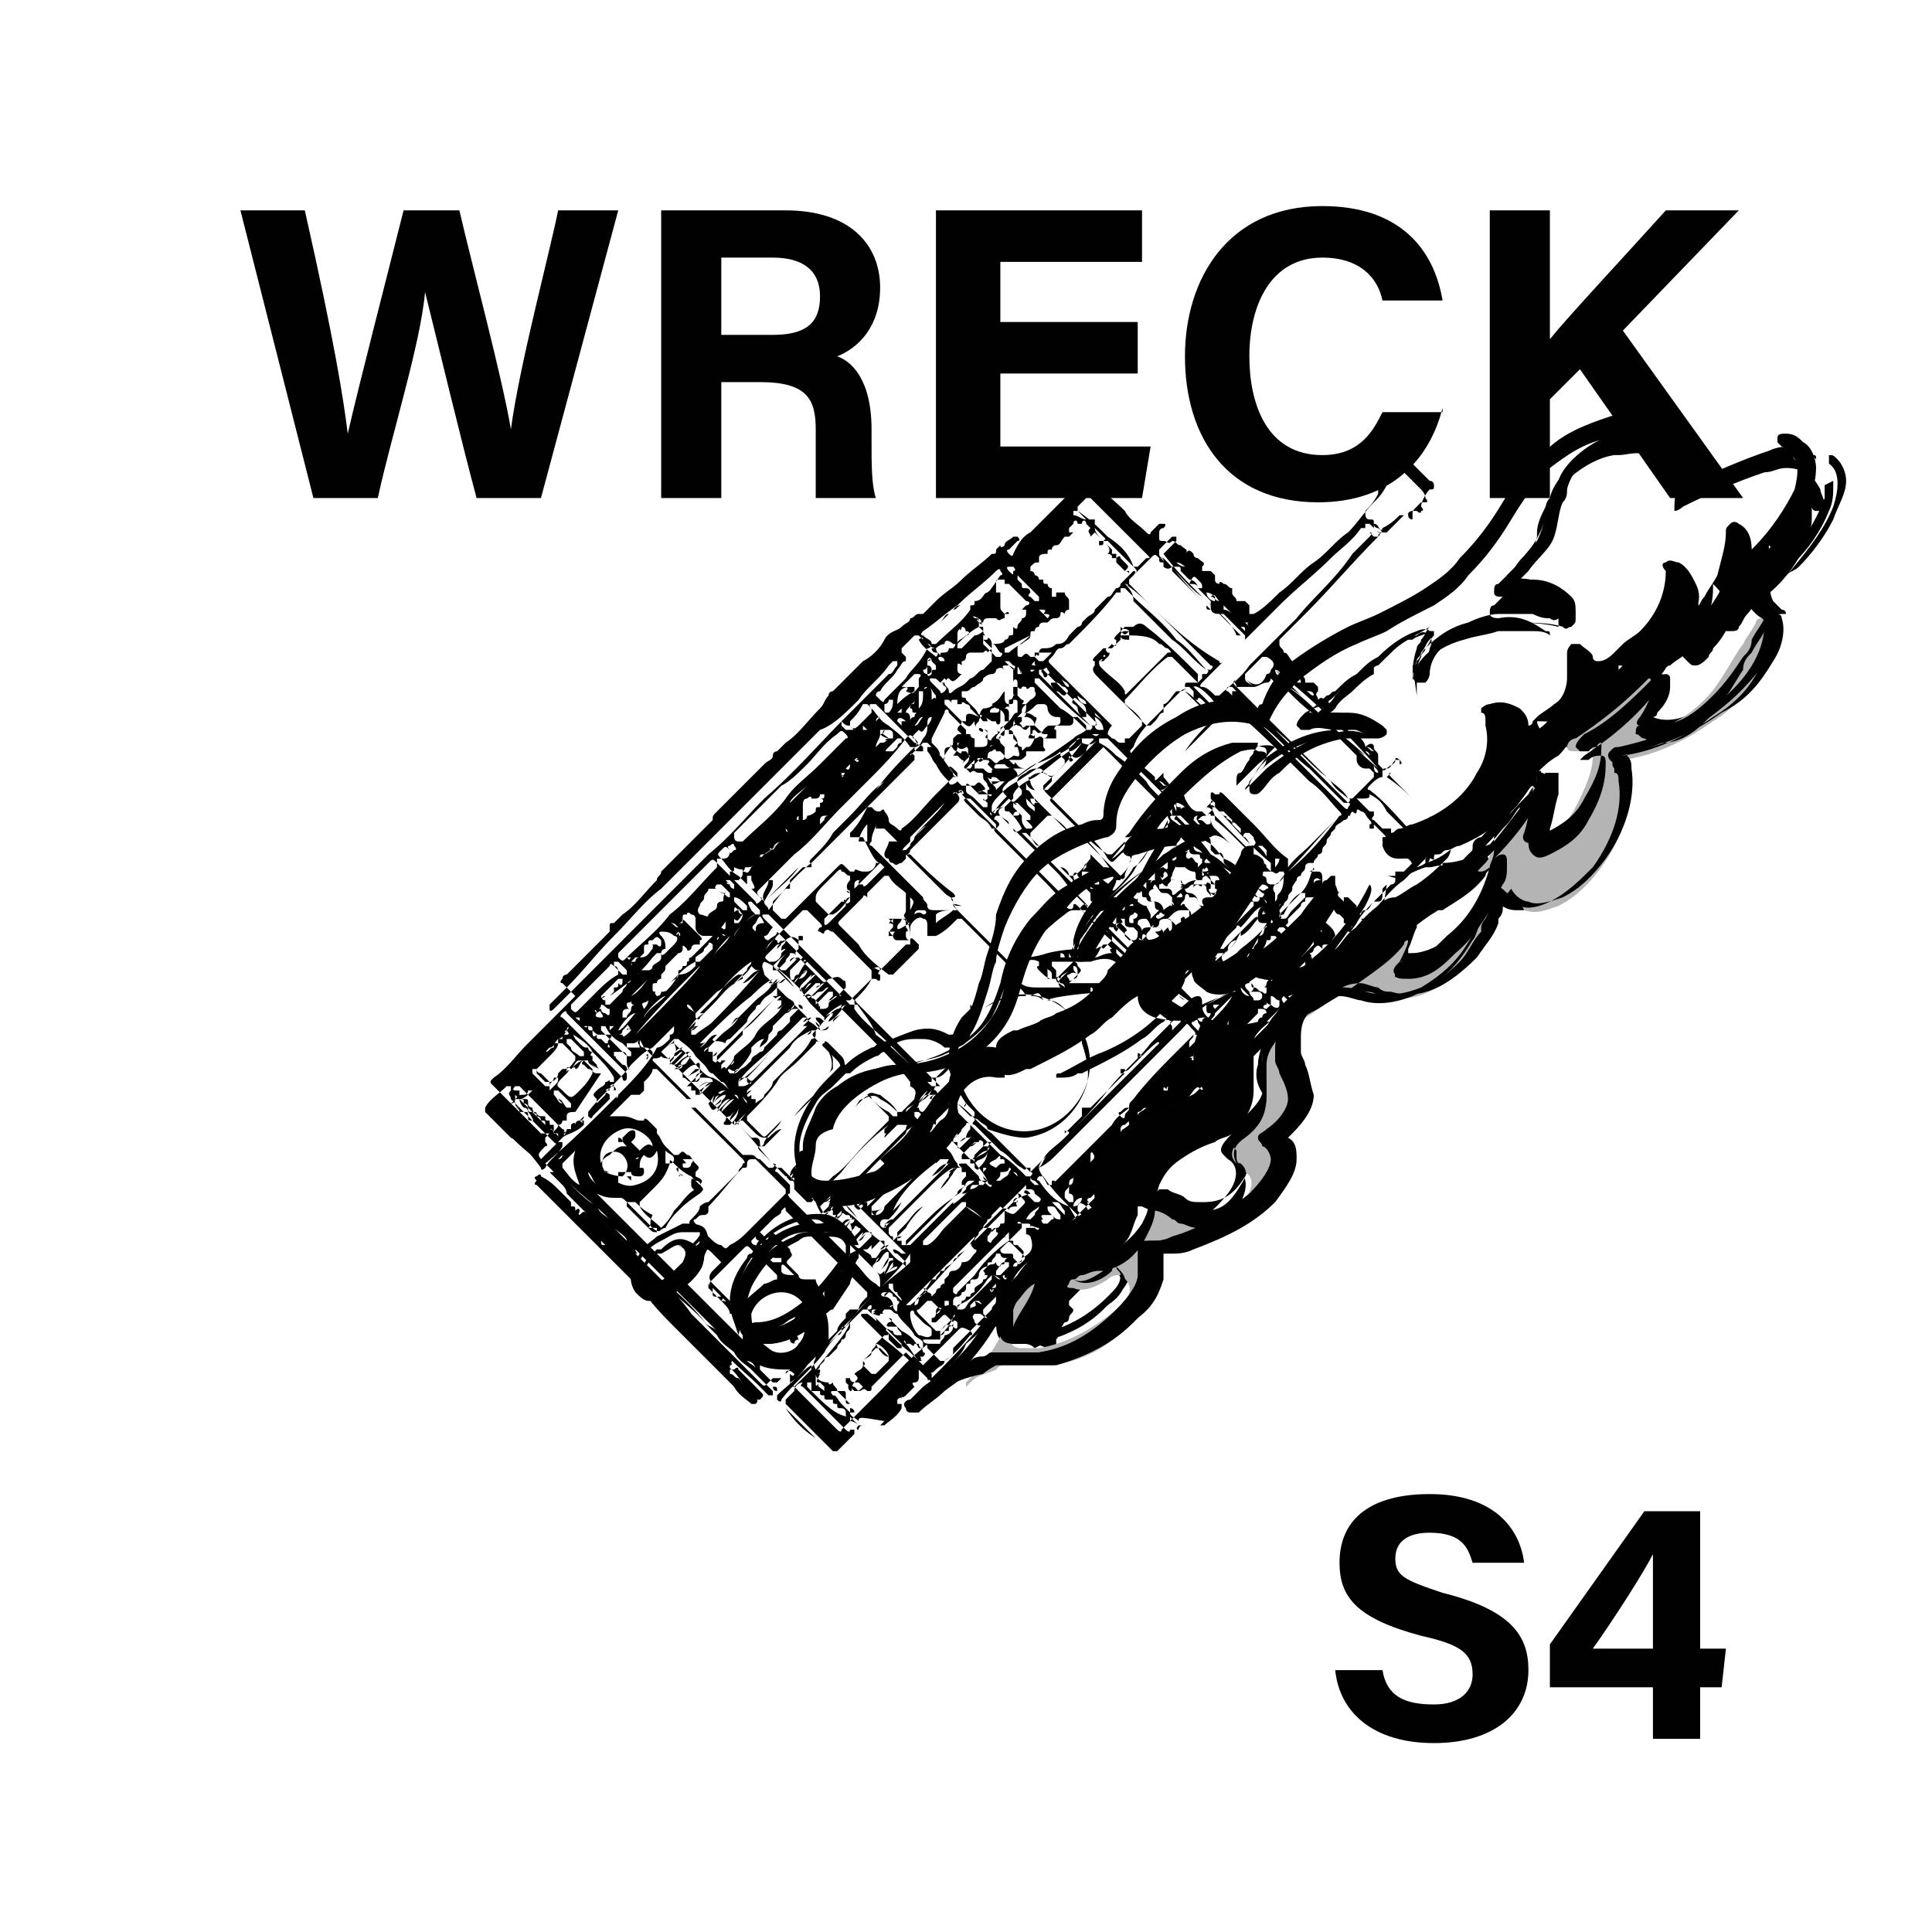 <svg version="1.2" baseProfile="tiny" xmlns="http://www.w3.org/2000/svg" viewBox="0 0 45 45" overflow="visible" xml:space="preserve"><path d="m32.2 21.2-.2.2s0 .1-.1 0v-.1c.3-.3.5-.6.8-.8l.8-.8.2-.2c.1 0 .1-.1 0-.1-.1-.1-.3-.2-.4-.4l-.9-.9s-.1-.1 0-.1l.2-.2c.1 0 0-.1 0-.1s-.1-.1-.1 0-.1.1-.2.2c0 0-.1.1-.1 0l-.1-.1v-.2c0-.1-.1-.1-.1-.2s-.1-.1-.2 0c0-.1-.1-.2-.2-.3h-.2V17c0-.1 0-.2-.2-.3H31v-.1c0-.1 0-.2-.1-.3-.1 0-.1-.1-.2 0 0-.1-.1-.1 0-.2V16l-.1-.1h-.2c0-.1 0-.1-.1-.2s-.1-.1-.2-.1v-.2c-.1-.1-.1-.2-.2-.2 0-.1-.1-.1-.1-.2v-.1l.6-.6c.6-.6 1.1-1.2 1.7-1.8 0-.1.1-.1.2-.1l.1-.1.3-.3c.1 0 .1-.1.2-.1h.1s.1.1.1 0c.1 0 0-.1 0-.1 0-.1.1-.3.2-.4.1 0 .1 0 .1-.1 0 0 0-.1-.1-.1l-.3-.3-.1-.1c-.1-.1-.1-.1-.2.1 0 .1-.1.2-.2.2h-.2v.2c-.1.2-.2.3-.3.4-.2.2-.4.5-.6.7-.3.2-.5.5-.8.7-.3.2-.5.5-.8.7-.2.2-.4.4-.6.5h-.1v-.2L29 14h-.2c0-.1-.1-.1-.1-.2v-.1c-.1 0-.1-.1-.2-.1 0 0-.1-.1-.1 0 0 0-.1 0-.1-.1v-.1l-.1-.1H28v-.1c.1-.1 0-.1-.1-.2 0 0-.1 0-.1-.1-.1-.1-.1-.1-.2 0 .1-.1 0-.1-.1-.2-.1 0-.1-.1-.2-.1-.1.1-.1 0-.2 0s-.1 0-.1-.1v-.1c0-.1.1-.1.1-.1s.1-.1 0-.1H27l-.2.2c0 .1-.1 0-.1 0-.2-.2-.4-.3-.5-.5-.3-.3-.6-.5-.8-.8h-.1L24 12.4c-.2.1-.3.3-.4.5 0 0 0 .1-.1 0 0 0-.1-.1 0-.1l.2-.2s.1 0 0-.1h-.1c-.1.1-.2.1-.2.2 0 0-.1.1-.1 0l-.1.1c0 .1 0 .1-.1.1-.2.2-.5.4-.7.6-.2.2-.4.3-.6.5l-.3.3h-.1c-.1 0-.1.1-.2.1 0 .1-.1.1-.2.2s-.3.1-.4.3c-.1.2-.3.4-.5.5l-.7.7s-.1 0-.1.1c-.1.1-.1.2-.2.3-.3.3-.5.6-.8.8l-.2.2c-.1 0-.1.1-.1.1 0 .1-.1.1-.2.2l-1 1-.1.1c-.1.1-.1.1-.1.2l-.8.8-.4.4c0 .1-.1.1-.1.2-.3.3-.5.6-.8.8l-.2.2c-.1 0-.1 0-.1.1v.1l-.6.6-.3.3-.1.1s-.1 0-.1.1c-.1.1 0 .1 0 .1l.3.3-1.1 1.1c-.3.3-.5.6-.8.8-.1.1-.1.1 0 .2l1.1 1.1h.2l-.1.1v.1c.1.1 0 .1 0 .1-.2.2-.2.2 0 .4l.9.9 1.7 1.7c.3.3.6.6.8.9l1.5 1.5.1.1c.1.1.1.1.2 0l.1-.1h.2l.1-.1c0-.1.1-.1.2 0 0 0 0 .1-.1 0v.2l.7.7.4.4s.1.1.1 0l.9-.9c.3-.3.6-.7 1-1 .1-.1.1-.1.1 0l.3.3h.1c.1-.1.2-.1.2-.2v-.1l.5-.5.4-.4s.1-.1.2-.1c0 0 .1-.1.1-.2v-.1c.1-.1.2-.3.4-.4l.7-.7s0-.1.1 0c.1-.1.1-.1.1-.2s.1-.1.1-.2l1-1c.1-.1.1-.1.2-.1.1-.1.1-.2.1-.2l1.1-1.1s.1 0 .1-.1c.2-.2.3-.4.5-.6l.7-.7s.1-.1.2-.1c.1-.2.2-.3.4-.4l.8-.8c.1-.1.1-.1.2-.1v-.2l.2-.2c.1-.1.2-.1.3-.2 0-.2.2-.3.3-.4.2-.3.5-.6.7-.9.1-.2.3-.4.4-.5h.1c.1 0 .1-.1.1-.2v-.1l.1-.1c-.1.7-.1.6-.1.6zm-10.8 4.5.3-.3c-.1.2-.2.2-.3.3 0 .1 0 .1 0 0-.1.1 0 0 0 0-.1 0-.1.1 0 0-.1 0-.1 0 0 0 0-.1.1-.2.2-.3-.1.2-.2.2-.2.3zm6.4-1.1c0-.1.1-.1 0 0 .1-.1.1-.2.1-.2l.1-.1s0 .1-.1.1-.1 0-.1.1c.1 0 .1-.1 0 .1.1 0 .1 0 0 0 0 0 0 .1 0 0v.1s-.1 0 0-.1c-.1.1-.1 0 0 0zm-8.4-1s-.1 0-.2.1c.1-.1.2-.2.4-.3-.1 0-.1.1-.2.2.1-.1.1-.2.2-.2 0 .1-.1.1-.2.2.1-.1.3-.2.3-.2-.1.1-.2.3-.4.4 0-.1.1-.1.1-.2zm-.5-.4c.1 0 .1-.1.2-.1s.1-.1.2-.1l-.2.2.2-.2-.3.3c-.1-.1-.1 0-.1-.1 0 .1 0 0 0 0s-.1.1-.1 0h.1c-.1-.1-.1 0-.2 0l.3-.3h.1v.1c0-.1-.1 0-.1 0 .1 0 .1-.1.2-.1l-.3.3zm-.1-.4c.1 0 .1-.1.2-.1l-.3.3s-.1 0 0 .1c-.1 0-.1-.1 0-.2l.1-.1.1-.1s0 .1-.1.1zm3.7 3.7c-.1 0-.1.1-.2.1h-.1v-.1l.3-.3-.3.3s.1 0 .1-.1l.2-.2s0-.1.1 0v.1c-.1.1-.1.2-.1.2.1 0 .1-.1.2-.1-.1 0-.1.1-.2.1.1 0 .1 0 .2-.1l-.3.3c-.1.1-.1 0-.1 0v-.1s.1 0 .2-.1zm-.9-9.6c0-.1 0-.2.1-.2 0 .1-.1.2-.1.2s0 .1 0 0c0 .1 0 .2-.1.3-.1.2-.1.2-.2 0 0 0-.1 0 0-.1l.1-.1c.1.1.1 0 .2-.1zm-1.8 11.5c-.1 0-.1.1-.2.1s-.1 0-.1.1c0 0 0 .1 0 0v-.1s-.1.1-.1 0-.1 0-.1 0c.1 0 .1-.1.2-.2v.1l.1-.1s0-.1.1 0c.1 0 .1 0 .1.1-.1 0-.1 0-.2.1.1 0 .2-.1.2-.1 0-.1.1 0 0 0 0 .1-.2.2-.2.3.1-.1.2-.2.2-.3zm2.3-1.8s0-.1 0 0v-.2.2l-.1-.1v-.1l.3-.3c0 .1-.2.2-.3.4.1-.1.2-.2.3-.4 0 .1-.1.1-.2.3l.2-.2-.1.1c.1.1 0 .1-.1.3l.3-.3c0 .1-.2.2-.3.3zm-6.4-2c.1 0 .1-.1.2-.1l-.3.3c0-.1.1-.1.1-.2-.1.1-.1.1 0 0l-.1.1v-.1s0 .1-.1 0l-.1-.1.3-.3c0 .1-.1.1-.2.2l.2-.2-.3.3c.1-.1.2-.2.3-.2.1.2 0 .2 0 .3 0-.1.1-.2.2-.2-.1.1-.2.1-.2.2zm12.4-8.1c-.2-.1-.3-.3-.5-.4V16h.1l.1.1v.2h.1c0-.1.1 0 .1 0l.1.1v.1c-.1-.1-.1 0 0 0 .1-.1.1 0 .2 0l.1.1s-.1 0-.1.1c-.1 0-.2-.1-.2-.2zm-6.8 3c-.1 0-.1 0 0 0l-.1.1v-.1l.1-.1.9-.9s0-.1.1 0c-.1.1-.2.2-.3.4l-.3.3c-.2 0-.3.2-.4.3zm2.3-1.9s0 .1 0 0c-.1.1-.2.1-.2 0v-.2l-.1-.1c0-.1-.1-.1-.1-.1 0-.1.1-.1.1-.2s.1-.1.1 0h.1c.1 0 .1.1.1.1v.1l.1.1c-.1.1-.1.1 0 .1.1.3 0 .2-.1.2zm-.8-.8c0-.1.1-.1.1-.2 0 .1.1.1.1.2h.1c.1 0 .1 0 .1.1v.1c.1.1 0 .1 0 .1l-.1.1s0 .1-.1 0c0 0-.1 0 0-.1 0-.1 0-.1-.1-.1 0 0-.1-.1-.1 0-.1-.1-.1-.1 0-.2zM19.9 29l.3-.3c-.1.1-.1.2-.2.2.1-.1.1-.2.2-.2-.1.1-.1.2-.2.2l.2-.2h.1v.1l-.2.2v.1h.1l.1-.1v.1l.2-.2h.1v.1l-.1.1c.1 0 .1-.1.2-.1l-.3.3c.1-.1.1-.2.2-.2l-.2.2h-.1c0-.1-.1-.1-.2-.2V29c-.1.1-.1.1-.2 0 0 0 .1 0 0 0 .1 0 0 0 0 0 0 .1 0 0 0 0-.1 0-.1 0 0 0 0-.1.1-.2.2-.3 0 .1-.1.2-.2.3zm4-11.6c-.1.1-.1.1-.1 0 0 0-.1 0-.1-.1s-.1-.2-.1-.2h-.1V17l.1-.1c.1-.1.1-.1.2 0 0 0 0 .1.1 0 .1 0 .1 0 .1.1v.1s.1.1.1 0v.1H24h.1c-.1.2-.1.2-.2.2zm-.1 11.9c0-.1.1-.1 0-.2l-.1-.1c-.1 0-.1 0-.1-.1-.1 0-.1 0-.1-.1v-.1l.2-.2c0 .1 0 .1 0 0h.2c.1 0 .1 0 .1.1 0-.1.1 0 .2 0 0 0 .1 0 0 0 0 0 0 .1-.1 0h-.2v.1c0 .1 0 0 .1.1.1.3 0 .4-.2.5.1 0 0 0 0 0 0 .1 0 .1-.1.1 0 0 .1 0 .1-.1zm-6.5-4.4c-.1 0-.1.1-.2.1 0 0 0-.1.1-.1.1-.1.2-.2.3-.4v-.1c.1-.1.2-.2.3-.2 0 0-.1.1-.1.2.1-.1.2-.1.2-.3.1-.1.1-.1.1-.2l.4-.4c0 .1-.1.1-.1.1.1 0 .1-.1.2-.2 0 .1-.1.1-.2.2.1 0 .1-.1.2-.1h.1l-.2.2v.1l-.2.2s-.1 0-.1.1l-.3.3s0 .1-.1.1c-.1.1-.2.1-.2.2l-.1.1c-.1.1-.2.1-.3.2H17s-.1-.1 0-.1c.1.1.2 0 .3 0zm1.6-.7h.1-.1c-.1.2-.2.3-.3.4l-.3.3-.3.3c0 .1-.1.2-.2.3 0 .1-.1.1-.2.2v-.1h-.1l.1-.1-.1.1v-.1s-.1.1-.1 0 .1-.1.1-.1l-.1.1v-.1l.1-.1.3-.3.6-.6c.1-.2.3-.3.5-.4l-.1.1s.1 0 .1-.1h.1v.1s0 .1-.1.1zm3.5 3.4h.1c-.1.1-.2.1-.2.2l.1-.1-1.2 1.2.3-.3-.3.3-.1.1H21v-.1h-.1c0-.1 0-.1.1-.1 0 0-.1.1-.1 0v-.1l.2-.2c.1-.1.2-.3.4-.4l.5-.5c.1-.1.2-.3.3-.4h.1v.1h.1v.1c-.1.1-.1.1-.1.2 0-.1.1-.1.1-.1-.1 0-.1.1-.1.1zm-5.5-2.7c.1 0 .1-.1.2-.2 0 .1-.1.1-.2.2-.1 0 0 0 0 0 0-.1 0-.1 0 0 0-.1-.1 0-.1 0v-.1l.1-.1h-.1s0 .1-.1 0v-.1l.3-.3.4-.4.6-.6s.1-.1.2-.1l-.2.2.1-.1h.1v.1l-.1.1c.1 0 .1-.1.2-.1-.1 0-.1.1-.2.2l.1-.1-.1.1c-.2.2-.4.3-.5.5-.1.2-.3.3-.5.5 0 .1-.1.2-.2.3zm1.6 5.9c0 .1.1.1.1.1.1 0 .1-.1.1-.1.1.2 0 .4-.1.5 0-.1 0-.2-.1-.2s-.1 0-.1.1.1.1.2.1c-.1.2-.5.3-.7.1-.3-.2-.4-.5-.4-.8.1-.3.4-.5.7-.5.3 0 .5.2.6.4-.2.1-.3.1-.3.3zM14 27.1c0 .1.1.2.2.2-.1 0-.2.1-.1.2 0 .1.1.1.2.1 0 0 .1 0 .1-.1v-.2H14.7c0 .1.1.1.2.1s.1-.1.1-.1c0-.1 0-.1-.1-.1 0 0-.1 0 0 0 0-.1 0-.2.1-.3.1.1.2.1.3-.1.1.4-.1.7-.5.8-.3.1-.7-.2-.8-.5-.1-.4.2-.7.5-.8.3-.1.7.2.7.4-.1-.1-.2 0-.3.1l-.2-.2c.1-.1.1-.1.1-.2s-.1-.1-.2 0l-.1.1c0 .1 0 .1.1.2h-.1c-.1 0-.2.1-.3.2-.2.1-.2.2-.2.2zm7.4 3.1c.1-.1.2-.2.3-.4h.1c0-.1.1-.1.1-.2h.1c0-.1.1-.1.2-.2 0 0 0-.1.1-.1 0-.1.1-.1.2-.2l.1-.1c0-.1.1-.1.1-.2l.1-.1s.1 0 .1-.1.1-.1.1-.2c.1 0 .1-.1.1-.1l.2-.2c.1.1.2 0 .2.1 0-.1.1-.1.2-.1-.1-.1.1-.2 0-.3.1 0 .1.1.1.1.1.1.1.1 0 .2l-.1.1c-.1.1-.1.1-.3 0v.2c0 .1 0 .1-.1.1 0 0 0 .1-.1.1 0 0-.1 0 0 0l-.1.1c0-.1 0-.1-.1-.1h-.1s0 .1-.1.1c0 .1-.1.1-.1.2-.1.1-.1.1 0 .2 0 0 .1 0 0 .1s-.1.2-.3.2c0 .1-.1.2-.2.2s-.1.1-.1.1l-.1.1v.1c-.1 0 0 0 0 0-.1 0-.1.1-.1.1s-.1 0-.1.1l-.1.1c0-.1-.1-.1-.1-.1 0-.1-.1-.1-.1-.1.1.1.1.1-.1.2.1 0 .1 0 0 0 0 .1 0 .2-.1.2v.1-.1c0-.1.1-.2.1-.2zM27 15c.1 0 .1.1.2.1.1.1.1.1 0 .1l-.4.4-.5.5c-.1.1-.1.1-.1 0-.1-.2-.3-.3-.5-.5-.1-.1-.1-.1-.1-.2h.1l.1-.1s.1-.1 0-.1c-.1-.1 0-.1 0-.1l.1-.1c.1.1.1 0 .1 0l.1-.1v-.1c0-.1.1-.1.1-.1.1 0 .1 0 .1.1.5 0 .6.1.7.2zm-9.2 6s.1 0 0 0c.3-.3.6-.5.8-.8l1.2-1.2c.3-.3.5-.6.8-.8l.6-.6s0-.1.1 0v.1l-.2.2-2.2 2.2c-.4.3-.7.7-1 1.1 0-.1-.1-.1-.1-.2 0 0 0-.1 0 0 .1-.2.2-.3.2-.4v-.1h-.1c0 .2-.2.3-.1.5-.2-.2-.2-.2-.1-.3l.1-.1.7-.7c.4-.3.7-.7 1.1-1.1l.6-.6c.3-.3.6-.6.9-1 .1-.1.1-.1.2 0s.1.1 0 .2c-.3.3-.6.6-.9 1l-.8.8-1.1 1.1-.7.7zm-1.4 7.8c-.1-.1-.1 0-.2.1l-.1.1c-.1 0-.1.1-.1.2 0 0 0 .1.1.1h.1l.2-.2c.1 0 .1 0 .2.1l.2.2h.1c.1 0 .1-.1.2-.1.1-.1.1-.2.2-.2l.4-.4.3-.3c.1-.1.2-.1.2-.2.1-.1.1-.1.1 0l1 1 .9.9v.1c-.1.1-.2.2-.2.3h-.2l-.1.1v.1c-.1.1-.2.2-.2.3l-.2.2v-.1c0-.2 0-.4-.1-.6 0-.1-.1-.1 0-.2v-.1c-.1-.2-.2-.3-.2-.4h-.2c-.1 0-.2 0-.2-.1l-.2-.2c-.1-.1-.1-.1 0-.2s0-.1 0-.2l-.3-.3c-.1-.1-.1-.1-.2 0 0 .1-.1.1-.1 0l-.1-.1c-.1-.1-.1-.1-.2 0l-.3.3-.6.6c-.1.1-.1.2 0 .3l.6.6v.1c0 .2 0 .4.1.5v.1l-3.4-3.4c.2.1.3.1.5.1.1 0 .1 0 .2.1l.6.6c.1.1.2.1.2 0 .1-.1.2-.2.3-.4.2-.2.3-.4.5-.5.2-.2.2-.2 0-.3v-.1c.1-.1.1-.1 0-.2s-.1-.2-.2-.2c-.1-.1-.1-.1-.2 0h-.1l-.2-.2c-.1-.1-.1-.2-.2-.3v-.1l-.2-.2s-.1-.1-.1 0h-.1c-.1 0-.2-.1-.4-.1h-.3l.5-.5h.2l.1-.1v-.2c.1-.1.2-.2.2-.3h.1l.7.7h.1l-.9-.9c0-.1.1 0 .2-.1.1.1.2 0 .2.1 0 0 0 .1.1.1l.6.6.6.6 1.1 1.1s.1 0 0 .1h-.1l-.2-.2c-.1 0-.1-.1-.2-.1h-.2l-1.1-1.1h-.1l.1.1 1.1 1.1s.1.1 0 .1c0 .1-.1.1-.1.2l-.4.4-.3.3c-.1 0-.2.1-.2.1 0 .1-.1.2-.2.3-.1.1 0 .1 0 .2l.1.1c.1-.1.2 0 .2.1zm8.4-7.7-1.2 1.2c-.1.1-.1.1-.2 0l-.3-.3-.7-.7c-.1-.1-.2-.2-.2-.3 0-.1-.1-.1-.2-.2l-.2-.2-.7-.7c-.1-.1-.1-.1 0-.2l.8-.8.4-.4s.1-.1.1 0l.3.3 1.6 1.6.4.4v.1c0 .2.1.2.1.2zm1.8 3.5s0-.1 0 0c-.1-.1-.1-.1-.1 0s0 0 .1 0l-.3.3s-.1.1-.1 0h-.1v.1h.1l-.8.8h-.2v.2l-.4.4v-.1c0 .1.1 0 .1.1l-.9.9v-.1h-.1c0 .1-.1 0-.1 0-.2-.1-.3-.3-.5-.4l-.6-.6s-.1 0 0-.1c0-.1.1 0 .1 0 .1.1.2.1.2.2.3.1.6.2.9.2.7-.1 1.2-.6 1.4-1.2.1-.3 0-.7-.1-1v-.2l.4-.4.7-.7c0 .1.1.1.1 0 .2.1.3.2.5.4 0 0-.1 0-.1.1h.1c.1.1.2.2.4.3-.1 0 0 .1 0 .1v.1l-.3.3c0-.1-.2.1-.4.3zm-5.3 1-.3.3h-.1c-.1-.1-.2-.2-.4-.3-.1-.1-.2-.1-.4 0-.1 0-.1.1-.2.2l-.5.5-.7.7c-.1.1-.3.2-.3.4h-.1l-.2-.2-.4-.4s-.1-.1 0-.1.1-.1.1-.1c.1-.2.3-.3.4-.5l1.1-1.1c.1-.1.1-.3 0-.5l-.3-.3c-.1-.1-.1-.1 0-.2.2-.2.3-.4.5-.5.1 0 .1-.1.1 0l.5.5c.4.4.8.8 1.1 1.2v.1c.2.1.1.2.1.3zm3.6-2c.6.6.7 1.6 0 2.3-.6.6-1.5.6-2.1 0-.6-.6-.7-1.6-.1-2.2.6-.7 1.6-.7 2.2-.1zm-.3-8.6c0 .1 0 .1 0 0-.1.1-.2.1-.3.1-.1 0-.1.1-.1.1 0 .1 0 .1-.1 0 .1 0 0 .1 0 .1H24c-.1-.1-.1-.1-.2 0-.1 0-.1 0-.1-.1v-.1c0-.1.1-.1.1-.1.1-.1.2-.1.2-.2s0-.1.1-.1c0 0 0-.1.1-.1 0 0 0-.1.1-.1h.1c.1-.1.1-.1.2-.1 0 0 .1 0 .1-.1 0 0 0-.1.1 0 0-.1.1-.1.1-.1V14c0-.1-.1-.1-.1-.2h-.2v.1h-.1v-.2c-.1 0-.1-.1-.1-.1-.1 0-.1 0-.1-.1h-.1s0-.1-.1-.1c0-.1-.1-.1-.1-.1v-.1c.1-.1.1-.1.2-.1V13c0-.1.1-.1.2-.1 0-.1 0-.1.1-.1 0 0 0-.1.1-.1s.1-.1.2-.2h.1l.1-.1h-.1v-.1l.1-.1c0-.1.1-.1.1 0h.1c0-.1.1-.1.1 0l.1.1c-.1.1 0 .1 0 .2l.1-.1.2.2h-.1v.1c.1 0 .1 0 .1-.1l.2.2v.2h.1c.1-.1.1 0 .1 0l.1.1c.1.1.1.1 0 .2h.2l-.1.1-.2.2c0 .1-.1.1-.1.1-.1.1-.1.2-.2.2l-.2.2-.1.1c0 .1-.1.1-.2.2l-.1.1c0 .1-.1.1-.1.1l-.2.2c-.1.2-.2.2-.3.2.1.1.1.1 0 0zm6 5.2c0 .1 0 .1 0 0-.1.2-.1.4-.3.6-.2.1-.3.3-.4.5 0 0-.1 0-.1.1 0 0 .1 0 0-.1.1 0 0 0 0-.1v-.1s0-.1.1 0V21c.1 0 .1-.1.1-.1 0-.1.1-.1.1-.2s0-.1.1-.2c0-.1.1-.1.1-.1 0-.1.1-.1.1-.2s.1-.1.1-.1h.1c0-.1.1-.1.1-.2 0 0 .1 0 .1-.1s.1-.1.1-.2.1-.1.1-.2l.1-.1c0-.1.1-.1.2-.2 0 0 .1 0 .1-.1.1 0 0 0 .1-.1 0 0 .1.1.1 0s.1 0 .1 0c.1 0 .1.1.2.2 0 0 .1.1 0 .1v.1h.1v-.1l.3.3h-.1v.1h.1s.1-.1.1 0 .1.1.1.1c.1.1.1.1 0 .2.1 0 .1.1.1 0s.1 0 .1 0 0 .1.1.1c.1.1.1.1 0 .1h.1l.1-.1-.3.3h-.2v.2s0 .1-.1.1l-.1.1-.3.3c-.1.1-.1.2-.2.2s-.1.1-.1.1c-.1 0-.1 0-.1-.1h-.1l-.5-.5h-.2v-.2c0-.1 0-.2-.1-.2h-.2c.2-.1.1 0 .1-.1zm-10.1-.1h-.1c0 .1-.1.2-.2.2h-.1c-.1 0-.2-.1-.2 0h-.1l-.1-.1c-.1-.1-.1-.1-.2 0l-.6.6-.6.6h-.1l-.2-.2V21l.3-.3h.1v-.2l.3-.3h.2v-.1c-.1 0 0-.1 0-.1.2-.2.4-.4.5-.6l.8-.8 1.3-1.3h.1l.3.3c.1.1.2.3.3.4v.1l-.2.2-.2.2c-.3.3-.5.6-.8.8 0 0 0 .1-.1 0s-.2-.1-.2-.2-.1-.2-.1-.2 0-.1-.1 0c-.1 0-.1 0-.2-.1h-.1c-.1.2-.2.4-.4.6v.1H20.1c.2.4.3.6.4.6l.1.1-.4.4s-.1.1-.1 0H20l.5-.5zm10-1.9c.3.2.5.5.7.7 0 0 .1.1 0 .1l-.7.7c-.2.2-.5.4-.6.7 0 .1-.2.2-.2.2h-.1s-.1 0-.1-.1-.1-.1-.1-.1c0-.1 0-.1.1-.1h.1c.1 0 .1.1.2 0h.1s0 .1.1 0V20c-.3-.2-.5-.5-.8-.8l-.7-.7s-.1-.1-.1 0h-.1c-.1-.1-.1 0-.1 0v.1s.1.1 0 .1v.1s.1 0 0 .1l-.1.1-.1-.1h-.1c-.1 0-.2-.1-.3-.3 0 0 0-.1-.1-.1-.2-.1-.3-.3-.4-.4V18l.9-.9.4-.4c.1-.1.1-.2 0-.3 0-.1.1-.1.2 0l.1.1c.6.5 1.2 1.1 1.8 1.7zm-10.6 5.1c.1 0 .1 0 0 0 0 .1 0 .1.1.1l-.1-.1c.2 0 .1 0 0 0 .1 0 .1 0 0 0 .2-.2.3-.3.4-.5h.1s.1.1.1 0v-.1c-.1 0 0-.1 0-.1l.6-.6h.1l.6.6.8.8v.1l-.2.2c-.2.3-.3.6-.3 1v.1l-.3.3h-.1v.1h-.1c-.4-.4-.8-.8-1.2-1.1-.1-.3-.3-.5-.5-.8zm5.2-4-.6-.6c-.1-.1 0-.1 0-.1l1.1-1.1.1-.1.1.1.9.9.3.3s.1.1 0 .1l-.2.2-.9.9h-.1c-.3-.2-.5-.4-.7-.6zm1-3c.2.2.4.3.5.5v.1l-.3.3h-.1l-.3-.3-.7-.7-.7-.7c-.1-.1-.1-.1 0-.2s.1-.2.2-.2.1-.1.2-.1c.4-.4.8-.8 1.1-1.2h.1l.9.9.6.6.4.4v.1l-.1.1v-.2c-.4-.4-.8-.8-1.2-1.1-.1-.1-.2-.1-.3 0h-.2l-.2.2s-.1.1 0 .1v.1l-.1.1h-.2l-.2.2s-.1.1 0 .1v.1c-.1.1 0 .2.1.3l.5.5zm-2.2 6.9c-.4 0-.7.1-1 .3-.1.1-.1 0-.2 0l-.5-.5-.9-.9-.1-.1v-.4c0-.1.2-.3.3-.2.1 0 .1.1.1.2v.2h.2c.2-.1.3-.2.5-.4h.1l.5.5.6.6c.2.1.2.1 0 .3v.1c.1 0 .3.1.4.3zm5.8-6.3-.9-.9c-.1-.1-.1-.1 0-.2-.1.1 0 .1 0 .2h.4c.1 0 .2-.1.3-.1.1 0 .1-.1.1-.1l.1.1c0 .1.1.2.2.2h.1c.2.2.4.4.7.6v.1c-.1.1 0 .1 0 .1s.1.1.1 0h.1l.7.7v.1c0 .1.1.2.2.2h.1l.1.1v.1l-.5.5h-.1c-.1-.1-.3-.2-.4-.4l-.4-.4-.9-.9zm.5-2.5-1.1 1.1c-.2.3-.5.5-.7.7h-.1c-.1-.1-.2-.2-.3-.2-.1 0 0-.1 0-.1l.8-.8 1-1c.4-.4.8-.7 1.2-1.1.2-.2.5-.4.7-.7h.1l.1.1c.1 0 0 .1 0 .1l-.4.4c-.4.6-.9 1-1.3 1.5zM16.5 28.8l-.3-.3s-.1-.1 0-.1c.1-.1.1-.1.2-.1 0 0 .1 0 .1-.1v-.1c.3-.3.5-.6.8-.9.1 0 .1 0 .1-.1 0 0 0-.1.1-.1h.1l.7.7v.1l-.9.9c-.1.1-.2.2-.4.3-.1.1-.1.1-.2 0-.1 0-.2-.1-.3-.2zm2.5 3.1c.1 0 .1-.1.1-.1l.1-.1c0-.1.1-.1.1-.1l.1-.1.1-.1c0-.1.1-.1.1-.2.1 0 .1-.1.1-.1 0-.1.1-.1.1-.2v-.1c-.1.3-.5.7-.8 1.1-.1-.2 0-.2 0-.3l.4-.4.1-.1s.1 0 .1-.1 0-.1.1-.1l.4-.4h.1l.2.2.6.6v.1h-.1l-.2-.2V31c0 .1 0 .1-.1.1l-.2.2c0 .1-.1.1-.1.2s-.1.1-.2.2c.1.1 0 .1 0 .1 0 .1-.1.1-.2.2.1.1.1.1 0 .2 0 0-.1.1 0 .1l.1.1c.1 0 .1-.1.2 0 .1 0 .1 0 .1-.1l.3-.3.1-.1.2-.2.2-.2.4.4v.1s0-.1-.1-.1v.2s0 .1-.1.1 0 .1 0 .1l-.2.2s-.1.1-.1 0v.1c0-.1-.1 0-.1 0v.1h.1v.1c-.1.2-.3.3-.4.4h-.1l.1-.1c-.6-.1-.6-.1-.6 0-.1-.1-.2-.1-.2-.2h.1s0-.1-.1-.1v-.1c-.1 0-.1 0-.1-.1v-.1c0-.1 0-.1-.1-.1h-.1c0-.1-.1-.1-.1-.2 0 0-.1.1-.1 0-.2 0-.3-.1-.3-.2.1 0 .1 0 .1-.1H19zM26.7 14l-.4-.4v-.1l.5-.5c.1-.1.1-.1.2 0 0 0 .1 0 .1.1v.1s.1.1.2 0h.1l.8.8v.1c0 .1 0 .2.2.2h.1l.5.5v.1l-.5.5c-.1.1-.1 0-.1 0-.7-.4-1.2-.9-1.7-1.4zm-7.9 13.5s0 .1 0 0l-.2-.2c-.1-.1-.1-.1 0-.2l.7-.7.8-.8c.1-.1.2-.1.2 0l.4.4v.1l-.5.5c-.3.3-.5.6-.8.8l-.3.3H19c-.1 0-.2-.1-.2-.2zm1.7-4.9c-.1 0-.1-.1-.2 0v.2l-.5.5h-.1l-.1-.1c-.1 0 0-.1 0-.1l.1-.1c0-.1 0-.2-.1-.2-.1-.1-.2 0-.3 0-.1.1-.1.1-.2 0l-.5-.5c-.1-.1-.1-.1 0-.2v-.2c-.1-.1-.2-.1-.3 0l-.1.1c-.1 0-.1-.1-.1-.1-.1 0 0-.1 0-.1l.6-.6h.1l.3.3s.1.1 0 .1c0 0-.1.1 0 .1 0 0 .1.1.1 0 .1-.1.1 0 .2 0l.9.9c.1-.1.2-.1.2 0zm6.4-5.9.6-.6s.1-.1.1 0l.6.6v.1c-.2.2-.4.4-.6.7l-.6.6c-.1.1-.1.1-.1 0-.2-.2-.4-.3-.5-.5-.1-.1-.1-.1 0-.2.1-.3.3-.5.5-.7zm-6.9-.4c.2-.3.5-.5.7-.8l.1-.1h.1v.1c-.1.1-.1.2-.2.2l-1 1c-.6.6-1.2 1.3-1.9 1.9-.4.4-.8.9-1.3 1.3L15.4 21l-.6.6-.9.9-.7.7-.3.3s-.1.1-.1 0v-.1l.4-.4c.4-.4.7-.8 1.1-1.2.4-.4.7-.8 1.1-1.1l.8-.8.8-.8 1-1 1.1-1.1c.3-.1.6-.4.9-.7zM14.1 29l-.4-.4-.2-.2s-.1 0 0-.1.1-.1.2 0l.2.2.8.8c.3.3.6.6.9.8l1.4 1.4c.1.1.1.1 0 .3v.2c.1 0 .1.1.2.1l.1.1c-.1-.1-.2-.3-.4-.4 0 0-.1-.1 0-.1 0-.1.1 0 .1 0s.1.1 0 .1v.1h.1c.1-.1.1 0 .1 0l.5.5c.1.1.1.1 0 .2h-.1s.1 0 0 .1h-.1c-.1-.1-.3-.2-.4-.4L15.8 31c-.3-.3-.6-.6-.8-.9l-1.5-1.5-.4-.4-.6-.6s-.1 0 0-.1h.1c.1.1.2.2.4.3.1.1.2.1.2.3h.1c.1 0 .1 0 .1.1l.6.6v.1c0 .1 0 .1.1.1zm10.1-1.8s.1 0 0 0c.2-.1.3-.2.4-.3l2-2 .9-.9c.2-.2.1-.2.3 0 0 0 .1.1 0 .1l-.3.3c-.4.4-.8.8-1.1 1.2-.1.1-.1.1-.1.2-.1.1-.3.2-.4.4l-.4.4-.7.7-.3.3h-.1c-.1-.2-.2-.3-.2-.4-.1 0-.1 0 0 0 0-.1.1-.2.1-.2.1-.2.3-.3.5-.5.4-.4.7-.7 1-1.1.3-.4.7-.7 1-1.1l.6-.6h.1v.1l-.3.3-.7.7-1 1-1.1 1.1c-.1.1-.1.2-.2.3zm-2.3 4.9-.1.1s-.1.1-.1 0c-.1-.1 0-.1 0-.1.4-.4.8-.8 1.2-1.3.6-.6 1.2-1.2 1.7-1.8l1.2-1.2 1.3-1.3 1.1-1.1 1.2-1.2s.1-.1.1 0c.1 0 0 .1 0 .1l-.7.7c-.3.3-.5.6-.8.8l-.8.8-.8.8-.9.9-1 1-.6.6c-.5.5-.9 1-1.4 1.4-.1.3-.4.5-.6.8zm-3.8-6.9c.1-.2.3-.3.5-.5l.4-.4s0-.1.1 0 .3.2.3.4v.2l-.2.2-1.3 1.3c-.1.1-.1.1-.2 0l-.3-.3V26c.2-.2.5-.5.7-.8zM20 22l-.4-.4c-.1-.1-.1-.1 0-.2l.5-.5s0-.1.1 0l.6.6v.1c-.1.1-.1.1 0 .2 0 0 0 .1.1.1h.3c0-.1.1 0 .1 0l.1.1v.1l-.6.6h-.1c-.4-.3-.6-.5-.7-.7zm7.2.2c.3 0 .3-.1.2-.2h.2v-.1c-.1-.1 0-.2.1-.2s.1 0 .1-.1v-.1c.1 0 .2-.1.2-.1.1 0 .1-.1 0-.1l-.1-.1h.1c.1 0 .1 0 .2-.1V20.8h.2c.1 0 .1 0 .1-.1s0-.1-.1-.1h-.1c-.1 0-.1 0-.1-.1s-.1-.2-.2-.2h-.1.1l.7.7v.1l-.5.5-1.3 1.3h-.1l-.3-.3v-.1h.2c.1 0 .1 0 .1-.1.4-.1.4-.2.4-.2zm.7-6.3h-.2c-.1 0-.1 0-.1.1s-.1.1-.1.1h-.1c-.1.1-.2.3-.3.3v.2c-.1 0-.1.1-.2.2l-.1.1h-.1l-.5-.5v-.1c.3-.3.6-.7 1-1h.1l.5.5.1.1zm-16 10.6-.6-.6v-.1c.1-.2.3-.3.5-.5h.1v.1c-.1.1 0 .1 0 .2l1 1s.1.1.1 0h.1v.1c-.1.2-.3.3-.4.5 0 0-.1.1-.1 0-.3-.4-.5-.6-.7-.7zm6.8 5.7c-.1.1 0 .1 0 .1l.3.3.7.7s.1.1.1 0h.1v.1l-.4.4h-.1l-1.1-1.1v-.1l.2-.2c0-.1.1-.2.2-.2zM17 29.4l.3-.3c.1-.1.1-.1.2 0l.6.6v.1c-.1 0-.2.1-.3.1-.2.2-.4.3-.6.6 0 0 0 .1-.1 0l-.5-.5c-.1-.1-.1-.1 0-.2l.4-.4zm14.5-7.8c-.1 0 0 0 0 0-.1-.1-.1 0 0 0-.1 0-.1 0 0 0-.1 0-.1.1-.1.1.1 0 0 .1 0 .1l-.2.2-.3.3h-.1s-.1-.1-.2 0h-.1v-.1c.1 0 .1-.1.1-.1.1-.1.1-.1.2 0 0-.1 0-.1.1-.1s.1-.1.2-.2c0 0 0-.1-.1-.2s-.2-.2-.3-.1h-.1s-.1 0-.2-.1v.2s.1 0 0 .1c0 .1-.1.2-.2.2h-.1s-.1 0-.1-.1c-.1 0-.1 0 0-.1 0 0 0-.1.1-.1H30s-.1-.1-.1 0l.1-.1v-.1l.2-.2.1-.1c0-.1.1-.1.1-.1 0-.1 0-.1.1-.1h.1c.1-.1.1-.1.1 0l.1.1c.1 0 .1 0 .2.1s.1.2.2.2l.1.1v.1c.1 0 0 .1.1.1v.1c.1-.2.1-.1.1-.1zM13.2 24c0-.1.1-.1 0 0 .3.2.5.3.6.5.2.2.4.4.5.6v.1h-.1c0-.1 0 0-.1 0 0 .1-.1.1-.2.2s-.1.1 0 .2v.1c0 .1-.1.1-.2.2l-.1.1c0 .1-.1.1-.1.1s-.1 0-.1.1c0 0 0-.1-.1 0v.1h-.1c0 .1-.1.1-.1.2v-.1H13v.1s0-.1-.1-.1c0 0 0-.1-.1-.1 0 0 .1 0 .1-.1h-.2c-.1 0-.2 0-.1-.1 0-.1-.1-.1-.1-.1v.1h-.1c-.1 0-.1 0-.1-.1s0-.1-.1-.1h-.1c0-.1-.1-.1-.1-.1h.1s-.1 0-.1-.1-.1 0-.1 0c.1 0 .1-.1.1-.1.1-.1.1-.1.2-.1s.1-.1.1-.1h.1c-.1.1-.2.2-.3.2 0 .1.1.2.1.2.1 0 .1.1.1.1.1.1.1.2.2.3.1 0 .1.1.2.2h.1s0-.1.1 0c0-.1.1-.1.1-.2 0 0 .1 0 0 0 .1 0 .1-.1.1-.1h.1V26c0-.1.1-.1.2-.1l.6-.9v-.1c-.1 0-.1-.1-.1-.1l-.1-.1v-.1s-.1 0 0-.1c-.1 0-.1-.1-.1-.1-.1 0-.1 0-.2-.1l-.1-.1c-.1-.2-.1-.2-.2-.2.1 0 0 0 0 0zm4-2.8c-.1 0-.1.1-.2.1 0 0 0 .1-.1.1.1 0 0 0 0 .1v.1s0 .1-.1 0c0 0 0 .1-.1 0v.1l-.2.2-.2.2-.2.2c-.1 0 0 .1-.1.1 0 .1 0 .1-.1.1 0 0 0 .1-.1.1v.1c0 .1-.1.1-.2.2l-.1.1c0 .1 0 .1-.1.1 0 0 0 .1-.1.1 0 0-.1 0 0 0 0 0-.1-.1 0-.1-.1 0-.1 0-.1-.1s0-.1.1-.1c0-.1.1-.1.1-.1v-.1c.1-.1.1-.1.1-.2l.3-.3c.1 0 .1-.1.1-.1 0-.1 0-.1.1 0 0 0 0 .1.1 0 0 0 0-.1.1-.1h.1v-.1c.1 0 0-.1 0-.1l-.3-.3c-.1-.1-.1-.1-.1 0h-.1c.1 0 .1-.1.1-.1 0-.1 0-.1.1-.1 0 0 .1 0 0 0 0 0 0-.1.1 0 0 0 .1 0 .1.1v.2c0 .1.1.2.2.2h.3v-.1s.1 0 .1-.1c.1-.1.1-.2.3-.3 0-.2 0-.2.1-.1-.1 0-.1 0 0 0 0-.1 0 0 .1.1 0 0-.1 0-.1-.1zm6.6 1.1s0-.1 0 0c.3-.4.6-.7 1-1 0 0 .1-.1.2-.1h.1-.1.2l.3.3c.1.1.1.1 0 .1 0 0-.1 0 0 .1h.1c.1-.1.1 0 .2 0l.1.1v.1l-.2.2c-.1-.1-.1 0-.2 0-.3 0-.7 0-1.1.1-.3.1-.5.1-.6.1zm-8 5.9c-.1.1-.2.2-.3.4-.1 0-.1.1-.1 0-.2-.2-.4-.3-.5-.5V28l.3-.3c.2-.2.3-.3.4-.6 0-.1 0-.1.1 0s.2.2.4.3l.2.2c.1.1.1.1 0 .2-.3.2-.4.3-.5.4zM33 18.7l.6.6v.1l-.3.3h-.1l-.2-.2c-.4-.4-.7-.8-1.1-1.1-.1 0 0-.1 0-.1.1-.1.2-.2.3-.2h.1c.3.2.5.4.7.6zm-7.2-6.2c-.2-.2-.4-.4-.7-.6v-.1l.2-.2s.1-.1.1 0l.7.7.6.6c.1.1.1.1 0 .1l-.2.2h-.1c-.1-.3-.3-.5-.6-.7zm-3 2c.1 0 .1 0 0 0 .1 0 .1.1 0 0 0 .1 0 .1 0 0-.1 0-.1 0 0 0-.1-.1 0-.1 0 0 0-.1 0-.1-.1-.1 0 0-.1-.1 0-.1 0-.1.1-.1.1-.1.1 0 0 0 .1-.1 0-.1.1 0 .1 0V14s.1 0 .1-.1.1 0 .1-.1v.1V13.6c0-.1 0-.1.1-.1h.1v.1h.1l.4.4c.1 0 .1.1 0 .1l-.1.1h.1v.1s0 .1-.1.1c0 .1-.1.1-.1.2 0 0 0 .1-.1 0v.1c0 .1 0 .1-.1.1 0 0 0 .1-.1.1 0 .1-.2.1-.3.1v.1l-.2-.2v-.1c.1 0 0 0 0-.1l-.1-.1v-.1h.1c0-.1.1-.1.1-.1h.2c.1.1.1 0 .2 0v-.1c-.1-.1-.1-.1-.1-.2V13.8h-.1c-.1 0-.1-.1-.2 0-.1 0-.1.2-.3.2 0 .1 0 .1-.1.1v.1c0 .1 0 .1-.1.1.4.1.4.2.3.2zm-.5 6.7h-.5c-.1 0-.2 0-.2-.1s-.1-.1-.1-.2l-.7-.7-.5-.5s-.1 0 0-.1c0-.2.1-.3.1-.4v.1h.2l.3.3h-.2c0 .1-.1.2-.1.3 0 .1.1.1.1.1s0 .1.1.1c.1.1.1 0 .2 0l.1-.1v-.1h.1c.3.3.6.6 1 .9 0 0 .1.1 0 .1 0 0-.1 0 0 .1 0 0 0 .1.1.1h.1c-.3-.1-.2 0-.1.1-.1-.1-.1-.1 0 0zm4.8 5c.2-.3.5-.5.7-.8.1-.1.1-.1.2 0 .1 0 .1.1 0 .1l-.1.1c-.4.4-.8.9-1.3 1.3-.3.4-.7.7-1 1.1l-.1.1-.1-.1c-.1 0-.1-.1 0-.1l.9-.9.8-.8zm-2.9 3 .7-.7c.1-.1.1-.1.3 0v.1c-.4.4-.7.8-1.1 1.1l-.6.6-.4.4s0 .1-.1 0l-.1-.1v-.1l.7-.7c.1-.2.3-.4.6-.6zm-4.6-.4.8.8c.1.1.1.2.1.3 0 .1 0 .1-.1 0-.2-.1-.3-.3-.5-.5l-1-1-.5-.5s-.1-.1 0-.1v-.2l-.3-.3s-.1 0 0-.1h.1l.8.8c.1.3.3.5.6.8zm-.8-11c.2-.2.4-.5.7-.7.1-.1.1-.1.2 0 0 0 .1.1 0 .1l-.6.6c-.3.3-.6.5-.8.8-.3.4-.7.7-1 1h-.1c-.1 0-.1-.1-.1-.1v-.1l1.1-1.1c.2-.1.4-.3.6-.5zm-3.2 3.5c0 .1 0 .1 0 0-.3.4-.7.7-1 1-.1.1-.1.1-.2 0v-.1l1.2-1.2.9-.9c.1-.1.1-.1.2 0v.1c-.4.4-.7.8-1.1 1.1zm12.2 1.3.2-.2c.1-.1.1-.1.3 0 .1 0 0 .1 0 .1-.1 0 0 .1 0 .1l.4.4c.1.1.1.1 0 .1-.2.1-.5.2-.7.3h-.1l-.4-.4c-.1 0 0-.1 0-.1l.3-.3zm1.9.3c-.1 0-.1-.2-.2 0 0 .1-.1.1 0 .1v.1s0 .1-.1 0c-.1 0-.1-.1-.2-.1s0-.1-.1-.1v-.1c0-.1 0-.2.1-.2 0-.1 0-.1.1-.1 0-.1.1-.2.1-.3 0-.1.1-.2.1-.3.1 0 .1 0 .1-.1h.1l.1.1h.1c.1 0 .1.1.2.2-.1.1 0 .1 0 .1s.1 0 0 .1c-.1 0-.1.2-.2.2s0 .1-.1.1c0 .1 0 .1-.1.1.1.1-.1.1 0 .2zm-8.5-1c-.1 0-.1-.1-.1-.1v-.1s.1 0 0-.1c0-.2 0-.2-.2-.2h-.2l-.5-.5v-.1l.4-.4h.1c.1.2.3.3.4.4v.4c0 .1-.1.1 0 .2.1.2.1.3.1.5zm2.9-1.6-.9-.9s-.1-.1 0-.1c.1-.1.1-.1 0-.2 0 0-.1 0 0-.1h.1c.1.1.2.1.2.2l1.1 1.1c.2.2.3.4.5.6l.2.2s.1 0 0 .1h-.1l-.1-.1s-.1-.1-.1 0-.1.1-.2 0c-.1-.2-.4-.5-.7-.8zm-1.3-3.6c-.1 0-.1 0 0 0 0-.1-.1-.2-.1-.2l-.1-.1-.1-.1c0-.1-.1 0-.1-.1v-.1h.1c.1 0 .1-.1.2-.1.1-.1.2-.1.2-.2 0 0 .1-.1.2-.1 0 0 .1 0 .1-.1 0 0 .1-.1.2 0-.1-.1 0-.1 0-.1h.1s.2.1.1.1v.3c0-.1.1-.1.1 0V16.2h-.1s0 .1-.1.1v.2c0-.1-.1 0-.1 0-.1 0-.1 0-.1.1v.2c0 .1-.1.1-.1 0h-.1c-.3-.2-.4-.2-.3-.1zm10.3-5.3s.1.1.1.2c0 0 .1.1 0 .1h-.1l-.1.1c-.1.1-.1.1-.1.2v.1s-.1 0-.1-.1 0 0-.1 0h-.1c-.1.1-.2.2-.4.3 0 0 0 .1-.1 0 0 0-.1 0-.1-.1s0-.1-.1-.1-.1-.1-.1-.2c.1-.1.2-.2.3-.4v-.2h.2l.3-.3c0-.1 0-.1.1 0l.4.4zm-6.4 9.3s-.1 0 0 0c-.1-.1-.1-.1-.2-.1V20.9s0 .1-.1 0-.1-.1-.2.1v.1c0 .1 0 .1-.1.1s-.1 0-.1.1v.2s0 .1-.1.1-.1-.1-.1-.1v-.1l.2-.2c.3-.3.5-.5.7-.8.2-.3.4-.6.6-1 0-.1.1-.1.1 0l.3.3v.1l-.1-.1h-.2V20c-.1.1-.1 0-.1 0-.1 0-.1 0-.1.1v.1s0 .1-.1 0c-.1 0-.1.1-.2 0V20.5h-.2v.2zm-4.1-6.5c-.2.3-.5.5-.8.8h-.1c0-.1-.1-.1-.2-.2-.1 0 0-.1 0-.1.3-.2.5-.4.8-.6.3-.3.6-.5.9-.8 0 0 .1-.1.1 0 .1.1 0 .1 0 .1-.2.3-.4.6-.7.8zm3.4 8.9c-.2.3-.5.5-.7.8-.1.1-.1 0-.1 0-.1-.2-.2-.3-.4-.4-.1-.1-.2-.2-.4-.2.1-.1 1.2-.2 1.6-.2zm-2.9-7.9v.2l-.2.2c-.1 0-.2.2-.3.2l-.1.1c-.1.1-.2.1-.3.2 0 0-.1.1-.1 0s-.1-.1-.1-.2h-.1s-.1 0 0 0l.1-.1c.1.1 0 0 .1 0 .1.1.1.1.3-.1-.1 0-.1-.1-.1-.1v-.1s0-.1.1 0v-.1c.1 0 .1-.1.1-.1 0-.1.1-.1.1-.1H22.9c.1-.1.1 0 .1 0 .1-.1.1-.1.1 0 .1 0 .1 0 0 0 .1.1 0 0 0 0zm1.9 7.2c.1 0 .1 0 0 0h.4c.3-.1.5-.1.7.1v.1c-.1.1-.1.2-.2.2 0 .1-.1.1-.1.1H24.9l.2-.2c.1-.1.1-.1 0-.2 0 0 0-.1-.1-.1zm5 .8c.1 0 .1-.1 0 0 .3-.2.4-.4.6-.6l.6-.6c.1-.1.2-.3.4-.4h.1v.1c-.2.2-.3.4-.5.6-.2.2-.4.5-.6.7-.1.2-.3.3-.4.5h-.1c.1-.1 0-.2-.1-.3.1-.1.2-.2.2-.3 0 .1-.1.2-.2.3zm-10.1 4.6c-.1 0-.1 0 0 0-.1.1-.1.1-.1 0v-.1l.1.1c.1-.3.3-.5.5-.7l.8-.8h.1v.1l-.1.1c.1 0 .1-.1.2-.1-.1.1-.1.2-.3.3-.1.1-.2.1-.2.2-.1.1-.1.2-.2.2l-.6.6c-.1.1-.1.2-.2.2 0 0 0 .1-.1 0 .1 0 .1 0 .1-.1v.1c-.1-.1 0-.1 0-.1zm2.4-.6c-.1.1-.3.3-.4.5l-.4.4c-.1.1-.3.3-.4.5l-.3.3v-.1c-.1 0-.1-.1-.1-.1v-.1l.6-.6.5-.5.3-.3-.5.5c.2-.2.4-.4.6-.5 0 .1-.1.1-.1.2.1 0 .1-.1.1-.1 0-.1 0-.1.1-.1-.1 0-.2.1-.2.1.1 0 .1 0 .2-.1zm6.6-4.5s0-.1 0 0c-.1 0-.1-.1-.1-.1 0-.1-.1-.1-.1-.1-.1 0-.1-.1-.2-.1 0 0-.1-.1 0-.2.2-.1.3-.3.4-.5l.3-.3s.1-.1.1 0 .1.1.1.1h.1v.1c-.1 0 0 .2-.2.2v.1c0 .1-.1.1-.1.2h-.1v.1s0 .1-.1.1c0 0 .1 0 0 .1.1.1 0 .2-.1.3zm-10.8.5c0 .1 0 .1 0 0-.3.3-.5.6-.8.8v.1l-.6.6s0 .1-.1 0v-.1s.1 0 .1-.1l-.1.1v-.1h-.1v-.1l.3-.3c.1-.1.3-.2.4-.4-.1 0-.1.1-.2.2l.6-.6c.1-.1.3-.2.4-.4 0 0 .1 0 .1-.1l-.2.2c.1-.1.2-.1.3-.2l-.1.1c.1 0 .1-.1.2-.1-.1.1-.1.1-.2.1v.3H18c.1.1.1 0 .1 0zm2.5 4.9s-.1 0 0 0c-.1.1-.2.1-.2.2-.1 0-.1-.1-.1-.2l.6-.6.3-.3.1-.1c.1-.1.3-.2.4-.4v.1s-.1 0-.1.1l.1-.1c-.1 0-.1.1-.2.1.1 0 .1-.1.2-.1h.1v.1l-.3.3-.9.9c0 .1-.1.2-.2.2h-.1v-.1c.1 0 .2 0 .3-.1zm.5-12.3-.5.5s0 .1-.1 0l-.1-.1s0-.1.1-.1c.1-.2.3-.3.4-.5.1-.1.1-.2.2-.2v-.1l-.1-.1v-.1l.3-.3h.1l.2.2c.1 0 .1.1 0 .1-.2.4-.4.5-.5.7zm2.5 1.9h.1c.1 0 .1 0 .2-.1v-.1h.4s.1 0 0-.1v-.2H24.6V17s-.1 0 0-.1H24.9s.1 0 .1-.1v-.1h.1l.2.2v.1c-.1.1-.2.1-.3.2-.4.3-.9.6-1.3.9 0-.1 0-.1-.1-.2h.3c-.2 0-.2-.1-.3-.2.1 0 .1 0 0 0zm-2.5 8.6L20 27.4c-.1.1-.2.2-.3.4h-.1v-.1l.1-.1.1-.1c-.1 0-.1.1-.2.1 0 0 0 .1-.1.1v-.1s-.1.1-.1 0v-.1l.2-.2c.3-.4.7-.8 1.1-1.1l.2-.2-.3.3v.1c.1 0 0 0 0 .1l.1-.1.2-.2h.1c.2 0 .1 0 .1.1zm8.2-2.3.5-.5c.1-.1.1-.1.2 0l.1.1c.1 0 .1.1 0 .1l-.3.3h-.1c0-.1-.1 0-.1 0-.2.2-.4.4-.5.6-.1.1-.1.1-.3 0v-.1c.1-.2.3-.3.5-.5zm-7.5-6.6-.1-.1v-.1l.3-.6c0-.1.1-.1.1 0l.2.2.2.2v.1h-.1c-.1 0-.1 0-.2.1v.1s0 .1-.1.1c0 0-.1 0-.1.1v.1c0 .1 0 .1-.1.1 0-.1 0-.2-.1-.3 0 .1 0 0 0 0zm-8.7 10.2-.3-.3h.1l.1.1 1.3 1.3 1.6 1.6 1 1 .8.8.3.3v.1h-.1l-.2-.2c-.3-.3-.7-.6-1-1l-2-2-.5-.5-.5-.5-.5-.5s0-.1-.1-.2zm5.4-1.6-.6.6-.1.1c-.1 0-.1 0-.1-.1 0 0 0-.1-.1-.1h-.1l-.3-.3v-.1h.1l.3.3s.1.1.2.1h.1c.1-.1.2-.2.3-.2l1.3-1.3c.1-.1.1-.2 0-.3l-.3-.3c-.1-.1 0-.1 0-.1 0-.1.1 0 .1 0l.3.3c.1.1.1.3 0 .4-.4.3-.8.6-1.1 1zm-1.9-1.8c-.1 0-.1.1-.2.2l.3-.3c-.2 0-.2.2-.4.3l.2-.2c-.1.1-.1.1-.2.1.4-.4.8-.8 1.2-1.1.1-.1.3-.3.5-.4l-.3.3.2-.2h.1l-.2.2.2-.2h.1v.1l-.2.2.1-.1c-.1.1-.2.1-.3.3-.1 0-.1.1-.1.1-.1.1-.2.2-.2.3l-.4.4s-.1 0-.1.1c-.2-.1-.3 0-.3-.1 0 .1 0 0 0 0s0 .1-.1.1c0 0 .1 0 .1-.1zm8.1-1.2h-.5c-.2 0-.4 0-.5-.2-.2-.2-.2-.2 0-.3.2-.1.3-.2.5-.1v.1c-.1 0 0 .1 0 .1.1.1.2.2.3.2h.1c0-.1.1 0 .1 0-.1.1 0 .2 0 .2zm-3.2 3.5s.1 0 0 0c0 .1-.1.2-.2.2.2 0 .2-.1.2-.2 0 .1 0 .2-.1.2l.1-.1h.1v.1c-.1.1-.2.3-.4.4l-1 1V28c-.1 0-.2 0-.2.1l.1-.1-.1.1s.1-.1.1 0c-.1.1-.1.1-.2 0V28c.2-.1.3-.3.5-.5 0 0 0-.1.1-.1l.3-.3V27c.1-.1.2-.3.4-.4.1 0 .2-.1.3-.1l-.3.3.3-.3zm-2.3-5.9.3-.3s.1-.1.1 0c.1 0 .1.1.2.1v.1c-.1.1-.1.2 0 .3v.1c-.1.1-.2.3-.4.4h-.1L19 21v-.1c0-.1.1-.2.2-.3zM30 17.5l-.6-.6-.7-.7v-.1h.1l.2.2.9.9.7.7.8.8s.1 0 0 .1c0 .1-.1 0-.1 0l-.4-.4-.9-.9zm-12.3 5.1c-.5.6-1 1.1-1.5 1.6l.4-.4c-.1.1-.3.2-.4.3h-.1V24c0-.1.1-.1.2-.1-.1 0-.1.1-.2.1l.2-.2c-.1.1-.2.2-.3.2.1-.1.2-.3.4-.4h-.1l.6-.6-.2.2c.2-.3.5-.6.8-.8 0 .1-.1.1-.1.2l.1-.1c.1.1.1.1.2.1-.1 0-.2.1-.2.1l-.2.2c.1 0 .3-.2.4-.3zm9.2-3c0 .1 0 .1-.1.1-.1.2-.2.4-.4.5-.1.2-.3.4-.4.5 0 0-.1.1-.1 0s-.1-.1-.2-.2c-.1 0 0-.1 0-.1.1-.1.1-.1.2 0h.2c.1-.1.2-.2.2-.3.1-.2.1-.2-.1-.4v-.1l.2-.2c.1-.1.1-.1.3 0 0 .2.1.3.2.2zm-5 7.4h.2c-.1.2-.2.3-.4.4.1-.1.2-.3.4-.3l-1.5 1.5c0-.1.1-.2.2-.2-.1.1-.1.1-.2.1.1.1 0 .1 0 .1s-.1 0-.1-.1c0 0 0-.1.1-.1h.1c.1-.1.2-.2.3-.4l-.1.1-.1.1c.2-.5.7-.9 1.1-1.2-.1 0-.1 0-.1.1l.2-.2-.1.1c.1 0 0 0 0 0zm2.3-7.3c-.1 0-.1-.1-.2-.2v-.1l.4-.4h.1c.1.1.3.2.4.4v.1c-.1.1-.2.3-.4.4h-.1c-.1-.1-.1-.2-.2-.2zm.5.5-.2-.2v-.1l.4-.4h.1l.4.4v.1c-.1.1-.2.3-.4.4h-.1c0-.1-.1-.2-.2-.2zm-2.3 7s-.1 0-.1-.1c-.1-.1-.1-.2-.2-.3l-.2-.2-.5-.5.8.8-.9-.9c.1 0 .1.1.1.1s0-.1-.1-.1v-.1h.1c.1.1.2.2.4.3l.8.8c.1 0 .1.1.2.2l-.1-.1c.1.1.2.2.3.4-.1 0-.1-.1-.1-.1l.1.1s0 .1.1.1c0 0 0 .1-.1 0s-.2-.1-.2-.2l-.3-.3c-.2 0-.2 0-.1.1zm-4.8-2.1c-.1.1-.2.2-.3.2h-.1v-.1c0-.1.1-.1.2-.1.2-.2.4-.4.6-.7l.3-.3-.4.4.3-.3c-.1 0-.1.1-.1.1l.4-.4-.2.2.4-.4-.2.2.2-.2h.1l-.1.1c.1 0 .1-.1.2-.1l-.2.2h.1l-.7.7-.6.6s0 .1-.1 0v-.1c.1.1.1.1.2 0zm-.2.6-.3-.3c0 .1.1.1.1.2l-.4-.4c.1 0 .1.1.2.2-.1-.1-.2-.2-.4-.3-.1 0-.2-.1-.3-.2-.2-.2-.3-.4-.5-.5l-.1-.1.3.3-.3-.3v-.1h.1c.1.1.3.2.4.4l.2.2c.1.1.1.2.2.2l.5.5c.2 0 .3.1.3.2 0-.1 0-.2-.1-.2 0 .1.1.1.1.2-.1-.1-.1-.2-.2-.3 0 .2.1.2.2.3zm2.2 2 1.5 1.5H21c0 .1.1.1.1.1-.1-.1-.2-.2-.3-.2 0 0 0 .1.1.1l.2.2v.1l-.1-.1c-.2-.1-.3-.3-.5-.5-.3-.2-.5-.5-.8-.7 0 0-.1-.1-.1-.2.1 0 .1.1.2.2l-.3-.3.5.5c-.1-.1-.2-.3-.4-.4 0 0-.1-.1-.1-.2h.1c-.1-.1-.1-.1 0-.1l.3.3-.3-.3zm2.4 4c0 .1-.1.1-.2.2s-.1.1-.3 0c0 0-.1-.1 0-.1l.8-.8c.1-.1.1-.1.3 0 0 0 .1.1 0 .1-.1.1-.3.4-.6.6zm2.7-14.2v.1l.1.1v.1l-.2.2c-.1.1-.1.1-.3 0 0 0 0-.1-.1-.1s-.2 0-.3.1c-.2.1-.3.2-.1.4v.1l-.1.1c-.1.1-.1.1-.2 0-.2-.2-.2-.2 0-.4.2-.1.4-.3.6-.4.3-.1.5-.2.6-.3zm-11.9 7.1c.1-.1.2-.2.2-.3h.1l.3.3v.1c-.1.1-.1.2-.3.2l-.1.1c0 .1-.1.2-.2.2h-.1l-.2-.2v-.1l.3-.3zM25 19.3l-.4-.4-.4-.4c-.1-.1-.2-.2-.2-.3 0 0-.1-.1 0-.1.1-.1.2-.1.3-.1.1 0 .1.1.2.1v.1l-.1.1c-.1.1-.1.1 0 .2l.9.9c.2.2.4.4.5.6.1.1.1.1.2 0l.1-.1s.1-.1.1 0c.1 0 .2.1.1.2 0 .1-.1.2-.1.3 0 .1-.1.1-.2 0 0 0-.1 0-.1-.1-.2-.3-.5-.7-.9-1zm-11.5 6.1c-.2.2-.2.2-.4 0-.1-.1-.2-.1 0-.3l.2-.2c.1-.1.1-.2.2-.2h.1l.2.2v.1c-.1.2-.2.3-.3.4zm10.4-7.2c0 .1.1.2.2.2l.8.8.6.6.6.6v.1H26l-.3-.3-1.6-1.6c-.1-.1-.1-.2-.2-.2v-.2zm-10 4.9s0 .1 0 0l-.4.4c-.1.1-.1.1-.2 0v-.1l.3-.3.6-.6s0-.1.1 0c.1 0 .1.1.1.2-.2.1-.4.3-.5.4zm7.3 8.4.5.5v.1c-.1.1-.1 0-.1 0-.3-.3-.6-.6-1-.9l-.5-.5c-.1-.1 0-.1 0-.1h.1c.3.2.6.6 1 .9zm1.8-2-.1.1s.1.1 0 .1h.1s0 .1-.1.1c0 .1-.1.1-.2.2v.1s-.1 0-.1.1h-.1c0 .1-.1.1-.1.1 0 .1-.1.1-.1.2 0 0 0-.1-.1-.1v-.1s0-.1.1-.1.1-.1.1-.1.1 0 .1-.1 0-.1.1-.1c0-.1 0-.1.1-.1s.1-.1.1-.1c0-.1.1-.2.2-.2 0-.1 0-.1.1-.1 0-.1.1-.1.1-.2h.1s0 .1.1.1h.1c-.1 0-.1.1-.1.1 0 .1-.1 0-.1.1 0 0-.1 0-.1-.1-.1.1-.1 0-.2.1zm5.6-10.2.5.5.3.3s.1 0 0 .1-.2 0-.3 0c0-.2-.1-.2-.2-.3l-.6-.6c-.1-.1-.1-.2-.1-.3h.1l.3.3zm-14.8 5.1-.7-.7s-.1 0 0-.1c0 0 .1-.1.1 0l.1.1.5.5.8.8v.1c0 .1-.1.1-.1 0l-.7-.7zm7.8 6.4-.2-.2s-.1-.1 0-.1l.2-.2h.1l.2.2s0 .1-.1.1c0 0 0 .1-.1.1v.1h.1l.1-.1c.1-.1.1-.1.2 0l.1.1v.1c-.2-.1-.2 0-.3.1h-.1l-.2-.2zm-3.8-8.4c-.1 0-.1 0 0 0l-.1-.1.1.1c.1 0 .1 0 .2.1l.5.5c-.2-.3-.5-.5-.8-.8.1.1.1.1.1.2.3.1.6.4.8.6.1.1.2.3.3.4l.3.3v.1c-.1-.1-.1-.1-.2-.1 0 .1.1.1.1.2l-.1-.1c0 .1.1.1.1.2l-.1-.1c-.1-.1-.2-.1-.2-.2l-.5-.5.2.2c0-.1-.1-.1-.2-.2l-.5-.5c0-.1-.1-.2 0-.3-.1 0-.1 0 0 0zm4.8 5.3c-.2.2-.3.3-.5.4.1 0 .1 0 .1-.1l-1 1 .3-.3-.3.3h-.1v-.1l.4-.4c.2-.2.4-.4.7-.6.1-.1.2-.1.2-.2.1-.1.1-.2.2-.2h.1c-.1.1-.2.1-.2.2.1-.1.1-.1.2-.1h.1c-.1.1-.2.1-.2.1 0-.1.1-.1 0-.1l-.2.2c.1 0 .1 0 .2-.1zM20.5 30c-.3.3-.6.6-.8.9-.2.2-.4.4-.5.6-.3.4-.7.7-1 1.1 0 0 0 .1-.1 0v-.1c.2-.2.5-.4.7-.7l.5-.5c.2-.3.5-.5.7-.8l.6-.6c.2-.2.4-.4.6-.7v.2c-.2.2-.5.4-.7.6zm-6.1-4.5c0 .1-.1.1 0 0-.6.6-1.1 1.1-1.7 1.6 0 0 0 .1-.1 0V27l.3-.3.8-.8c.3-.4.7-.7 1-1.1.2-.2.3-.3.5-.4l.5-.5v.1s0 .1-.1.1v.1c-.1.1-.2.2-.3.2-.2.4-.6.8-.9 1.1zm6.7-5.6c-.1-.1-.1-.1 0-.1l.1-.1c0-.1.1-.1.1-.2.2-.3.5-.5.7-.8l.2-.2s.1-.1.1 0c0 0 .1.1 0 .2l-.3.3-.8.8s0 .1-.1.1zm4.8 1.9c.2.2.4.4.7.6 0 0 .1.1 0 .1h-.1l-.3-.3c-.3-.3-.7-.6-1-1 0 0-.1 0 0-.1 0 0 .1-.1.1 0 .2.3.4.5.6.7zm-11.8 5.5c-.1-.1-.1-.3 0-.4.1-.1.3-.1.4 0 .1.1.2.3 0 .5 0 0-.2 0-.4-.1zm8.4-1.6c-.1 0-.1 0 0 0-.1.1 0 .1 0 0 0 .1 0 .1 0 0l.2.2v.1h-.1l-.2-.2-.6-.6v-.1c.1 0 .2-.1.2-.1l.1-.1c.1.3.2.5.4.8zm-3.4-3L18 21.6l-.2-.2s-.1-.1 0-.1h.1l.5.5.9.9.6.6s.1 0 0 .1h-.1l-.7-.7zm3-5.4c.1 0 .1 0 0 0 .1.1.1.2.2.2 0 0 .1.1.1 0h.1c.1.1.1.2 0 .3 0 0-.1.1 0 .1l.1.1c.1-.1.1 0 .2 0s.1 0 .1.1.1.1.1.2c0 0 .1.1 0 .1v.1h.1s0 .1-.1 0h-.2v-.1c0 .1.1 0 .1 0 .1 0 0-.1 0-.1-.1-.1-.1-.1-.2 0h-.1s-.1-.1-.1 0h-.1l-.1-.1V18l-.1-.1s-.1-.1-.1 0c-.1.1-.1-.1-.2-.1 0-.1.1-.1.1-.2.1-.2.2-.2.1-.3zm3.6-4.7c-.1-.1-.2-.2-.2-.3 0 0-.1-.1 0-.1v-.1h-.2c-.1 0-.2-.1-.3-.1v-.1h.1l.1.1 1.2 1.2c.1.1.1.1 0 .2 0 0 .1-.1 0-.1h-.1c0 .1 0 0-.1 0l-.2-.2v-.2h-.1c0 .1 0 0-.1 0 .1-.1 0-.2-.1-.3h.1c0-.1 0-.1-.1 0 0-.1 0-.1 0 0 0-.1 0 0 0 0zm-3.4 13.3c-.2-.2-.4-.3-.5-.5 0 0-.1 0 0-.1h.1l.4.4c.3.2.5.5.8.7l.9.9s.1 0 0 .1h-.1c-.2-.2-.4-.4-.6-.5l-1-1zm5.1-11c.3.2.5.5.7.7 0 0 .1 0 0 .1H28l-.6-.6-.9-.9-.4-.4v-.1h.1l.2.2c.3.3.7.6 1 1zm4.5 3.6c.2.1.3.2.4.4l.7.7.3.3v.1s0 .1-.1.1v-.2H33l-.1-.1s-.1-.1-.1-.2h-.1s0 .1-.1.1l-.2-.2v-.2h-.2l-.2-.2s-.1 0 0-.1v-.1h-.1l-.3-.3c.3 0 .3 0 .3-.1zm-2.7-3 .2-.2h.1c.2.1.2.2.1.3 0 0 0 .1-.1.1-.1.3-.3.3-.5.1v-.1l.2-.2zm-2.5 2.7c-.2-.2-.4-.4-.7-.6-.1-.1-.2-.2-.4-.3v-.1h.2l.7.7.7.7s.1.1 0 .1h-.1c-.1-.2-.3-.3-.4-.5zm-6 6.1c-.3-.3-.6-.5-.8-.8v-.1h.1l.6.6.8.8.4.4v.1h-.1l-1-1zm10.2-6.2c.2.2.4.3.5.5 0 0 .1 0 0 .1h-.1l-.8-.8c-.4-.3-.7-.7-1.1-1l-.8-.8s-.1 0 0-.1h.1l.3.3.7.7c.5.4.8.8 1.2 1.1zm-1.8 2.4.3.3s.1 0 0 .1h-.1s-.1 0-.1-.1c-.2-.2-.4-.4-.7-.6l-.7-.7-.4-.4s-.1 0 0-.1h.1l.6.6c.2.1.3.3.4.4.3.1.4.3.6.5zm-.4-.8.5.5c.1.1.1.1 0 .2l-.1.1H29v-.1c0-.1-.1-.2-.2-.1h-.1l-.1-.1c-.1-.1-.1-.1-.1-.2s-.1-.2-.1-.1h-.1l-.1-.1v-.1c0-.2 0-.2-.2-.2h.2c.1-.1.3 0 .5.2zm-8.2 12.2-.1.1h-.1l-.2-.2v-.1l.3-.3h.1l.2.2v.1l-.2.2zm-3.6-11.1c0 .1 0 .1 0 0-.1.1 0 .2-.1.2 0 0-.1 0-.1.1s-.1.1-.2.2c0 .1-.1 0-.2 0-.1-.1 0-.2 0-.2 0-.1.1-.1.1-.2s.1-.1.1-.2h.2c.1.1.1.1.2.1zm11.4 3.5s.1 0 0 0c.2.1.3.3.5.4 0 0 .1.1 0 .1 0 0-.1.1-.1 0l-.9-.9s-.1-.1 0-.1c0 0 .1-.1.1 0 .1.2.3.3.4.5zm-.1-4.4c-.3-.3-.6-.6-.9-.8 0 0-.1-.1 0-.1h.1c.3.3.6.6.8.9.2.1.4.3.6.5l.5.5s.1 0 0 .1h-.1l-.1-.1c-.3-.4-.6-.7-.9-1zm-1.6 2.8s-.1-.1 0-.1c.1-.1.1 0 .2 0 .2.2.4.3.6.5.1.1.3.2.4.3 0 0 .1 0 0 .1h-.2c-.4-.2-.7-.5-1-.8zm-13.6 5 .3.3v.1l-.1.1s-.1 0-.1-.1l-.6-.6c-.1-.1 0-.1 0-.1s.1-.1.1 0c.2.1.3.2.4.3zM29.8 23c.1-.1.1-.1.2-.1v-.1c0-.1.1 0 .1 0v-.1c.1 0 0-.1.1-.1l.2-.2v.1s0-.1.1 0v.2c.1 0 0 .1 0 .1 0 .1-.1.1-.2.1s-.1 0-.1.1v.2c0-.2-.1-.2-.2-.1 0 0 0 .1-.1 0l-.1-.1c.1 0 .1 0 0 0zm-15.1-.6.1-.1h.1l.1-.1v-.1c0-.1 0-.1.1-.1 0-.1 0-.1.1-.1.1-.1.1-.1.2 0v.1s0 .1-.1 0h-.1c0 .1.1 0 .1 0s-.1 0-.1.1c-.1.1-.1.2-.3.2-.1 0-.1.1-.1.1-.1.1-.1.1-.1 0l-.1-.1h.1c-.1.1 0 .1 0 .1 0 .1.1.1.1 0h-.1zm12.5-3.3v.2c-.2.3-.4.6-.6 1-.1.1-.2.3-.3.4l-.4.4-.3.3h-.1v-.1l.2-.2c.2-.3.5-.5.7-.8.1-.2.3-.4.4-.6.2-.2.3-.4.4-.6zm1 3-.5.5-.4.4h-.1v-.1l.2-.2 1.5-1.5.2-.2h.1v.1l-1 1zm-3.5-5.6-.6-.6v-.1h.1l.2.2c.3.3.6.6 1 .9 0 0 .1 0 0 .1h-.1c-.2-.2-.4-.4-.6-.5zm2.2 2.6.1-.1c.1-.1.1-.1.2 0 0 .1.1.1 0 .2s-.2.3-.2.4l-.2-.2v-.1c0-.1 0-.2.1-.2zm-11.7 3.2.1-.1h.1v.1c0 .1-.1.1-.2.2 0 .1-.1.1-.1.1h-.2s0 .1-.1.1c0 0-.1 0-.1.1 0 0 0 .1-.1.1 0 .1-.1.1-.1.2l-.3.3h-.1v-.1l.1-.1c.3-.2.7-.5 1-.9zm2-1.9.5.5s.1 0 0 .1c0 0-.1.1-.1 0l-.3-.3-.6-.6V20h.1c.1.1.2.3.4.4zm3.9 10 .5-.5.8-.8.6-.6.9-.9s0-.1 0 0v.1l-.4.4-1.2 1.2c-.4.4-.7.8-1.1 1.1h-.1zm11-12.5c-.8-.7-1.6-1.5-2.4-2.3.9.7 1.7 1.5 2.4 2.3zM21.5 30.8c.1.1.2.1.2.2v.1c-.1.1-.2 0-.3 0-.1-.1-.2-.3-.2-.5 0-.1.1-.1.1 0l.2.2zm4.7-17.2c.1 0 .1.1 0 0 .3.2.5.4.7.6l.9.9.4.4s.1 0 0 .1h-.1c-.3-.2-.5-.5-.8-.7l-.9-.9c0-.2-.1-.3-.2-.4zm-2 2.8c0-.1 0-.1 0 0h.1c.1 0 .1.1.1.1 0 .1.1.2.2.2s.1 0 .1.1-.1.1-.2.1-.1 0-.2.1c0 0 0 .1-.1 0l-.1-.1c0-.1-.1-.2-.2-.2s0 0 0-.1c.2-.1.2-.2.3-.2zM18.8 19c0 .1-.1.1-.1.1V18.8c0-.1 0-.2.1-.2 0 0 .1-.1.1 0h.1s.1 0 .1-.1h.1c0 .1 0 .1-.1.1.1 0 .1.1 0 .1v.1c-.1 0-.1 0-.1.1-.1.1-.2.1-.2.1zm3.6-4.4c.1 0 .1.1.1.2v-.1c.1 0 .1.1 0 .1-.1.1-.2.1-.2.2-.1 0 0 0-.1.1h-.1c0 .1-.1.1-.1.1-.1 0-.1 0-.1.1 0 0 0-.1-.1-.1s-.1-.1-.1-.1h.1c.1-.1.2-.1.2-.1 0-.1.1-.1.2 0h.1v-.2c0-.1 0-.1.1-.2 0 .1-.1.1 0 0 0 .1 0 .1 0 0zm-1.7 2.3c-.2-.1-.3-.3-.4-.4 0 0-.1-.1 0-.1h.1l.1.1.8.8s.1 0 0 .1h-.1c-.2-.3-.4-.4-.5-.5zm7.4 1.9c.1 0 .1-.1.2 0 .4.4.8.9 1.3 1.3v.2l-.1-.1c0-.1-.1-.1-.1-.1-.4-.3-.7-.7-1.1-1 0-.2-.1-.3-.2-.3zm.1 2.1s0-.1 0 0c-.1 0-.2 0-.2.1 0 0 0 .1.1.1.1-.1.1-.1.1-.2h.2c0 .1 0 .1-.1.1 0-.1-.1-.1-.1 0s-.1.1-.1.1 0 .1-.1 0c0 0-.1 0-.1-.1s-.1-.2-.2-.2c0 0-.1 0-.1-.1.1 0 .1-.1.2-.1h.1s.1.1.1 0c0 0 .1 0 .1.1s.1.1.1.2zm-4.9-2.4c.1-.1.2-.2.4-.3l.9-.6c.2-.1.4-.2.5-.4h.1v.1c-.1.1-.2.2-.3.2-.3.2-.5.4-.8.6-.2.1-.4.2-.5.4l-.4.4s0 .1-.1 0v-.1c0-.1.1-.2.2-.3zm3.9 4.4c-.2-.2-.4-.4-.6-.5l-.3-.3-.6-.6v-.1h.1c.5.4.9.9 1.4 1.3-.1.2 0 .2 0 .2zm-.7-2.1s0 .1 0 0c.1.1.1.1 0 0 .1 0 .1 0 0 0 .1 0 .1-.1 0 0 .1-.1.1 0 .1 0 0 .1 0 .1.1.1 0 0 0 .1.1.1s.1 0 .1.1c0 0 0 .1.1.1l-.2.2v-.1l-.1-.2c-.1 0-.2-.1-.2-.1v-.2zm-3.8 8.9-.4.4s0 .1-.1 0V30l.6-.6.7-.7.2-.2s0-.1.1 0v.1l-.3.3c-.3.2-.6.5-.8.8zm-10.1-3.9.5.5s.1 0 0 .1H13c-.1 0-.1 0-.1-.1s0-.1-.1-.1h-.1c0-.1 0-.1-.1-.1s-.1 0-.1-.1 0-.1-.1-.1-.1 0-.1-.1-.1-.1-.1-.1c-.1 0-.1 0 0 0 0-.1 0-.1-.1-.1H12v-.2s-.1 0 0-.1h.1l.5.5zm12.7-8.3c-.1 0-.1 0 0 0-.2.2-.3.2-.4 0v-.1c.1-.1.2-.2.3-.2h.2c.1 0 .1 0 0 .1 0 0-.1.1-.1.2zm2.2 2.3s0-.1.1-.1l.1.1c0 .1.1.1.1.1h.1c.1 0 0 .1.1.1v.1l-.1.1v-.1c-.1 0-.1-.2-.2-.1-.1 0-.1-.1 0-.2-.1.1-.1 0-.2 0h.1c0-.1 0 0-.1 0 .1 0 .1 0 0 0zM18 27.1c.1 0 .1.1 0 0l.8.8-.5-.5-.9-.9-.3-.3v-.1l.1.1c.4.4.6.7.8.9zm8.5.4c-1.4 1.4-2.7 2.8-4.1 4.2 1.3-1.4 2.7-2.8 4.1-4.2zm1-6.8c0-.1.1-.1 0 0l.1-.1c-.1 0-.1-.1-.1-.1h-.1s-.2 0-.1-.1c0-.1.1-.2.1-.3 0 0-.1 0 0 .1h.2s.1.1.2.1 0 .2.1.2c-.2 0-.3.1-.4.2zm-4.8-3.9c0 .1 0 .1.1.2 0 0 .1.1.1 0 0 0 .1 0 .1.1v.2c0 .1-.1.1-.2.1h-.1v-.2s-.1 0-.1-.1h-.2l-.1-.1c0-.1.1-.1.1-.2.2.2.2.1.3 0zm5.8 8.3s0 .1 0 0c-.2.2-.2.2-.3.1v-.1l.3-.3c0-.1.1 0 .1 0 .1.1.1.1-.1.3.1 0 .1 0 0 0zm-1.6-4.5c.1.1.1.2.2.2s.1 0 .2.1v.1c0 .1-.1.1-.2.2 0-.1-.1-.2-.2-.2s-.1 0-.1-.1c-.1-.1 0-.2.1-.2-.1 0 0-.1 0-.1zM24 16.3l-.1.1h-.1c.1-.1 0-.1 0-.1l-.1-.1c-.1 0-.1 0-.1-.1V16h.1c.1.1.1 0 .1 0 .1 0 0-.1 0-.1s0 .1.1.1c0 0 0 .1.1 0 .1 0 .1 0 .1.1 0 0 .1.1-.1.2zm-.8.1s.1 0 0 0c.1.1.1.1.2.1 0 0 .1 0 .1.1v.2l-.2.2s0 .1-.1 0v-.1c0-.1 0-.1-.1-.1h-.2c-.1-.1-.1-.2 0-.3.2 0 .2-.1.3-.1 0 .1-.1.1-.1.1s-.1.1 0 .1h.1c.1 0 .1-.1 0-.2zm-1.1 1.8c-.1-.1-.2-.2-.3-.4-.1-.1-.1-.2-.2-.3v-.1h.1l.1.1c.2.2.3.4.5.6v.1c-.1.1-.2.1-.2 0zm5.1 2.2c.1 0 .1 0 0 0 .1.1.1.1.2.1h.1s.1.1 0 .1c.1.1 0 .1-.1.2 0 0-.1.1-.1 0s-.1-.1-.1-.1H27v-.1c.1 0 .1-.1 0-.2 0 0 .1.1.1 0s0-.1.1 0c-.1-.1-.1-.1-.1-.2v.1c.1 0 .1.1.1.1-.1.1-.2.1-.1.2 0 0 .1.1.1 0 .1-.1.1-.1 0-.2zm-2.2.3c.1 0 .1 0 0 0 .1-.1.2-.1.2-.1l.2.2v.1c0 .1 0 .1.1.1h.1v.1l-.1.1h-.1c-.1-.2-.3-.3-.4-.5zm-.1 7.4.3.3v.1h-.1c0-.1-.1-.2-.2-.4-.3-.1-.5-.3-.7-.6 0 0-.1 0 0-.1h.1c.2.3.4.5.6.7zM28 13.9s.1 0 0 0l.9.9s.1 0 0 0h-.1c-.1-.3-.4-.5-.8-.9-.3-.2-.6-.6-.9-.9 0 0-.1 0-.1-.1h.1c.3.4.6.7.9 1zm-1.9 9.2v-.3c0-.1.1-.1.1-.2s.1-.1 0-.2l-.2-.2v-.1c.1.1.2.2.4.3v.2h.1c-.2.2-.3.3-.4.5zm1.5-2.2c0-.1.1-.1.1 0h.1c.1 0 .1.1.1.1 0 .1.1.1.1.2v.1c-.1.1-.2.1-.2.2 0 0-.1-.1-.1-.2v-.1l-.1-.1s0-.1-.1 0c0-.1.1-.1.1-.2zm-3.8-1.5h.1l.3.3.7.7c.1.1.1.1.1.2l-1.2-1.2zm4.3 1c0-.1.1-.1 0 0h.2s.1 0 .1.1.1.1.2.1v.1c-.1-.1-.1 0-.1 0v-.1s0-.1-.1-.1-.1 0-.1.1v.1s.1 0 0 .1c0 0 0 .1-.1 0 0 0-.1-.1 0-.1v-.1s-.1-.1-.1 0H28v-.1c0-.1.1-.1.1-.1zm-13.6 2.4c0 .1 0 .2-.1.1 0 .1 0 .1-.1.1v.1l-.1.1-.1.1c-.1 0-.1-.1 0-.1 0 0-.1.1-.1 0l.3-.3.1-.1c.1 0 .1 0 .1-.1-.1.1-.1.1 0 .1-.1.1 0 0 0 0zM28.9 24l.4-.4v-.1h.1s.1 0 .1.1c-.1 0-.1.1-.1.1-.1 0-.1.1-.1.1-.1.2-.2.2-.3.3l-.1-.1zm-2-2.4c.1 0 .1-.1.1-.1 0-.1.1-.1.2-.1s.1.1.1.2l.1.1h.2v.1h-.2s0 .1-.1.1v-.1l-.1-.2-.1.1v.1H27l-.1-.1c.2 0 .2-.1 0-.1zm-13.4 6c-.2-.1-.3-.3-.4-.4v-.1l.3-.3c-.1.3 0 .5.1.8zm13.8-5.5s0-.1 0 0c0-.1-.1-.1 0 0-.1.1-.2 0-.2.1-.1 0-.2 0-.1-.1 0-.1-.1-.2-.2-.2 0 0-.1 0-.1-.1s.1-.1.1-.2h.1c.1 0 .2 0 .2.2l.1.1h.2c0 .1 0 .1-.1.2zm-7.2-5.3s-.1.1 0 0c-.2.2-.2.2-.3.1v-.1c.1-.1.2-.2.3-.4h.1l.1.1v.1l-.2.2zm2.7 2.2-.3-.3s-.1-.1 0-.1h.1l.6.6v.1h-.1c-.1-.2-.2-.2-.3-.3zm-2.5 11.6c0-.1 0-.1.1-.1l-.1.1c.1-.1.1 0 0 0 .1 0 .2.1.2 0h.1l.1.1c.1 0 .1.1 0 .1-.1.1 0 .1 0 .1h.2c0 .1.1.1.1.2h-.1s-.1 0-.1-.1c-.1 0-.1-.1-.2 0h-.1l-.2-.2c.2 0 .1-.1 0-.2zm4.5-14.3s0 .1 0 0l-.2-.2-.4-.4v-.1h.1l.7.7.5.5s.1 0 0 .1h-.1l-.6-.6zM23.4 29c.1-.1.1-.1.2 0l.2.2c.1.1.1.1 0 .2 0 0-.1.1-.1 0l-.1-.1c0-.1 0-.1-.1-.1h-.1s-.1 0-.1-.1l.1-.1c-.1 0 0 0 0 0zm-9.6-5s-.1 0 0 0c-.1 0 0 .1 0 0 0 0 0 .1 0 0 .1.1.1.1.2.1h.1s0 .1 0 0h.1s0 .1 0 0c0 0 .1 0 0 .1s0 .1 0 .2c0 0-.1 0 0-.1h-.1l-.1-.1c-.1 0-.1 0-.1-.1-.1.1-.1 0-.1-.1-.1 0-.1 0-.1-.1s0 .1-.1 0c0-.1-.1-.1-.2-.2 0 0 0 .1 0 0h.1c0 .1 0 .1.1.2.2 0 .2 0 .2.1-.1 0 0 0 0 0zm-.8 2.3c0 .1 0 .1 0 0l-.1.1-.9-.9v-.1h.1v.1c0 .1.1.1.1.1.1 0 .1 0 .1.1s.1.1.1.1.1 0 0 0c0 .1.1.2.1.1.1 0 .1 0 0 0 0 .1.1.1.1.1h.1c0 .1 0 .1.1.1 0 0 .1 0 0 0 0 .2.1.3.2.2zm10.8-7s-.1 0 0 0c-.1.1-.2.1-.2 0l-.3-.3c-.1-.1 0-.2.1-.2 0 0 .1 0 0 0 0 .1 0 .1.1.1.1.1.2.2.3.4zm2.2 2.4c-.1-.1-.1-.2.1-.2.1 0 0-.1 0-.1s-.1 0 0 0h.1v.1c0 .1.1.1.2.1l.1.1c0 .1 0 .2-.1.2h-.1l-.1-.1v-.1s.1 0 0-.1l-.1-.1s-.1 0-.1.1c0 0 .1 0 0 .1h.1-.1zm-7.6 10.2-.3.3H18l-.3-.3v-.1c.2.1.5.1.7.1zm9.2-10.3s.1-.1 0 0c.1-.1.1-.1 0-.2 0 0 0-.1-.1 0 0 0 0 .1.1.2l-.1.1-.1-.1c0-.1-.2-.2-.2-.2l.1-.1s.1-.1.2-.1h.2s.1.1 0 .2v.1s0 .1.1.1c0-.1-.1-.1-.2 0 .1 0 .1 0 0 0zm-7.4 3.9c.1-.1.2 0 .3 0 .1.1.3.2.4.4v.1h-.1l-.1-.1c-.2-.1-.3-.2-.5-.4zm-5.4 3.6 1.9 1.9c-.1-.1-.2-.1-.3-.2l-.2-.2-.7-.7c-.2-.2-.5-.4-.7-.7.1 0 0 0 0-.1zm3.8-6.4-.1.1c-.1.1-.1-.1-.1-.1v-.1l.3-.3h.1l-.1.1.1-.1-.1.1c.1 0 .1-.1.2-.1-.2.2-.2.2-.3.4.1-.1.2-.1.2-.2l-.3.3s0-.1.1-.1zm4.8-6.6v.1c0 .1 0 .2.1.2s.1 0 .1-.1c.1 0 .1 0 .1.1v.2c-.1 0-.1.1-.2.2h-.1v-.1c0-.1-.1-.2-.2-.2l-.1-.1c.2-.1.2-.2.3-.3zm2.2 1.1-.1.1-.7.7-.4.4h-.1v-.1l.1-.1c.3-.3.6-.6.8-.9.2.1.3 0 .4-.1zm-.8 5.8c-.1-.1-.2-.1-.2-.2v-.2l-.1-.1v-.1h.5l-.3.3c-.1.1-.1.1 0 .2 0 0 .1 0 .1.1zM21 31l-.1-.1-.3-.3s-.1 0 0-.1h.1c.1 0 .1.1.2.1.1.2.3.3.4.5.1.1.2.1.2.2v.1h-.1c-.1-.2-.2-.3-.4-.4zm1.3-13.6c.1.1.2 0 .2 0v-.1c-.1-.1-.1 0-.1 0-.1 0-.1.1-.1.1v-.2s.1-.1 0-.1v.2c.1 0 .1.2.2.1.1 0 0 .2.1.2l-.2.2c.1-.1 0-.1 0-.1l-.1-.1h-.1c.1-.1.1-.2.1-.2zm-5.9 7.5c0 .1-.1.1-.1.2-.1.1-.1.1-.2.1s-.1-.1-.2-.1V25c.1-.1.2-.2.3-.2.1-.1.1 0 .1 0v.1c-.1.1-.2.1-.3.2l.2-.2h.2c-.1 0-.1 0-.1.1 0 0 .1 0 .1-.1zm5.6 3.7c-.1.1-.2.3-.4.4h-.1v-.1l.6-.6.3-.3h.1v.1l-.5.5zm1 1.2s.1 0 0 0l.1-.1v.1l-.5.5c-.1.1-.1.2-.2.2h-.1v-.1c.3-.1.5-.3.7-.6zm-4-6.4.3-.3h.1v.1l-.1.1c.1 0 .1-.1.2-.1 0 .1-.1.1-.1.1l.1-.1c0 .1-.1.1-.1.1l.1-.1c-.1.1-.2.1-.2.2s-.1.1-.2.1v-.1s0 .1-.1 0v-.1c.1.1.1.2 0 .1 0 0 .1 0 0 0zm-2.2 6.9-.3-.3v-.1l.1.1v.1c0 .1 0 .1.1.1h.1c0-.1.1 0 0 .1.2 0 .2.1.3.2.1 0 0 .1 0 .1H17c0-.1-.1-.2-.2-.3zm9.8-8.6c0-.1-.1-.2-.2-.2s-.1 0-.1-.1c0 0 0-.1.1-.1 0 0 0-.1.1 0 0 0 0 .1-.1.1v.1s.1.1.1 0 .1-.1.2-.1c.1.1.1.2.1.2-.1 0-.2 0-.2.1zm-7.2 6.7.2-.2c0 .1 0 .1-.2.2 0 0 0 .1-.1.1s-.1-.1-.2-.1v-.1l.2-.2h.1c0 .1-.1.1-.2.2.1 0 .1-.1.1-.1s0-.1.1 0v.1h.1v.1c0-.2 0-.1-.1 0zm-.2-.4s0 .1 0 0c.1 0 .1-.1.2-.1-.1.1-.1.1-.2.1.1 0 .2 0 .2-.1h.1v.1l-.1.1c-.2.2-.2.2-.3 0l.3-.3-.1.1.1-.1h.1c-.2.1-.3.2-.3.2zm9.3-4c0 .1-.1.1-.2.1h-.1V24c.2 0 .2-.1.3 0 0-.1.1-.1.1-.2v-.1c.1 0 .1-.1.1-.1v-.1s.1 0 0-.1v.1h-.1s0 .1-.1.1v.1c.2.1.1.2 0 .3zm-9.6 8.4-.1-.1v-.1h.1v.2h.2c0 .1 0 .1.1.1 0 .1 0 .1.1.1h.1c0 .1 0 .1.1.1 0 .1 0 .1.1.1 0 0 .1 0 .1.1s0 .1.1.1h.1-.1c-.3 0-.6-.3-.9-.6zm3.7-5.7c.1 0 .1-.1.2-.1 0 0 0-.1.1 0v.1l-.2.2.2-.2h.1v.1l-.3.3h-.1V27h-.2v-.1l.3-.3h.1s-.1 0-.2.1zm-.6-.6c.1 0 .1-.1.2-.1h.1v.1l-.3.3h-.1v-.1c-.1 0-.1 0-.1-.1v-.1s0-.1.1-.1l.2-.2c0 .1-.1.1-.1.1s.1 0 .1-.1v.1c0 .1 0 .1-.1.2zm1.7-12.7.5.5v.1h-.1l-.1-.1s-.1 0 0-.1c0 0 0-.1-.1-.1s-.1 0-.1-.1l-.1-.1v-.1zm-2.2 17.8h.4v-.1c.1 0 .1-.1.1-.1h.1s.1 0 0 0v-.1s.1 0 .1-.1c0 0 0-.1.1 0v.1s0 .1-.1 0c0 .1-.1.2-.2.2 0 .1-.1.1-.1.2h-.2c-.1 0-.2 0-.2-.1zm1.5-4.4-.2.2c-.1.1-.1.1-.1 0-.1 0 0 0 0-.1l.3-.3h.1c-.1.1-.1.1-.1.2-.1 0-.2.1-.3.2.1-.1.2-.1.3-.2 0-.1.1-.1 0 0 .1 0 .2 0 0 0 0 .2-.1.3-.2.4 0 0 0 .1-.1 0v-.1h-.1c.2-.1.4-.1.4-.3zm-2.3-9.6c-.1.1-.1.1-.2.1l-.1.1c-.1 0-.1 0-.1.1 0 0 0-.1.1-.1 0-.1.1-.2.1-.3 0 0 .1 0 .1-.1-.1.1 0 .1.1.2-.1 0-.1.1 0 0-.1 0 0 0 0 0zm3.4-.5c.1 0 0 .1 0 .2H24l-.1.1c-.1 0-.1-.1-.2-.1-.1-.1-.1-.1 0-.2l.1-.1c.1 0 .2 0 .3.1zm-.9 1.3c-.1-.1-.1-.1-.1 0-.1 0-.1 0-.2-.1h-.2v-.1l.1-.1s.1-.1.1 0c.1 0 .2 0 .1.1l.2.2c0-.1 0-.1 0 0zm-3.5 10.8.2-.2s0-.1.1 0c0 0 .1 0 0 .1l-.2.2s0 .1-.1-.1c0 .1 0 0 0 0-.1 0-.1 0-.1-.1v-.1c.1-.1.1-.2.2-.2h.1c0 .1-.1.1-.1.1l.1-.1-.1.1c.1.2 0 .3-.1.3zm2.2-3.2c0 .1-.1.1-.1.2 0 0 .1-.1.1-.2 0 .1 0 .2-.1.3.1 0 .1-.1.1-.1 0-.1.1-.1 0-.2l.1.1-.2.2h.1l.2-.2-.3.3s0 .1-.1 0c0 0-.1 0 0-.1 0-.1.1-.2.2-.3zm-7.1-2.2c-.1 0-.1.1-.1.1 0 .1-.1.1-.1.2h-.1v-.1s.1 0 0 0c0 0 0-.1.1-.1s0 0 0-.1.1 0 .1-.1v-.1c0 .2 0 .2.1.2zm5.6 6c.1 0 .1-.1.2-.2 0 0 .1-.1.1 0v.1c-.1.1-.1.2-.2.3.1-.1.2-.2.2-.3h.1v.1l-.2.2c-.1.1-.1.1-.2 0s-.1-.1 0-.2c-.1 0-.1 0 0 0 0-.1.1-.1.2-.2-.1 0-.1.1-.2.2zm-3.8-6s-.1 0 0 0l-.3.3s0 .1-.1 0v-.1l.5-.5c.2-.1.3-.3.5-.4h.1v.1c-.3.1-.5.4-.7.6zm-1.2-1.6s-.1 0 0 0c-.1-.1 0-.1 0-.1.1 0 .2 0 .3.1.1 0 .1.1 0 .2l-.2.2s-.1.1-.1 0c0 0 0-.1.1-.1 0-.1 0-.2-.1-.3zm5.4 8.6s-.1 0 0 0c0-.1-.1-.2-.2-.2l.1-.1s.1 0 .1.1c.1 0 .1.1.1.1.1 0 0 .1 0 .1v.1c0 .1-.1 0-.1-.1-.1.1-.1 0 0 0zm-2.5-8.3-.3.3h-.1c-.1-.1-.1-.1 0-.2l.2-.2.1-.1c0 .1 0 .1-.1.1 0 0 .1-.1.2-.1-.1.1-.2.1-.2.2l.2-.2c0 .1-.1.1-.1.2s0 0 .1 0zm-1.7 3.1-.3.3h-.1v-.1l.1-.1c.1-.1.2-.1.3-.1-.2 0-.3.1-.4.2h-.1v-.1H16l.3-.3c-.1 0-.1.1-.1.2.1 0 .1-.1.1-.1.2 0 .3 0 .3.1 0-.1 0 0 0 0-.1.1-.2.1-.3.2v.1c.1-.2.2-.3.3-.3zm10.5-6.5c0 .1-1.1 1.3-1.2 1.3.4-.5.8-.9 1.2-1.3zm-4-1.2s.1-.1.1 0h.1l.1.1s0 .1-.1.1c-.1.1-.1.1-.2 0 0 0-.1-.1-.1 0 0-.1 0-.2.1-.2zm-8 11.1-.5-.5V28h.2c.1.1.2.2.4.3-.1.2 0 .2-.1.3zm2.3-2.7 2.1-2.1-2.1 2.1zm-2.9-1.6.2.2v.1h-.1L14 24v-.1h.1c.1.2.2.3.4.4zm13.6-.3s-.1 0-.1-.1l.1-.1h.1c0-.1.1-.1.1-.2l.4-.4c-.1.2-.3.4-.5.6h-.1v.2c0-.1 0-.1 0 0zm-9.7 3.5s0-.1 0 0c-.1-.1-.1-.1 0-.1.1-.1.1-.1 0 .1.1-.1.1-.1.1 0l.4.4s.1 0 0 .1h-.1l-.3-.3c0-.2 0-.2-.1-.2.1-.1.1-.1 0 0 0-.1.1-.1 0 0zm11-6.4c-.1 0-.1.1 0 0-.1.1-.1.2-.1.2v.1c-.1.1-.2.3-.4.4v-.2c.2-.2.3-.4.5-.5zm.7.1c-.1.1-.1.2-.2.2h-.1v-.1l.3-.3.2-.2h.1v.1l-.3.3zM19.8 32.9l-.2-.2c-.1-.1-.1-.2-.2-.2 0 0-.1-.1 0-.1h.1l.3.3v.2zm-1.2-10.6-.3.3h-.1l-.1-.1.3-.3c.1 0 .1 0 .2.1-.1 0-.2 0-.2.1.1-.1.1-.1.2-.1 0 0-.1 0 0 0-.1.1-.1 0 0 0zm5.9 6s.1.1 0 .1l-.1.1h-.1s-.1-.1 0-.1c-.1-.1 0-.1 0-.1h.2c-.1 0-.1 0 0 0zm.5-.9c0 .1 0 .2-.1.2v.2s.1 0 .1.1v.1h-.1l-.1-.1v-.1c0-.1.1-.1.1-.2 0-.2.1-.1.1-.2zm-3.9 3.9h.1s.1.1.1 0h.1c0 .1.1.1.1.2 0 0 .1 0 0 .1h-.1c.1 0 0 .1.1.1h-.1c-.1-.1-.2-.3-.3-.4-.1 0-.1 0 0 0-.1-.1 0-.1 0 0 0-.1 0 0 0 0zm-5.3-8.6c.1-.1.2-.2.4-.3v.1c-.1.1-.2.2-.4.2-.1.2-.2.3-.3.4V23l.3-.3zm6.4-1.5c-.1.1-.3.2-.4.3v-.2c.1-.1.3-.1.4-.1zm4.3.8.1-.1c.1 0 .1 0 .2.1 0 0 .1 0 .1.1v.1c-.1-.1-.1-.1-.1 0s-.1.1-.1 0-.1-.1-.2-.2zM21 16l.3-.3h.1s.1 0 0 .1v.2c-.1.1-.1.2-.3.1.1-.1 0-.1-.1-.1zm7.2 7.6c0 .1-.2.2-.2.2-.1 0-.1-.1-.2-.2.1-.1.2-.1.3-.2 0 .2 0 .2.1.2zm-8.7-2.3-.2.2s-.1.1-.1 0v-.1l.4-.4h.1v.1l-.2.2zm3-4.6-.3-.3c-.1-.1 0-.1 0-.1h.1v.1h.1c0-.1.1 0 .1 0s.1 0 .1.1l.2.2c-.2-.1-.3-.1-.3 0zm-8.6 9 .2-.2s0-.1.1 0v.1l-.4.4s0 .1-.1 0v-.1l.2-.2zm14.9-1.3s-.1 0 0 0c-.1.1-.2.1-.2.1s-.1-.1 0-.1c0 0 0-.1.1-.1l.1-.1v-.1.1c.1 0 .1 0 0 .2 0-.1 0-.1 0 0zm-7 1.1c0 .1-.1.1-.1.2 0-.1 0-.1.1-.2 0 .1 0 .1 0 0 0 .2-.1.2-.2.3l-.1.1c-.1 0-.1-.1-.1-.1-.1 0 0 0 0-.1.1-.1.1-.2.2-.2h.2c-.1 0-.1.1-.1.1-.1 0 0-.1.1-.1zm6.6-8.9-.6-.6c.1-.1.6.4.6.6zm1.7 5.2c.1.1.2.1.2.2v.1h-.1c-.2-.1-.3-.3-.4-.4 0 0-.1 0 0-.1h.1l.2.2zm-1.5 0 .2-.2s0-.1.1 0v.1l-.4.4h-.2c.2-.1.2-.2.3-.3zm-13.8 2.3c.5-.6 1-1.1 1.5-1.6 0 .1-1.5 1.6-1.5 1.6zm10.7-1.8s0-.1 0 0c.1-.1.1-.2.2-.3h.1l.1.1c-.1 0 0 .1 0 .1-.2 0-.3.1-.4.1zm-8.9 3.4c.1-.1.2-.2.3-.2 0 .1-.1.1-.1.2-.2.2-.2.2-.3 0l.3-.3-.3.3c.1-.1.1-.2.2-.2l-.2.2c.1-.1.2-.2.3-.2-.1-.1-.2 0-.2.2.1-.2.1-.3.3-.3-.2.1-.2.2-.3.3zm8.5-9.2c0-.1-.2-.1-.1-.2 0 0 0-.1.1 0s.2.1.2.3v.1h-.1c-.1-.1-.1-.2-.1-.2zm-7.8 3.8c0 .1 0 .1-.1.2h-.1l-.1-.1v-.1c.1 0 .1 0 .1-.1.2.1.2 0 .2.1.1-.1 0-.1.1-.1s.1 0 .2-.1l-.1.1c-.1.2-.1.1-.2.1zm8.2.1.1.1v.1h-.1c-.1-.1-.2-.1-.3-.2v-.1c.1 0 .2 0 .3.1-.1 0 0 0 0 0zm-4.6-4c0-.3.1-.4.3-.4h.1v.1c-.2.1-.3.2-.4.3zm.9-1.1c-.1-.1-.3-.2-.4-.4 0 0 .1-.1.1 0 .1.1.2.2.3.2 0 .1.1.1 0 .2zm-1.7 17c-.1.1-.1.1-.2.1l-.2-.2v-.1h.1c0 .1.1.1.2.1l.1.1zm9.9-12c.4-.4.8-.9 1.2-1.3-.3.4-.7.9-1.2 1.3zm-4.1-3.4.3.3v.1h-.1c-.1 0-.1-.1-.2-.1l-.1-.1s0-.1.1-.2c-.1.1-.1.1 0 0zm-11.6 7.7s-.1 0 0 0v-.1h.2c.1 0 .1.1.1.2s0 .2.1.2h-.1c0-.1-.1-.1-.1-.1s0-.1 0 0l-.2-.2c0 .1.1 0 0 0zm1.1 5.2c.4.3.8.7 1.1 1.1-.3-.4-.8-.7-1.1-1.1zm9.2-13.7c0-.1 0-.1 0 0-.2-.2-.1-.2-.1-.2h.1c.1 0 .1.1.2.1.1.1.1.1 0 .2-.1 0-.1-.1-.2-.1.1 0 0 0 0 0zm-3.4.7c0-.1 0-.2-.1-.2 0-.1.1-.1.1-.2 0 0 .1 0 .1-.1 0 .1 0 .1-.1.1v.1c.1 0 0 .1.1.1s0 0 0 .1c0 0-.1 0-.1.1zm-1 2.4v.4H20c0-.1.1-.3.2-.4zm-7 4.8s.1.1 0 .1-.1 0-.1.1H13v.1h-.1v.1c-.1 0-.1.1-.2.1v.1c0-.1 0-.1.1-.2.1 0 .1-.1.2-.2 0 0 .1 0 .2-.2-.1.1-.1.1 0 0 0 .1-.1 0 0 0zm16.7-.8.3.3v.1h-.1l-.2-.2c0-.1-.1-.1 0-.2zm-1-.3c-.1 0-.4-.3-.4-.4h.1l.2.2s.1 0 0 .1c0-.1 0 0 .1.1-.1-.1 0-.1 0 0zm-.4-.2-.2-.2v-.1h.1c.2.1.3.3.4.4v.1h-.1l-.2-.2zM23.1 15c.1 0 .1.1.2.2 0 0 .1 0 0 .1h-.1l-.3-.3v-.1h.1c0-.1.1 0 .1.1zm5.1-.8c-.1 0-.1 0-.1-.1l-.3-.3-.5-.5v-.1c.3.4.6.7.9 1zm-4.2.6c-.2.2-.4.3-.5.4h-.1v-.1l.6-.3c0-.1 0-.1 0 0 0-.1 0 0 0 0zm-3.4 14.9c.1-.1.2-.2.3-.2 0 .1-.2.1-.3.2 0 .1 0 0 0 0v-.1l.2-.2c-.1.1-.1.2-.2.3 0-.1.1-.2.1-.3 0 0 .1-.1.1 0v.1l-.2.2zm1.7-13.2.2.2v.1h-.1l-.4-.4v-.1h.1l.2.2zM12.5 27c-.4-.3-.8-.7-1.1-1.1.3.4.7.7 1.1 1.1zm16.6-3.9s-.1 0 0 0c-.1-.1-.1-.1-.1-.2h.1s.1 0 .1.1c0 0 0 .1-.1.1.1 0 0 0 0 0h.2s.1 0 .1.1c0 0 0 .1-.1.1h-.1c0-.1-.1-.1-.1-.2zm2.7-5.5s0 .1 0 0c-.3-.3-.6-.5-.9-.8.3.3.6.6.9.8zm-7.9 1.3.1.1v.1h-.1l-.3-.3v-.1h.1l.2.2zm-2-3c.1 0 .1.1 0 0 .1.1.2.1.1.2 0 0-.1.1-.1 0l-.2-.2s-.1-.1 0-.1.1 0 .2.1c0-.1 0 0 0 0zm8.4 6.4s0 .1 0 0c-.1 0-.1 0 0 0 0-.2.1-.3.2-.4 0 0 0-.1.1 0v.1l-.3.3zm-14.8 4.5c.1.1.2.1.2.2 0 0 0 .1-.1.1h-.1v-.3zm.7 1c0-.1-.1-.1-.1-.2v-.1s0-.1.1 0c.1 0 .2.1 0 .3zm5.2-11.3c-.1 0-.1.1 0 0-.1 0-.1 0 0 0-.1 0-.1 0 0 0v-.4h.1c0 .2 0 .3-.1.4zm-2.9 13.2c-.1 0-.3 0-.3-.1v-.1s0-.1.1 0l.2.2zm4.2 1.1c0-.1-.1-.1 0-.2h.1c.1 0 .1.1.2.1 0 0 .1.1 0 .1-.2.1-.2.1-.3 0zM18 24.4c-.2.3-.5.6-.8.8.2-.3.5-.5.8-.8zm7.3 3.9c0 .1-.1 0-.1 0l-.1-.1v-.1c0-.1.1-.1.2 0 .1.2.1.2 0 .2zm-9.4-3.5.2-.2-.1.1-.2.2h-.1l.2-.1c-.1 0 0-.1 0-.1s.1-.1.2-.1c-.1.1-.1.2-.2.2zm8.2 3s.1 0 0 0c.1.1.2.1.1.2h-.1l-.2-.2s-.1 0 0-.1h.1s.1 0 .1.1zm.9-7.4c0-.1.1-.1.1 0l.1.1c-.1.1-.1 0-.2 0 .1.1 0 0 0-.1 0 .1 0 0 0 0zM21.6 16c.1 0 .1.1.2.2 0 0 0-.1 0 0v.1s0-.1-.1 0v-.1c0-.1 0-.2-.1-.2-.1.1-.1 0 0 0zm8.3 4.4c0 .1 0 .3-.1.4h-.1s-.1-.1 0-.2c.1 0 .1-.1.2-.2zM16.8 20c-.1-.1-.1-.1 0-.2s.1-.1.2 0c0 .2-.1.2-.2.2.1.1 0 0 0 0zm.9 8.9s.1.1 0 .1c0 0-.1.1-.1 0 0 0-.1 0-.1-.1-.1-.1-.1-.1 0-.1h.1c0 .1.1.1.1.1zm5-14.1-.3.3h-.1V15c.1-.1.3-.3.5-.4h.1v.1s-.1.1-.2.1zm9.6 3.1c.1 0 .1-.1.2-.2h.1v.1l-.3.3h-.1V18c0-.1 0-.1.1-.1zm-9.6.7c-.1-.1-.2-.1-.2-.2v-.1h.1l.4.4v.1h-.1l-.2-.2zm4.5-.3.1.1v.1s0 .1-.1 0c-.1 0-.1-.1-.2-.1.1 0 .1 0 .2-.1h-.1l-.1-.1c.1 0 .1.1.2.1zm-8.8 3.9s.1 0 0 0c0 .1-.1.1-.1.2l-.2.2H18v-.1c.2-.2.3-.3.4-.3l-.3.3c.1-.2.2-.3.3-.3zm-.6-.7c-.2 0-.2.1-.2.2-.1-.1-.1-.1 0-.2.1-.2.1-.2.2 0zm-4.6 6c.3.3.7.6 1 .9-.1-.1-.2-.1-.3-.3-.2-.1-.5-.4-.7-.6zm14.6-3.2-.1.1v-.1c0-.1.1-.1.1-.2h.1v.1l-.1.1zm.5.3c0-.1.1-.1.1 0 0 0 0 .2-.1.2v-.2.1c0 .1 0 .1-.1.1v-.2c0 .1.1.1.1 0zm-3.8-9.4c.1 0 .1 0 0 0l-.2.2h-.1l-.1-.1v-.1h.4zm-5.6 16.6v.1l-.4.4h-.1v-.1c.2-.1.3-.3.5-.4zM13.2 25c0-.1.1-.1 0 0v-.1s0-.1.1 0c.1-.1.2-.2.3-.2-.1 0-.1.2-.2.2 0 0-.1 0 0 0 0-.1-.1 0-.2.1zm14.2 1.7c.3-.3.6-.7 1-1-.3.3-.7.6-1 1zm-13-4.1c-.1-.1-.1-.1 0 0-.1-.1-.1-.1-.1-.2h.1l.2.2v.1h-.1l-.1-.1zM30 16c.1 0 .1 0 0 0 .2.1.3.2.4.3l.3.3c-.2-.2-.4-.4-.7-.6zm-2.1 3.1c.1-.1.1-.1.2-.1 0 0 .1-.1.1 0v.1c0 .1 0 .1-.1.1-.1-.1-.1-.1-.2-.1 0 .1 0 .1 0 0zm-.8-6.4.2-.2h.1v.1l-.3.3H27v-.1l.1-.1zm-9.9 8.4-.1-.1v-.1c.1 0 .2.1.3.2v.1h-.1l-.1-.1zm11 4.2s.1 0 .1.1-.1.1-.2 0c0 0 0-.1-.1-.1v-.1c.1 0 .1 0 .2.1 0-.1 0-.1 0 0zm-7.7-8.2c0-.1 0-.1 0 0V17h.2s.1 0 .1.1v.1c-.1 0-.2 0-.3-.1zm5.2-.1h-.1c-.1 0-.1-.1-.1-.1.1 0 0-.1 0-.2 0 0 .2.1.2.3zm-4.1-1.6c0-.1.1-.1.1 0l.1.1v.1c-.1 0-.1 0-.1.1-.1.1-.1 0-.1 0v-.3c.1 0 .1 0 0 0 .1 0 .1 0 0 0 .1-.1.1 0 0 0zm1.8 14.2-.1.1h-.1v-.1c.1-.1.1-.2.2-.2h.1v.1l-.1.1zm5.9-9.2c0 .1-.1.1 0 0-.1 0-.1 0-.1-.1v-.1c0-.1.1-.1.2-.1 0 .2-.1.3-.1.3zM14.7 24c-.1.1-.2.2-.2.1h-.1c.1 0 .1-.1.1-.1l.1-.1s0-.1.1.1c-.1-.1-.1 0-.1 0 .1-.1.1 0 .1 0zm10.8-2.6c-.1-.1-.1-.1 0 0 .1-.2.1-.2.2-.3 0-.1.1-.1.2-.2h.1v.1l-.2.2c-.2 0-.3.1-.3.2zm-9.1.7.1-.1s0-.1.1 0v.1l-.3.3h-.1v-.1c.1-.1.2-.1.2-.2zm7.6-2.9c.1.1 0 .1 0 .1h-.1s-.1-.1-.1-.2V19l.2.2c-.1 0-.1 0 0 0zM12.6 25l.2.2v.1h-.1l-.3-.3v-.1h.1c0 .1.1.1.1.1zm.4.6-.1-.1v-.1h.1l.3.3v.1h-.1c-.1-.1-.1-.2-.2-.2zm15.8-3.7c-.1.2-.3.3-.5.5 0-.1.1-.1 0-.1h-.1s.1-.1.2-.1.2 0 .2-.1.1-.2.2-.2zm-15.1 3-.1-.1s-.1 0 0-.1h.1c.1.1.2.2.3.2v.1h-.1c-.1 0-.1-.1-.2-.1zm3.5.9s.1 0 0 0c-.1.1-.2.2-.2.3.1-.1.2-.2.2-.3 0 .2-.1.3-.2.4h-.1s-.1 0 0-.1c0 0 0-.1.1-.1l.2-.2zm14.2-4.7-.1-.1v-.1h.1l.2.2v.1h-.1l-.1-.1zm-6.5 2h-.6H24.9zm4.7.1c.1 0 .1.1.2.1v.1c0 .1-.1.1-.2 0v-.2zm-8.9-6.6c0-.1 0-.2 0 0-.1 0-.1 0-.1-.1v-.1s.1 0 .1-.1h.1c0 .1 0 .2-.1.3 0-.1 0-.1 0 0zm-3.2 15.3c-.1-.1-.3-.2-.4-.4-.1-.1-.3-.2-.4-.4l.8.8zm-.7-11.1-.1-.1s-.1 0 0-.1h.1l.2.2v.1c-.1 0-.1-.1-.2-.1.1 0 0 0 0 0zm3.9-3.4.2-.2h.1v.1c-.1 0-.1.1-.1.1l-.1.1h-.1c-.1 0-.1 0 0-.1zm-5.8 7s-.1 0 0 0H14.6v-.1h.1c.1 0 .1 0 .2-.1-.1.1 0 .1 0 .2zm8.4 2.9c.1 0 .2 0 .2-.1 0 0 .1 0 0 .1 0 .1-.1.1-.2.2h-.1c.1-.1.1-.1.1-.2zm8.7-15 .1.1s.1 0 0 .1H32l-.2-.2v-.1h.1l.1.1zm-11.1 9.3c-.1 0-.1 0 0 0 0-.1.1-.1.1-.2h.1s0 .1.1.1c-.2.1-.3.2-.3.1zm3.2-4.6c.1.1.1.1.2 0-.1.1 0 .1.1.1 0 0 0 .1-.1.1-.1-.1-.1 0-.2 0H24s-.1 0 0-.1c.1 0 0-.1.1-.1zM14 23.4c.1 0 .1.1.2.1v.1s0 .1-.1 0c-.1 0-.1-.1-.1-.1-.1 0 0 0 0-.1zm11-.6s-.1.1-.1 0c-.1-.1 0-.1 0-.1s.1-.1.2 0c0 .1-.1.1-.1.1zM23.1 19c-.1-.1 0-.1 0 0 .1-.2.3-.4.4-.5h.1v.1l-.2.2c-.2 0-.3.1-.3.2zm-9.8 5.4-.1-.1v-.1h.1l.3.3v.1h-.1c-.1-.1-.2-.1-.2-.2zm4.7-2.8.1.1c0 .1-.1.1-.2.2 0 0-.1 0-.1-.1.1 0 .1-.1.2-.2zm-3.6 7.3a3.044 3.044 0 0 0 0 0zm-1.3-2.4.4-.4h.1v.1c-.2.2-.4.2-.5.3zm4.8 2.7c.1.1.1.1.2.1h.1v.1H18c-.1-.1-.2-.1-.1-.2-.1 0 0 0 0 0zM29 23.5l-.6.6.6-.6zm-4.5 4.8c-.1-.1-.1-.1 0 0-.1-.1-.1-.1-.1-.2h.1c.1 0 .1.1.2.2v.1c-.1 0-.1 0-.2-.1zm-1.3-1.1c-.2-.1-.2-.1 0-.2.1-.1.1-.1.1 0-.1 0-.1.1-.1.2zm1.1-11.5s-.1-.1 0-.1c.1-.1.1 0 .1 0 .1.1 0 .1 0 .1 0 .1-.1.1-.1 0zm-5.2 16.5.1.1v.1c-.1-.1-.2-.1-.1-.2-.1.1-.1.1-.1 0V32h.1c-.1.2-.1.2 0 .2zm-3.2-10.7.3.3-.3-.3s-.1 0 0 0zm1.1-1.7s-.1-.1 0-.1c.1-.1.1 0 .1 0s.1.1 0 .1c-.1.1-.1.1-.1 0zm6.6-2c-.1.1-.1.1-.2.1h-.2s-.1 0 0-.1h.2c.1.1.1.1.2 0l-.1-.1h.1c.1.1 0 .1 0 .1zM15 23.7c0-.1.4-.5.5-.5-.2.2-.4.3-.5.5zm2.9 5.3h.2s.1 0 0 .1l-.1.1h-.1v-.1c.1 0 .1 0 0-.1zm7.5-.9c-.1-.1-.1-.1 0-.1h.1l.1.1c-.1.1-.1.1-.2 0zM15 24.4c-.1 0-.1-.1-.1-.1 0-.1 0-.1.1.1.1 0 .1 0 .2.1v.1l-.2-.2zm6.9 6.7V31l.3-.3c-.1.2-.2.3-.3.4zm6.4-16.8.6.6-.6-.6zM26.2 26s0 .1-.1 0c0 0-.1-.1 0-.1.1-.1.1-.1.2-.1 0 .1-.1.1-.1.2zm-3 2.8-.1.1s0 .1-.1 0v-.1c.1-.1.1-.2.2-.2v.1c.1 0 0 .1 0 .1zm-5.1-7c-.2.2-.3.4-.5.6.1-.1.2-.2.3-.4l.2-.2zm5.4-8.5s-.1-.1 0-.1h.1c.1.1 0 .1 0 .1 0 .1 0 .1-.1 0 0 .1 0 0 0 0zM19 33.5c-.3-.2-.5-.4-.7-.7l.7.7zM15.9 27h.2s.1 0 0 .1c0 0 0 .1-.1.1s-.1 0-.1-.1c.1 0 .1 0 0-.1zm0 .4-.1-.1v-.2.1c-.1 0 0 .1 0 .1s.1.1 0 .1c.1-.1.1 0 .1 0zM28.5 19l-.1-.1h.1l.2.2v.1c0-.1-.1-.1-.2-.2.1.1.1 0 0 0zm-4.8 9h-.1s0-.1.1-.1l.1-.1c.1-.1.1-.1.2 0-.3.1-.3.1-.3.2zm-.7-9.4s-.1.1-.1 0l-.1-.1c0-.1.1-.1.2 0v.1c.1-.1.1-.1 0 0 .1 0 .1 0 0 0zm6.4 1.2s-.1 0 0 0l-.1-.1h.1l.1.1v.1c0 .1 0 0-.1-.1 0 .1 0 .1 0 0zM23 27.5l.1-.1-.2.2h-.1v-.1h.2zm1.6.6s-.1 0 0 0l-.1-.1h.1c.1 0 .1.1.2.2v.1l-.2-.2c0 .1 0 0 0 0zm-5.9-9c-.1.1-.8.8-.9.8.3-.2.6-.5.9-.8zm10.5.6c-.1 0-.1-.1-.2-.2 0 0-.1 0 0-.1h.1l.1.1c0 .1.1.1 0 .2zm-8.3 10.4c0 .1.1.1.1.2l-.3-.3v-.1h.1c0 .1 0 .2.1.2zm-3.4-7.6-.6.6c.3-.3.5-.4.6-.6zm6.4-3.9c0 .1 0 .1 0 0 .1.1.1.1 0 0l.2.2v.1c-.1-.1-.2-.1-.2-.3-.1.1 0 0 0 0zm3.5.1c.1 0 .2.1.2.1-.1 0-.1.1-.1 0-.1 0-.1 0-.1-.1zm-12.6 4.9c-.1.1-.3.4-.4.4.1-.2.3-.4.4-.4zm10.6 3.5v-.2s0-.1.1-.1h-.1c.2.2 0 .2 0 .3zm-2.1 1.8-.1.1.2-.2h.1c-.1 0-.1 0-.2.1 0-.1 0 0 0 0zm-10.4-3.6s0 .1 0 0l-.1.1v-.1c0-.1.1-.1.1-.2h.1c0 .1 0 .1-.1.2.1 0 0 0 0 0zm16.2-6c-.2-.2-.4-.4-.6-.5.2.2.4.3.6.5zm-12 2.5c0-.1.4-.5.5-.5-.2.1-.4.3-.5.5zm2.7-4.9c0 .1 0 .1 0 0 .1.1.1.1 0 .1h-.1l-.1-.1v-.1c.1.1.1.1.2.1zm.2 3.7c-.1 0-.1 0 0 0l-.1.1v-.1c0-.1.1-.1.1-.1h.1c-.1 0-.1 0-.1.1 0-.1 0 0 0 0zm7.8.1c-.1-.1-.1-.1 0 0 0-.1 0-.2.1-.2h.1v.1c-.1 0-.2 0-.2.1zm-6 9.9c0-.1 0-.2.2-.1 0 0 .1 0 0-.1v-.1h.1v.1c-.1 0-.2.1-.3.2zm-2.6-11.5s-.1 0 0 0l-.1.1v-.1c0-.1.1-.1.1-.1h.1s-.1 0-.1.1c0-.1 0 0 0 0zm4.3-3.6s-.1-.1 0 0l-.1-.1h.1l.1.1s.1 0 0 .1l-.1-.1zm-.1 2.7-.2.2c0-.1-.1-.1-.1-.2h.3zM17 20.6c-.1 0-.1-.1 0 0l-.1-.1h.1l.1.1v.1s-.1 0-.1-.1zm-4 6.1c0 .1 0 .1 0 0l-.1.1v-.1l.1-.1h.1s0 .1-.1.1c.1 0 0 0 0 0zm11.3-12.4-.1-.1h.1s.1 0 0 .1c.1 0 .2 0 .1.1l-.1-.1zm4.8 5.1zm-2.4.1s.1 0 0 0l.1.1h-.1l-.2-.2v-.1l.2.2c0-.1 0-.1 0 0zm-3.1-2.6s0 .1 0 0c-.1 0-.1 0 0 0 0-.1 0-.1.1-.2h.1v.1c-.1.1-.2.1-.2.1zM14 23.7c-.1.1-.1.1 0 0-.2 0-.1-.1-.1-.1s.1-.1.1 0c.1.1 0 .1 0 .1zm10-5.1h.1c0 .1.1.1.1.1s.1 0 0 0h-.1c0 .1-.1 0-.1-.1zm2.1 8.4c-.2.3-.5.5-.7.7l.7-.7zm-3.4 3.3s.1 0 0 0h.1c.1.1.1.1-.1 0 .1.1.1.1 0 0 .1.2-.1.1-.1.2v-.1l.1-.1c0 .1 0 .1 0 0 0 .1 0 .1 0 0zM27.9 19c-.1.1.1.2.1.3l-.2-.2s0-.1.1-.1zm1.4 1.7.1-.1c.1 0 .2.1.1.1-.1.1-.1 0-.2 0zm-5.2 6.8c.1.1.1.1 0 0l.1.1h-.1l-.1-.1v-.1c0 .1.1.1.1.1zm-5.7-8.8c0-.1.3-.3.4-.4l-.4.4zm7.8 7.5c.1-.1.1-.1.1 0-.1.1-.2.1-.2.2v-.1s0-.1.1-.1zM17.5 21l.2.2v.1h-.1l-.1-.1c-.1-.2-.1-.2 0-.2zm9.5.4s0 .1 0 0c-.1 0-.1-.1 0-.1 0 0 0-.1.1 0 .1 0-.1.1-.1.1zm-13.6 6.9s-.1 0 0-.1.1 0 .1 0 0 .1-.1.1c0 .1 0 0 0 0zm1.6-4.8s0 .1 0 0h-.1.1c-.1 0-.1 0 0 0-.1-.2 0-.1.1-.2 0 .1-.1.2-.1.2zm12.5-2.7c.1-.1.1-.1 0 0 .1 0 .1 0 0 0 .1.1 0 .1 0 .1h-.1l.1-.1zm1.3-1.5-.1-.1s0-.1.1 0l.1.1v.1l-.1-.1zm-11.9 6.8.3-.3-.2.2-.1.1zm5.3-11.4.8-.8-.8.8zm5.7-1.2c.1 0 .1 0 0 0 .1.1.1.1.1.2h-.1c0-.1-.1-.1-.2-.1 0 0-.1 0 0 0 .1-.2.1-.2.2-.1 0-.1 0 0 0 0zm-2 14.6c.3-.3.5-.6.8-.8 0 .1-.7.8-.8.8zm-8.4-7.4-.1-.1v-.2h.1v.1c.1.2.1.2 0 .2zm-.5 1.1c-.1.2-.3.3-.4.5.1-.2.3-.4.4-.5zm4.6-6.3c.1 0 .1.1.1.1s0 .1-.1.1-.1-.1-.1-.1.1 0 .1-.1zm.8 2.9s.1.1 0 .1v-.1c-.1.1-.1 0 0 0 0-.1 0 0 0 0zm8.4 3.1c-.1 0-.1.1 0 .2-.1 0-.1-.1-.2-.1v-.1c.1-.1.1-.1.2 0zm1 0s-.1 0 0 0l-.1-.1h.1l.1.1h-.1c0 .1 0 0 0 0zm-7.6 6.6c0 .1-.1.1-.1.2l-.1.1h-.1c.1-.2.2-.2.3-.3zm-9.5-4.9.4-.4c-.1.1-.2.3-.4.4zm2.1-.8s0-.1 0 0l.3.3-.3-.3zm7-5.8c0 .1 0 .1 0 0-.1 0 0 0 0 0 0-.1 0-.1.1-.2 0 .2 0 .2-.1.2zm-4 15.8c0 .1 0 .1 0 0-.1 0-.1 0 0 0-.1-.1 0-.2 0-.1.1.1 0 .1 0 .1zM17 25.6l-.3.3.3-.3zm4.1-8.8h-.2c0-.1.1-.1.2 0 0-.1 0-.1 0 0zm.1 4.4v-.3c.1.1.1.1 0 .3zm-.4.6h-.1v-.1h.1c.1 0 0 0 0 .1zm8.9-1.6s-.1 0 0 0V20h.1c0 .1-.1.2-.1.2zm-1 2.9-.6.3s.5-.3.6-.3zm2.5-2.3s.1 0 0 0c0 .1 0 .1 0 0h-.1v-.1l.1.1c0-.1 0 0 0 0zm-15.4.9s.1.1 0 .1c.1.1 0 0 0-.1 0 .1-.1.1 0 0 0-.1 0 0 0 0zm12.3-2.9.1-.1s0-.1.1 0v.1h-.2zm-1.5 3.1c-.1 0-.1 0 0 0-.1 0-.1-.1 0 0 0-.1 0-.2.1-.1l-.1.1zm-3-2.9s-.1 0 0 0c0-.1.1-.1.1-.1.1.1 0 .1-.1.1.1.1.1.1 0 0zm6 2.4s.1.1 0 .1v-.1c-.1 0-.1 0 0 0 0-.1 0 0 0 0zM27.3 19l-.1-.2c.1 0 .1 0 .1.2 0-.1 0 0 0 0zm1.3-4.8s.1 0 0 0l.1.1s-.1-.1-.2-.1v-.1l.1.1c0-.1 0-.1 0 0zM18 19.8c-.1 0-.1-.1 0 0 0-.1.1-.2.2-.2-.1 0-.1.1-.2.2 0-.1 0-.1 0 0 0-.1 0 0 0 0zm-1.2 5.8.1-.1-.3.3c.1-.1.2-.1.2-.2zm11.3-11.8c.1 0 .2.1.2.1v.1c-.1 0-.2-.1-.2-.2zm-4.6.5c.1.1.1.1 0 0 0 .2 0 .1 0 0h-.1c.1-.1.1 0 .1 0zm3.9 4.6s-.1-.2-.1-.3c.1.1.1.2.1.3zm.6 1.4c0-.1.1-.1 0 0l.1-.1c.1.1 0 .1-.1.1.1.1 0 .1 0 .1v-.1zm-6.7 1c0-.1.1-.1.1-.1h.1c.1 0 .1.1 0 .1-.1-.1-.2 0-.2 0zm-4.2 4.9.3-.3c-.1.1-.2.3-.3.3zm10.5-2.4c0-.1-.1-.1 0-.2s.1 0 .2.1c-.1 0-.2 0-.2.1zM21 16.5v.1h-.1l.1-.1zm4.5 4.2c-.1.1-.1.1 0 0h-.1c0-.1 0 0 .1 0zm-9.8 4.1.3-.3h.1s-.1 0-.1.1c-.2.1-.2.2-.3.2zm-.6 3.8h.2v.1c-.1 0-.1 0-.2-.1zm8.9-5.4c.2-.1.2-.1.3.1-.1-.1-.2-.1-.3-.1zm-.7-6.1.1-.1c0 .1 0 .2-.1.1v.1c-.1 0 0 0 0-.1zm-9 8.2s.1.1 0 .1v-.1h-.1c.1-.1.1 0 .1 0zm12.5-3.7c0 .1 0 .1 0 0-.1 0-.1 0 0 0 0 0 0-.1 0 0 0-.1 0-.1 0 0 .1-.1.1 0 0 0zm-7.1-.6c-.1 0 0-.1 0 0 0-.1.1-.1.1-.1v.1c-.1.1-.1 0-.1 0zm7.5 4.4c-.1 0-.1 0 0 0-.1 0-.1 0 0 0h-.1c0-.1 0-.1.1 0-.1 0-.1 0 0 0-.1-.1.1-.1.1-.2-.1.1-.1.1-.1.2zm-12.6 3.5-.3-.3c.1.1.3.2.3.3zm8.3-.5c-.1-.1-.3-.2-.4-.3.2.1.3.2.4.3zm-4.9 4-.3-.3.3.3zm6.3-9.9c.1-.1.1-.1 0 0 .1.1.2.1.2.2v.1s0-.1 0 0h-.1c0-.3 0-.3-.1-.3zm-1.9 4.3.3-.3-.3.3zm.2-9 .1-.1c0 .1 0 .1-.1.1.1 0 0 .1 0 .1h-.1l.1-.1c-.1 0 0 0 0 0zm6.8 3.1s.1 0 0 0c.1 0 .1 0 0 0l.1.1c0 .1 0 0-.1-.1 0 .1 0 .1 0 0zm-12.1.4c0 .1 0 .1 0 0 0 .1-.1.2-.1.2h-.1v-.1c.1.1.1 0 .2-.1zM19.8 33l.2.2s-.1-.1-.2-.1V33zm.6-1.7c.1 0 .3.2.3.3-.1 0-.2-.1-.3-.3zm5.2-14.2c-.1.1-.1 0-.2 0 0 0-.1 0 0 0h.2zm1.8-4c0-.1 0 0 0 0 .1 0 .2.1.2.1s-.1 0-.2-.1zm2.2 10.3s-.1 0 0 0l-.1.1c-.1 0-.1-.1 0-.1 0-.1 0 0 .1 0zM27.3 21c.1.1 0 .1 0 0v.1c-.1 0 0 0 0-.1zm-3.6 6.4-.1-.1c.1 0 .1.1.1.1.1.1.1.1 0 0 .1.1 0 0 0 0zm-.5-.2c0-.1 0-.2.1-.2s.1 0 .1.1c-.1 0-.1 0-.2.1zm6.5-6.2c-.1 0-.1 0 0 0-.1 0-.1 0 0 0-.1 0-.1 0 0 0v-.2h.1c-.1.1 0 .1-.1.2zm-6.6 9.1c-.1.1-.1.1 0 0-.1 0-.1 0 0 0-.1-.1 0-.1 0 0 0-.1.1-.1 0 0zm1.1-7.8h-.4.4zm3.5-8.8c.1 0 .2.1.2.2l-.2-.2zM13.8 28.2l.3.3c-.2-.1-.2-.2-.3-.3zm17-7.7c-.1 0-.2 0-.2.1v-.1c.1-.1.1 0 .2 0 0-.1 0-.1 0 0 0-.1 0-.1 0 0zm1.2-8.2v-.1c.1 0 .1.1.2.2-.1 0-.1 0-.2-.1zM20.6 30.1c0-.1 0-.1 0 0h.1c-.1 0-.1.1-.1 0v.1c-.1 0-.1-.1 0-.1-.1 0 0 0 0 0zm3.1-7.7c0-.1 0-.1 0 0 0-.1.1-.1 0 0h.1c0 .1-.1.1-.1.1v-.1c-.1 0-.1 0 0 0zm6.9-6.2c-.1 0-.1-.1-.2-.1 0 0-.1 0 0 0h.1s.1 0 .1.1zm-7.7 1.5s-.1.1-.1 0c-.1 0 0-.1.1 0v-.1.1zm3.5 4.3s-.1 0 0 0c0-.1 0-.1 0 0 .1 0 .1 0 0 0 .1.1.1 0 0 0zm3-.7s0-.1 0 0c0-.1.1-.1 0 0 .1-.1.1 0 0 0 .1 0 0 0 0 0zm-3.3-6.5s0-.1 0 0h.2v.1c-.1 0-.2 0-.2-.1 0 .1 0 0 0 0zm-9.3 11.1c0-.1.2-.3.3-.3l-.3.3zm.2-.3-.3.3c.1-.2.2-.3.3-.3zm9.3-10.9c-.1.1-.1.1-.2 0v-.1c.1.1.1 0 .2.1zm-5 2.7c.1 0 .1-.1.2 0v.1c-.2 0-.2 0-.2-.1zm-4.6 4.5c0-.1.1-.1 0 0 .1 0 .1 0 0 0 0 .1 0 0 0 0zm3.1-5.5.3-.3-.3.3zm5.8-1s-.1-.1 0 0c0-.1 0-.1 0 0 .1-.1.1 0 0 0 0 .1 0 0 0 0zm-11.4 10s.1 0 0 0c0 .1 0 .1 0 0h-.1c.1-.1.1 0 .1 0zm9.1-7.2c-.2.1-.2.1-.3-.1 0 0 .1.1.1 0 .1 0 .1 0 .2.1zm3.6 4.2c.1-.1.1-.1.1-.2 0 0 .1 0 .1.1-.1.1-.1.1 0 .1h-.2zm.9-2.7c.1.1.2.1.2.2 0-.1-.2 0-.2-.2zM25 22.3h-.1v-.1c.1 0 .1.1.1.1zm3.1-1.1s.1-.1.1 0c0 0 0 .1-.1 0 0 .1 0 .1 0 0 0 .1-.1 0 0 0zm3.5-4.1c0 .1.1.1 0 0 .1.1.1.1 0 0 .1.2.1.1 0 0 0 .1 0 .1 0 0h-.1.1zm-7.8-1.4h-.1v-.1c0-.1 0-.1.1.1-.1-.1 0-.1 0 0zm-.8 1.7c.1 0 .1-.1 0 0 .1-.1.1-.1 0 0 .2-.1.1 0 0 0 .1 0 .1 0 0 0 0 .1 0 .1 0 0 0 .1 0 0 0 0zm1.8 4.9h-.1v-.1c.1 0 .1.1.1.1zm.3-6.1c.1.1.2.1.2.2-.1 0-.2-.1-.2-.2zm-9.3 5.4c-.1 0-.1-.1-.2-.1.1 0 .1 0 .2.1 0-.1 0 0 0 0zm2.7 1.3c0-.1.2-.2.3-.3-.2.1-.2.2-.3.3zm6.4-5.3.1.1c-.1.1-.1 0-.1-.1h-.1.1zm-6.4 13.7c-.1 0-.1 0 0 0 0-.1.1-.1.1-.1v.1h-.1zm-3.9-3.9h.1v.1l-.1-.1c0 .1 0 0 0 0zm11-6.6v-.1.1c.1 0 0 0 0 0 0 .1 0 .1 0 0zm-11.5 6.8s0-.1 0 0c.1-.1.1-.1 0 0h.1-.1zm4.6-5.7h-.1v-.1h.1v.1zm3.4-3.9c.1 0 .1.1.2.1-.1 0-.1 0-.2-.1zm6.3-4c-.1 0-.1-.1-.2-.1.1-.1.1 0 .2.1zm-3.2 8.3h-.1s0-.1.1-.1 0 .1 0 .1zm-4.3-5.5s.1 0 0 0h.1v.1l-.1-.1c0 .1 0 0 0 0zm-.4 13.6s-.1-.1 0 0c0-.1 0-.1 0 0 .1 0 .1 0 0 0 0 .1 0 0 0 0zm1.4-15.1s.1 0 .1.1h-.1c-.1-.1 0-.1 0-.1zm-5 6.5s-.1 0 0 0c-.1 0-.1-.1 0 0 0-.1 0-.2 0 0 .1-.1 0-.1 0 0zm8.8-5c-.1-.1-.2-.1-.2-.2l.2.2zm-2.8 10.5c.1 0 .1 0 0 0 .1 0 .1 0 0 0v-.1c.1 0 .1 0 0 .1.1 0 0 0 0 0zm7.4-11.4-.2-.2c.1 0 .2.1.2.2zM16.1 29.1l.2-.2c0 .1-.1.1-.2.2zm3.7-8.3s-.1 0 0 0c-.1 0-.1-.1 0 0-.1-.1 0-.1 0 0 0-.1 0-.1 0 0zm-6.6 6.8.2.2c-.1-.1-.2-.1-.2-.2zM32.1 18c-.1 0-.1-.1-.1-.2 0 .1.1.1.1.2zm-4.5 5.3s-.1 0 0 0c-.2-.1-.2-.2-.3-.2.1.1.2.1.3.2zm.7.2s-.1-.1 0-.1h.1l-.1.1zm-4.7 6c0-.1.1-.1.1-.1 0 .1 0 .1-.1.1 0 0 .1 0 0 0 0 .1 0 .1 0 0zm2.1-6.4c.1 0 .1-.1 0 0 0-.1.1-.1.1-.1.1 0 0 .1 0 .1h-.1zm-2.1-4.3s0-.1 0 0c.1 0 0 0 0 0 0 .1 0 .1 0 0-.1 0-.1 0 0 0zm6.2 4.3c-.1 0-.1.1-.1 0V23c.1 0 .1.1.1.1zm-14.7 1.5c0 .1-.1.1 0 0-.1 0-.1 0 0 0-.1 0 0-.1 0 0 .1 0 0 0 0 0zm3.2-5.3s.1 0 0 0h.1-.1c.1.1 0 .1 0 0v.1-.1c0 .1 0 0 0 0zM31 16.6l-.1-.1h.1c-.1-.1 0 0 0 .1zm-7.7 13.2c-.1 0-.1-.1-.2-.1.1 0 .2.1.2.1zm3.4-4s-.1 0 0 0c-.1.1-.2.1-.2.2v-.1c.1 0 .1-.1.2-.1 0 0 0-.1 0 0zm-7.9-1.7c0-.1.1-.1.2-.2-.1.1-.2.1-.2.2zm6.8-3.1c0-.1.1-.1.2-.2l-.2.2zm-7 9.8c0-.1.1-.1.1-.1v.1c-.1 0-.1.1-.1 0zm.8-12.5s0 .1 0 0c-.1 0-.1 0 0 0 0-.1 0-.1 0 0 .1 0 .1 0 0 0zm6.1 4.8h-.1V23c.1 0 0 .1.1.1zm-11.6.5s-.1 0 0 0c-.1 0-.1 0 0 0-.1-.1 0-.1 0 0zm11.4-3.5v.1c-.1.1-.1.1 0-.1-.1.1 0 .1 0 0zm-1.9 9.7c-.1-.1 0-.1 0-.1v.1c.1-.1.1-.1 0 0 0-.1.1 0 0 0zm2.3-6.7h-.1V23c.1 0 0 .1.1.1zm-2.1-4.4c.1-.1.1-.1 0 0 .1 0 .1 0 0 0 .1.1.1 0 0 0zm-9.9 8.6c.1.1.1.2.2.3-.1-.1-.2-.2-.2-.3zm3.5-2.6c0 .1-.1.1-.2.2.1 0 .2-.1.2-.2zm8.5-7.7h-.3.3zm-11.2 9.6h-.1v-.1s.1 0 .1.1zm7-9.9c-.1.1-.1.2-.2.2.1-.1.1-.2.2-.2zm-1.4 16.5c-.1 0-.1.1-.1.1s-.1 0 0-.1h.1zm5.6-17.9s-.1 0 0 0c0-.1 0-.1 0 0 0-.1.1 0 0 0 .1 0 .1 0 0 0zm3.4 7.9c-.1 0-.2-.1-.2-.2l.2.2zm-15.6 2.9c.1-.1.1-.1 0 0 .1 0 .1 0 0 0 .1.1.1 0 0 0zm11.6-3.4c0-.1 0-.1 0 0-.1-.1-.1-.1-.1-.2.1 0 .1.1.1.2 0-.1 0-.1 0 0zM14.8 27c0-.1-.1-.1 0 0 0-.1 0-.1 0 0 .1-.1.1 0 0 0zm12.6-13.8c.1 0 .1 0 .1.1l-.1-.1c.1 0 0 0 0 0zm-2.3 9.9c.1-.1.1-.1 0 0 .1 0 .1 0 0 0 .1 0 .1 0 0 0zm4.6-7.5c.1 0 .1.1.2.1-.1.1-.2 0-.2-.1 0 .1 0 .1 0 0zM27 25.4l.3-.3-.3.3zm-12.7-1.6c0 .1 0 .1 0 0s0-.1 0 0c.1 0 .1 0 0 0zm6.8 2.6c0-.1.1-.1.2-.2l-.2.2zm3-11c0-.1 0-.1 0 0h.2-.2zm.2 12.4s-.1 0 0 0c0-.1 0-.1 0 0 .1 0 .1 0 0 0 0 .1 0 0 0 0zm-9.8-2.6s0 .1 0 0c-.1 0-.1 0 0 0 0 0 0-.1 0 0zm5.8 5.2c.1 0 0 0 0 0 0 .1 0 .1-.1.1 0 0 0-.1.1-.1 0-.1 0 0 0 0zm7-5.3c.1-.1.1-.1 0 0 .1 0 .1 0 0 0 .1.1.1.1 0 0zM18 22.4l.2-.2c0 .1-.1.2-.2.2zm12.9-1.7c-.1 0-.1 0 0 0l-.1-.1h.1c-.1.1 0 .1 0 .1zm-11.6-2.3c-.1 0-.1 0 0 0 0-.1 0-.1 0 0 0 0 .1 0 0 0zm2.4-2.4c.1 0 .1.1.2.1-.1 0-.1-.1-.2-.1zm8.9 6.3c0 .1.1.1 0 0 0 .1 0 .1 0 0 0 .1-.1 0 0 0zm-5.9.5c0-.1.1-.1.2-.2l-.2.2zm-5.1-4.7V18c.1 0 .1 0 0 .1.1-.1.1-.1 0 0 0-.1.1 0 0 0zM14.2 24v-.1h.1l-.1.1zm7.6-6.4c.1 0 .1.1.2.1-.1 0-.1 0-.2-.1zm2.3-1.3s0-.1 0 0c.1 0 0 0 0 0 0 .1 0 .1 0 0-.1 0 0 0 0 0zm5-1.7-.1-.1h.1c-.1 0 0 .1 0 .1zm-.1 1.2.2.2c-.1-.1-.2-.1-.2-.2zm-4.1.2c-.1 0-.1-.1-.2-.2.1.1.2.1.2.2zm-6 6.9-.2.2c.1-.1.1-.2.2-.2zm11.2-7.1c.1 0 .1 0 .2.1-.1 0-.2 0-.2-.1zM12 25.3s-.1 0 0 0c-.1-.1-.1-.1 0 0 0-.1 0-.2 0 0 0-.1 0-.1 0 0zM23.1 30s0-.1 0 0l.1-.1c0 .1 0 .1-.1.1zm3.8-7.6c-.1.1-.1 0-.1 0h.1zm-8.4.6c.1-.1.2-.2.3-.2-.1 0-.2.1-.3.2zm3.7 7.7c0-.1 0-.1 0 0 0-.1.1-.1 0 0 .1 0 .2 0 0 0 .1 0 .1 0 0 0zm-2.7-12.5s-.1 0 0 0c0-.1 0-.1 0 0 .1 0 .1 0 0 0zm12.3-.8c.1 0 .1 0 .2.1-.1 0-.1-.1-.2-.1zM18 32.3c0-.1 0 0 0 0 .1 0 .1 0 .1.1-.1 0-.1-.1-.1-.1zm6.6-15.8c0 .1.1.1 0 0 0 .1 0 .1 0 0-.1.1-.1.1 0 0zm.4 11.6c0-.1.1-.2.2-.2 0 .1-.1.2-.2.2zm-6.4-5.3c.1-.1.1-.2.2-.2 0 .1-.1.2-.2.2zm-.4-3.3c0-.1 0-.1 0 0 .1 0 .1 0 0 0 0 0 0 .1 0 0zm6.3 8.1v-.1c.1 0 .1 0 0 .1.1 0 .1 0 0 0zM17.7 20c0-.1 0-.1.1-.1l-.1.1c.1 0 0-.1 0 0zm8.6 1.1s0-.1 0 0c.1-.1.1 0 .1 0h-.1zM24 15.6h.1c-.1.1-.1 0-.1 0zm-9.2 8.2c0 .1 0 .1 0 0 .1 0 .1 0 0 0zm-1.7 2.7v-.1c.1-.1.1 0 0 .1.1-.1 0-.1 0 0zm7.4-9.8s0 .1 0 0l-.1.1s0-.1.1-.1c-.1 0 0 0 0 0zm3.6-1.3c0 .1 0 .1.1.1-.2 0-.2 0-.1-.1zm-9.8 12.4h.3-.3zm1.9-4c0 .1-.1.2-.2.2l.2-.2zm12.7-9.2c.1 0 .1 0 .1.1l-.1-.1zm2.2 2.2c.1 0 .1 0 .2.1-.1-.1-.1-.1-.2-.1zm-5.4 3.9s.1 0 0 0c0 .1 0 .1 0 0 0 0-.1 0 0 0 0-.1 0 0 0 0zm2.4-.7.1.1h-.1c-.1 0 0-.1 0-.1zM27 13c.1 0 .1 0 .1.1-.1 0-.1 0-.1-.1zm-2.7 6c-.1.1-.1.1 0 0-.1 0-.1 0 0 0-.1 0-.1 0 0 0zm-2.4-4.5.2-.2c-.1 0-.1.1-.2.2zm2.7 7.8c-.1.1-.1.1 0 0-.1 0-.1 0 0 0-.1-.1-.1-.1 0 0zm-8.2 2.2c0-.1.1-.1.1-.1l-.1.1zm-3.5 1 .2.2c-.1 0-.1-.1-.2-.2zm5.8-2c-.1 0-.1-.1-.1-.1.1 0 .1.1.1.1zm2-2 .1-.1c0 .2 0 .1-.1.1zm9.8.8s-.1 0 0 0v-.1c.1.1 0 .1 0 .1zM20.2 17h-.1v-.1l.1.1c-.1 0 0 0 0 0zm-.5.9s.1 0 0 0l.1-.1c0 .2-.1.1-.1.1zm-2.1 14c0-.1-.1-.1-.2-.2.1 0 .2.1.2.2zm1.7-8c0 .1-.1.1-.2.1.1 0 .2-.1.2-.1zm8.8-5.3c.1 0 .1 0 0 0 .1.1 0 0 0 0zm-8.1-.9c0-.1 0-.1 0 0 .1-.1.1-.1 0 0 .1-.1.1-.1 0 0 .1 0 0 0 0 0zm-6.1 7.2c-.1-.1-.2-.1-.2-.2l.2.2zm4.7-5.9c0 .1 0 .1 0 0v.1s-.1 0 0-.1zm8.4 6.5s-.1 0 0 0c0-.1 0-.1 0 0 .1 0 0 0 0 0zm-4.8-11.3c.1-.1.1-.1.2-.1-.1 0-.1.1-.2.1zm-2.3 3.5c.1-.1.1 0 0 0h.1c0 .1-.1 0-.1 0zm-1 5.2-.2.2c.1-.1.2-.1.2-.2zm2.6 3.1c0-.1.1-.1.1-.1l-.1.1zm2.3-8.5c.1 0 .1 0 0 0 .1 0 .1 0 0 0 .1.1.1.1 0 0zm5.2 5.8c-.1 0-.1 0 0 0-.1 0-.1 0 0 0-.1-.1-.1-.1 0 0zm-13 .1c.1 0 .1.1.2.2-.1-.1-.2-.1-.2-.2zm10.8-2.8c0-.1 0-.1.1-.1-.1 0-.1.1-.1.1zm4-4.1c.1 0 .1 0 .1.1l-.1-.1zm-5.1 3.9s-.1 0 0 0c-.1 0-.1-.1 0 0 0-.1 0 0 0 0zm-4.1 11.1s0-.1 0 0c0-.1 0-.1 0 0 .1 0 .1 0 0 0zm-6.9-6.2c0-.1 0-.1 0 0 0 0 .1-.1.1 0 .1 0 0-.1-.1 0 .1 0 .1 0 0 0zm.1-.5c0-.1 0-.1 0 0 0-.1 0-.1 0 0 .1-.1.1-.1 0 0zm1.1 0c0 .1-.1.1-.1.1 0-.1 0-.1.1-.1zm-.7-2.2c0 .1-.1.1-.1.1.1 0 .1-.1.1-.1zm5.9 3.3c0-.1.1-.1.2-.2l-.2.2zm10.7-8.4c.1 0 .1.1.1.1l-.1-.1zm-7.5-3s0-.1 0 0c.1 0 .1 0 0 0zm4.7 5.9c.1 0 .1.1.2.2-.1-.1-.1-.2-.2-.2zm-9.3.2c0-.1 0-.1 0 0 .1-.1.1-.1 0 0 .1 0 0 0 0 0zm-.1 2.2c.1 0 .1 0 0 0 .1 0 .1 0 0 0 .1 0 .1.1 0 0zm-.2 1 .2-.2c-.1.1-.2.1-.2.2zm5.8 3.5s-.1 0 0 0c0-.1 0-.1 0 0 0 0 .1 0 0 0zm-1.8-11.2s0-.1 0 0c.1 0 .1 0 0 0 .1 0 0 0 0 0zM13.1 26.9c0 .1-.1.1-.1.1l.1-.1zm9-11.4s.1 0 0 0c.1.1.1.1 0 0 0 .1 0 .1 0 0 0 .1 0 .1 0 0z"/><path fill="none" d="M0 0h45v45H0z"/><path fill="none" d="M4.5 4.5h36V18h-36z"/><path fill="#010101" d="M7.3 11.6 5.6 4.9h1.5c.7 3.1.9 4.4 1 5.2.3-1.3.9-3.6 1.3-5.2h1.3c.3 1.3 1 3.9 1.2 5.1.2-1.5.9-4.1 1.1-5.1h1.4l-1.8 6.7h-1.5c-.4-1.5-.9-3.6-1.2-4.8-.1 1.2-.8 3.4-1.1 4.8H7.3zM16.8 8.9v2.7h-1.4V4.9h2.9c1.5 0 2.2.8 2.2 1.8 0 .9-.5 1.4-1 1.6.3.1.8.5.8 1.7v.3c0 .5 0 1 .1 1.3H19V10c0-.7-.2-1.1-1.3-1.1h-.9zm0-1.1H18c.8 0 1.1-.3 1.1-.9 0-.6-.4-.9-1.1-.9h-1.2v1.8zM26.5 8.7h-3.2v1.7h3.5l-.2 1.2h-4.8V4.9h4.8v1.2h-3.3v1.4h3.2v1.2zM33.6 9.5c-.3 1.2-1.2 2.2-2.9 2.2-2.1 0-3.1-1.5-3.1-3.4 0-1.8 1-3.5 3.2-3.5 1.8 0 2.6 1 2.8 2.2h-1.4c-.1-.5-.5-1-1.4-1-1.2 0-1.7 1.1-1.7 2.3 0 1.1.4 2.3 1.7 2.3.9 0 1.2-.6 1.4-1h1.4zM34.7 4.9h1.4v3c.4-.5 1.8-2 2.7-3h1.7l-2.7 2.8 2.8 3.9h-1.7l-2.1-3-.7.7v2.3h-1.4V4.9z"/><path fill="none" d="M27 27h13.5v13.5H27z"/><g fill="#010101"><path d="M32.2 38.9c.1.6.5.8 1.2.8.6 0 .9-.3.9-.7 0-.5-.3-.7-1.2-.9-1.5-.4-1.9-.9-1.9-1.7 0-1 .7-1.6 2.1-1.6 1.5 0 2.1.8 2.2 1.6h-1.2c-.1-.3-.2-.7-1-.7-.5 0-.8.2-.8.6 0 .4.2.5 1.1.8 1.6.4 2 1 2 1.8 0 1-.8 1.7-2.2 1.7-1.4 0-2.2-.7-2.3-1.7h1.1zM38.5 40.5v-1.2h-2.4v-1l2.2-3.1h1.3v3.2h.6l-.1.9h-.5v1.2h-1.1zm0-3.1v-1.2c-.2.4-.9 1.5-1.4 2.2h1.4v-1z"/></g><path fill="#010101" d="M19.2 27.8c-.3 0-.5-.1-.6-.3-.1-.2-.1-.3 0-.5 0-.1 0-.2.1-.2v-.1c0-.3.2-.6.3-.9.1-.2.3-.4.5-.5.5-.4.9-.4 1.4-.5h.1c.3 0 .5-.1.8-.2.5-.2.9-.5 1.1-.8.2-.3.3-.6.4-.9.1-.5.3-1 .7-1.5.3-.3.5-.6.9-.8.2-.2.4-.2.6-.3h.1c.3-.1.3.1.4.2 0 .1-.1.2-.1.3-.4.4-.6.7-.8 1.1 0-.1.1-.1.1-.2.3-.5.8-1 1.4-1.4.3-.2.6-.4.8-.6-.3 0-.6.1-.9.2-.1 0-.2.1-.3 0-.1-.1 0-.2.1-.3.4-.5.8-1 1.2-1.4.4-.4.9-.6 1.3-.7.2 0 .4-.1.5 0 .1 0 .2 0 .2.1s0 .2-.1.3l-.1.1c.6-.6 1.3-.8 2-.9-.1 0-.2 0-.2-.1-.2 0-.4-.1-.6 0h-.2l-.1-.1c0-.1.1-.2.2-.3.2-.1.4-.3.5-.4.1 0 .1-.1.2-.1.2-.2.3-.3.5-.4.1 0 .1-.1.2-.1l.2-.2c.2-.1.3-.3.5-.4h.1c.1-.1.3-.2.4-.2.1-.1.2-.1.3 0 0 0 .1.1 0 .3 0 .1-.1.2-.1.3.2-.2.5-.4.9-.5.3-.1.5-.1.8-.2H35.7c.1 0 .3 0 .4.1 0-.1 0-.1-.1-.1-.3-.2-.6-.4-1.1-.3-.2 0-.2-.1-.2-.1 0-.1 0-.2.1-.2l.2-.2c.1-.2.3-.3.4-.5.2-.3.3-.5.4-.9v-.1c0-.2.1-.4.2-.6.2-.4.9-1.1 1.6-1.2h.1c.2 0 .4-.1.7 0 .4.1.5.2.6.5.1.2 0 .4 0 .7v.1c.1 0 .2-.1.2-.1.6-.3 1.3-.6 1.9-.8.2 0 .3-.1.5-.1.5 0 .7.3.8.5 0 .1.1.2.1.4l-.1.1h-.1c-.1 0-.1-.1-.1-.1v-.1.4c0 .2-.1.4-.2.6v.1c-.2.4-.5.8-.9 1.1-.1.1-.2.2-.3.2-.1 0-.1 0-.1-.1v-.2c0-.1 0-.2-.1-.4v.1c0 .1 0 .2-.1.3 0 .2-.1.5-.2.7-.1.2-.2.4-.4.6 0 .1-.1.1-.1.2-.1.1-.2.2-.3.2-.1 0-.1 0-.2-.1l-.1-.1v-.2c0-.2-.1-.4-.2-.5 0 .6-.5 1.4-1.2 1.8l-.1.1c-.2.2-.4.2-.6.2-.1 0-.2-.1-.3-.2 0-.1-.1-.1-.1-.2V17c-.1.2-.2.4-.4.6-.2.1-.4.3-.5.4-.1.1-.3.2-.4.1-.1-.1-.1-.2-.1-.3 0-.2-.1-.3-.4-.3h-.1V17.8c0 .3-.1.7-.2 1-.1.3-.3.5-.5.7-.2.2-.5.5-.9.6-.1.1-.3.1-.4.2-.1 0-.1 0-.2.1H32.3c.1 0 .2.1.3 0 .2 0 .3-.1.6-.2h.1c.1 0 .3-.1.4 0 .1.1 0 .3-.1.5-.2.3-.5.5-.7.6-.2.1-.3.2-.5.3-.1.1-.2.1-.4.2-.3.2-.5.4-.7.6-.4.5-.9.8-1.5.8-.1 0-.2 0-.2-.1s-.1-.1 0-.2c.1-.2.2-.5.4-.8.2-.3.4-.6.6-.8v-.1c-.1.2-.3.5-.5.7-.3.4-.7.8-1.2 1.1-.3.2-.6.2-.8.1-.1-.1-.3-.2-.3-.3-.1-.2 0-.3.1-.5.1-.3.4-.6.6-.9-.3.3-.6.6-1.1.9 0 0-.1 0-.1.1-.1 0-.1.1-.2.1-.2.1-.3.1-.5.1-.1 0-.2 0-.2.2 0 .1 0 .1-.1.2l-.3.3c-.1.1-.2.2-.2.3-.3.4-.7.6-1 .7-.1.1-.3.1-.4.2-.2.1-.3.1-.5.2h-.2c-.2.1-.3.2-.3.3v.1h-.2c-.4-.1-.8.2-.9.6v.1c.1.5 0 .7-.5 1.2-.4.4-.9.7-1.4.9-.4.2-.8.2-1.1.2.1-.3 0-.3-.1-.3.1 0 .1 0 0 0zm6.7-7.5h-.2c-.2 0-.4.1-.5.2 0 0-.1 0-.1.1-.3.2-.6.5-.9.7-.4.5-.6 1-.7 1.4-.1.3-.2.6-.4 1-.3.4-.7.7-1.2.9-.3.1-.5.1-.8.2H21c-.4.1-.8.1-1.3.5-.2.2-.4.3-.5.5-.2.2-.3.5-.3.8 0 .1 0 .2-.1.3-.1.2-.1.3 0 .4.1.1.2.2.4.2h.1c.3 0 .7-.1 1-.2.1 0 .2-.1.3-.2l-.1-.1c.2-.2.5-.4.7-.7.1-.1.2-.3.3-.4.1-.1.2-.3.3-.4l.3-.3c.1-.6.6-.9 1.1-.8 0-.2.2-.3.4-.4h.1c.2-.1.3-.1.5-.2.1-.1.3-.1.4-.2.3-.1.7-.3 1-.7.1-.1.2-.2.2-.3l.3-.3.1-.1c.1-.2.2-.3.4-.3.1 0 .3 0 .4-.1.1 0 .1-.1.2-.1 0 0 .1 0 .1-.1.5-.3.9-.6 1.2-1 .2-.3.3-.5.4-.7 0-.1.1-.2.2-.2h.1v.2c0 .1 0 .1-.1.2l-.3.6c.2.2.1.3 0 .3-.2.3-.4.6-.5.9-.1.1-.1.3-.1.3 0 .1.1.2.2.2.2.1.4 0 .7-.1.4-.2.8-.6 1.2-1 .2-.3.4-.5.6-.8l.1-.1h.1v.1c0 .1 0 .3-.1.4-.2.3-.4.6-.6.8-.2.3-.4.6-.4.8v.1c.5-.1 1-.3 1.4-.8.2-.2.4-.5.7-.7.1-.1.2-.2.4-.2.2-.1.3-.2.5-.3.3-.2.5-.4.7-.6.1-.1.1-.3.1-.3H33.5c-.2.1-.4.1-.6.2-.1 0-.3 0-.4-.1-.1-.1-.1-.1-.1-.2s.1-.1.2-.1h.1c.1 0 .1-.1.2-.1.1-.1.3-.1.4-.2.3-.2.6-.4.8-.6.2-.2.4-.4.5-.6.1-.3.2-.6.2-.9V16.8c0-.1 0-.1.1-.2s.1-.1.2-.1c.4 0 .5.3.5.5v.1s.1 0 .2-.1c.2-.1.3-.3.5-.4.2-.1.3-.3.4-.5v-.5c0-.1 0-.1.1-.2s.2 0 .2 0c.1.1.2.2.2.3 0 .1.1.1.1.1.1 0 .2 0 .4-.2l.1-.1c.6-.3 1.1-1.1 1.1-1.6 0-.1 0-.1.1-.3l.1-.1.1.1c.2.2.4.4.4.7v.2s.1 0 .1-.1.1-.1.1-.2c.1-.2.3-.4.3-.6.1-.2.1-.4.2-.7 0-.1 0-.2.1-.3 0 0 0-.1.1-.2.1 0 .2 0 .2.1.1.1.1.3.1.5v.1s.1 0 .2-.1c.3-.3.6-.7.8-1v-.1c.1-.2.2-.4.2-.5 0-.3 0-.6-.2-.7 0 0-.1-.1 0-.2v-.1h-.1c-.1 0-.3 0-.5.1-.6.2-1.3.5-1.9.8-.1 0-.2.1-.2.1-.1 0-.2.1-.3 0-.1-.1-.1-.1 0-.2v-.1c0-.2.1-.4 0-.6 0-.2-.1-.3-.4-.4h-.7c-.6.1-1.3.7-1.4 1.1-.1.2-.1.4-.2.5v.1c-.1.3-.2.6-.4.9-.1.2-.3.3-.4.5l-.2.2v.1c.6-.1.9.1 1.2.4.1.1.1.1.1.3 0 0 0 .1-.1.2s-.2 0-.2 0c-.1 0-.2 0-.4-.1H34.9c-.2 0-.5.1-.7.2-.4.1-.7.3-1 .6-.1.1-.1.2-.2.3 0 0 0 .1-.1.1l.1.7v-.4c0-.2 0-.3.1-.5 0-.1.1-.1.1-.2.1-.1.1-.2.2-.3v-.1h-.1c-.1.1-.3.1-.4.2h-.1c-.2.1-.3.2-.5.4l-.2.2c-.1 0-.1.1-.2.1-.2.1-.3.3-.5.4-.1 0-.1.1-.2.1-.2.2-.3.3-.6.4-.1 0-.1.1-.1.1h.6c.2 0 .4.1.6.2l.2.2h-.7c-.7 0-1.3.3-1.9.8l-.1.1-.3.3-.1.1v-.1c0-.1 0-.2.1-.2.1-.1.1-.2.2-.3 0-.1.1-.1.1-.2.1-.1.1-.2.1-.2h-.6c-.4.1-.8.3-1.2.7-.4.4-.8.8-1.2 1.4l-.1.1h.1c.3-.2.7-.2 1-.2 0 0 .1 0 .2.1v.1c0 .1-.1.1-.1.2-.3.2-.5.4-.8.6-.6.5-1 .9-1.3 1.4-.1.1-.1.2-.2.2-.1.1-.1.2-.2.3l.1.2v-.5c.1-.5.4-.9.9-1.4 0 0 .1-.1 0-.2.1.1.1 0 0 0zm-3.8 5.4c-.1.2-.2.3-.3.4-.1.1-.2.3-.3.4.2-.1.3-.3.4-.4.2-.1.2-.3.2-.4zm8.6-8.9zm0-.1zm6.2-1.2zm4-2.3zm1.3-2.6.1.1c0-.1 0-.1-.1-.1z"/><path fill="#010101" d="M24 31.3h-.2c-.2 0-.4 0-.5-.1-.1-.1-.1-.3-.1-.5.1-.1.1-.2.2-.4h-.1v-.1c0-.1.1-.2.2-.3l.1-.1.1-.1c.3-.4.6-.7 1-1 .2-.2.5-.3.7-.4.1-.1.1-.1.1-.2V28c0-.3-.1-.5 0-.8.1-.3.3-.5.6-.7.3-.2.6-.3.8-.4.1-.1.2-.1.4-.2.1 0 .1 0 .2-.1l.6-.3c-.2-.3-.3-.6-.3-1 0-.2.1-.5.2-.7 0 0 0-.1.1-.1H28c-.4.1-.7.1-1.1 0-.3-.1-.4-.3-.4-.5-.2.1-.4.3-.6.5-.2.1-.3.3-.5.4-.4.3-.8.5-1.4.8h-.1c-.2.1-.4.2-.6.1-.1 0-.1-.1-.1-.2s.1-.2.2-.2c.4-.2.7-.4 1.1-.5.7-.2 1.2-.6 1.5-1.1 0-.1.1-.1.2-.2s.1-.1.1-.2.1-.2.2-.3c.1-.1.2-.1.2-.1.3 0 .6-.2.9-.4l.1-.1c.4-.3.8-.7 1.1-1.1.1-.1.1-.2.1-.3 0-.1.1-.2.1-.2 0-.1.1-.2.2-.2s.2.1.2.1c.1.1 0 .3 0 .5-.1.3-.4.7-.6 1-.2.2-.3.5-.5.8v.3c0 .1.1.1.2.1.3 0 .7-.1 1.1-.5.5-.5.9-1 1.2-1.6 0 0 0-.1.1-.1s.2 0 .2.1c.1.2.1.4-.1.7-.2.3-.4.7-.7 1-.1.2-.2.3-.3.5.5-.1 1-.3 1.3-.8.3-.4.6-.6 1.1-.9h.1c.4-.2.7-.4 1-.8l.1-.1v-.1h-.1c-.2-.2-.5-.1-.9-.1-.1 0-.3 0-.4-.3 0-.1 0-.2.2-.3.1 0 .1-.1.2-.1s.2-.1.3-.1c.6-.2 1.2-.6 1.5-1.2.2-.3.3-.7.2-1.1v-.1c0-.1 0-.2-.1-.2v-.1s.1-.1.2-.1c.3-.1.5 0 .7.1.1.1.2.2.2.4 0 0 .1 0 .1-.1l.1-.1c.1-.1.3-.2.4-.3.2-.1.3-.4.3-.6v-.6c0-.1.1-.2.1-.2h.2c.1.1.3.2.3.3 0 .1.1.1.1.1.1 0 .2 0 .4-.2l.2-.2c.1-.1.3-.2.4-.3.4-.4.6-.9.6-1.4-.1-.1-.1-.2 0-.2.1-.1.2 0 .3 0 .2.1.3.3.4.5.1.2.1.4 0 .6.1-.1.1-.2.2-.3.1-.2.2-.3.3-.5.1-.4.2-.7.2-1 0-.1 0-.1.1-.2s.2 0 .2 0c.2.1.3.3.3.6.5-.5.8-1 1-1.4.1-.4.1-.7-.1-.8l-.1-.1s0-.1-.1-.1l-.1-.1v-.1c0-.1.1-.1.2-.1.2 0 .3.1.4.2.2.1.3.4.3.6 0 .3-.1.7-.3 1-.2.4-.5.8-.8 1.1-.1.1-.2.2-.3.2-.1 0-.1.1-.2.1.3.5.2.6.3.7 0 .1.1.1.1.2.1.1.1.1.1.2 0 0 0 .1-.1.2-.2 0-.2 0-.3.2l-.1.2-.6.9c-.2.4-.6.8-1.1 1-.3.2-.8.2-1.1.1-.1 0-.1-.1-.1-.1 0-.1 0-.2.1-.2.1-.2.2-.3.2-.4-.4.4-.8.8-1.2 1.1h.2c.1 0 .1.1.1.2 0 .3 0 .7-.3 1.2-.2.4-.4.7-.8.9-.2.1-.4.2-.5.3h-.3s-.1-.1-.1-.3c.1-.3.1-.5.2-.8v-.1c-.1.1-.2.3-.3.4-.2.2-.4.5-.6.7h.1c.1.1.1.2.1.2 0 .4-.3.9-.5 1.2-.3.5-.7.9-1.1 1.2-.3.2-.6.3-.9.3 0 0-.2 0-.2-.1-.1-.1 0-.2 0-.3.1-.1.2-.3.2-.4-.4.4-.8.7-1.3 1-.2.1-.3.2-.5.3-.2.1-.4.3-.7.4-.4.3-.6.5-.5.8v.9c0 .4-.2.7-.5 1-.3.3-.3.4-.2.5l.1.1c.2.1.3.4 0 .8-.4.5-.7.7-1.2.7-.2 0-.3-.1-.4-.2-.1-.1-.2-.1-.4-.2h-.1v.2c-.1.2-.1.3-.2.5s-.4.4-.6.6c.1 0 .1 0 .2.1s.2.2.2.3c0 .2-.2.5-.4.7-.4.4-1 .7-1.7.8zm-.1-.2h.2c.6-.1 1.1-.4 1.8-.8.2-.2.4-.4.4-.6 0-.1 0-.2-.1-.2s-.1-.1-.2 0-.2.2-.4.2c-.2.1-.3.1-.4 0-.1-.1-.1-.2-.1-.2 0-.1.1-.1.2-.2s.2-.1.3-.1c.2 0 .3-.1.5-.1.3-.1.5-.3.6-.6.1-.2.1-.3.2-.5v-.1c0-.1.1-.2.1-.2h.2c.1.1.3.1.4.2.1.1.2.1.4.1.4 0 .7-.1 1-.6.2-.4.1-.5.1-.6l-.1-.1c-.2-.2-.1-.5.2-.8.3-.3.5-.5.4-.9v-.9c0-.4.2-.7.6-1 .2-.1.4-.3.7-.4.2-.1.3-.2.5-.3.5-.3.9-.6 1.3-1 0 0 .1-.1.2-.1 0 0 .1 0 .1.1v.2c-.1.2-.1.3-.2.5v.1h.1c.2 0 .5-.1.8-.3.4-.3.8-.7 1.1-1.2.2-.3.4-.7.4-1.1v-.1h-.1s-.1.1-.2.1h-.1v-.1c0-.1.1-.2.1-.2.2-.3.5-.6.7-.8.1-.2.3-.4.4-.5H36.3v.5c-.1.3-.1.5-.2.8v.1h.1c.1 0 .3-.1.5-.2.3-.2.5-.5.7-.8.2-.4.3-.7.2-1.1v-.1l-.2.1h-.1c-.1 0-.2 0-.2-.1s.1-.2.1-.2c.5-.3 1-.7 1.4-1.2 0 0 .1-.1.2-.1 0 0 .1 0 .1.1v.2c0 .2-.1.4-.3.6 0 .1-.1.1-.1.1.2.1.6.1.9-.1.5-.3.8-.7 1-1 .2-.3.4-.6.6-.8l.2-.3c.1-.2.2-.2.4-.2 0 0 0-.1-.1-.1l-.2-.2c-.1-.2-.1-.4.1-.5.1 0 .1-.1.2-.1.1-.1.2-.1.3-.2.3-.3.6-.7.8-1.1.1-.3.3-.6.3-.9 0-.2-.1-.4-.2-.5-.1-.1-.1-.1-.2-.1v.2c.3.2.2.7.1 1-.2.5-.5.9-1 1.5 0 0-.1.1-.2.1s-.1-.1-.1-.2c.1-.3-.1-.4-.2-.5v.1c0 .3-.1.6-.2 1-.1.2-.2.4-.3.5-.1.1-.1.2-.2.3 0 .1-.1.1-.2.1h-.1V14c-.1-.2-.2-.3-.3-.4v.1c0 .5-.2 1-.6 1.5-.1.1-.3.2-.4.3-.1 0-.1.1-.2.2-.2.2-.4.2-.5.2-.1 0-.2-.1-.2-.2s-.1-.2-.3-.2v.6c0 .2-.1.6-.4.8-.1.1-.3.2-.4.3l-.1.1c-.1.1-.2.2-.3.1-.1 0-.1-.2-.1-.2 0-.1 0-.2-.1-.3-.1-.1-.3-.1-.5-.1 0 .1.1.2.1.3v.1c.1.4 0 .8-.3 1.2-.4.6-.9 1-1.6 1.3-.1 0-.2.1-.3.1-.1 0-.1.1-.2.1s-.1 0-.1.1.1.1.2.1c.3 0 .6-.1.8-.2.1-.1.3-.1.3 0 .1.1 0 .2 0 .3 0 .1-.1.1-.1.2-.3.4-.7.6-1 .8h-.1c-.5.3-.8.6-1.1.9-.4.5-.8.7-1.4.8h-.2c-.1-.1 0-.2 0-.2l.3-.6c.3-.4.5-.7.7-1 .1-.2.2-.4.1-.5-.3.6-.7 1.2-1.3 1.7-.4.4-.9.6-1.2.5-.1 0-.3-.1-.3-.2-.1-.1-.1-.3 0-.4.2-.3.3-.6.5-.8l.6-.9c0-.1.1-.2.1-.3l-.1.1v.1c0 .1-.1.1-.1.2s-.1.2-.1.3c-.3.5-.7.9-1.1 1.2l-.1.1c-.3.2-.6.4-1 .4h-.1c-.1 0-.1.1-.1.2s-.1.2-.1.3l-.2.2c-.4.5-.9.9-1.6 1.2-.3.1-.6.3-1 .5-.1 0-.1 0-.1.1h.1c.1 0 .3 0 .4-.1h.1c.6-.3 1-.5 1.4-.8.2-.1.3-.3.5-.4.2-.2.4-.3.6-.5.1-.1.2-.1.2-.1.1 0 .1.1.1.2 0 .2.1.3.3.4.3.1.6.1 1 0h.3c.1.1 0 .2-.1.3-.1.2-.2.5-.2.7-.1.3 0 .6.3.9l.1.1-.1.1c-.2.2-.5.3-.7.4-.1 0-.1 0-.2.1s-.3.1-.4.2c-.3.1-.5.2-.8.4-.3.2-.4.4-.5.6-.1.3-.1.5 0 .7v.1c0 .2 0 .2-.2.3-.3.1-.5.3-.7.4-.4.3-.7.7-1 1l-.1.1-.1.1v.1l.1.1c0 .1-.1.1-.1.2 0 0 0 .1-.1.1-.1.1-.1.3-.2.4 0 .2 0 .3.1.3-1.2-.4-1.1-.4-.8-.4-.1 0-.1 0 0 0zm-.4-1zm1.6-.5h.3c.1-.1.2-.1.3-.2-.1 0-.2.1-.3.1-.1 0-.2 0-.3.1zm5.9-9.3zm10.3-5.9zm-2.3-.7zm0-.1z"/><path fill="#010101" d="M19.2 27.8c-.3 0-.5-.1-.6-.5-.2-.5-.1-1.1.3-1.7.1-.2.3-.4.4-.5l.3-.3h.1c.2-.2.4-.3.6-.4.1 0 .1-.1.2-.1.3-.1.5-.2.8-.3.4-.1.6 0 .8.1.1 0 .2 0 .3-.2.2-.3.3-.6.4-1 .1-.2.1-.4.2-.7.1-.3.2-.6.2-.9.2-.6.4-1 .8-1.4.3-.3.7-.6 1.2-.7.2-.1.3-.1.4-.1.1 0 .1-.1.1-.1 0-.3.1-.7.4-1.1.3-.5.7-.9 1.3-1.2.6-.4 1.2-.5 1.8-.2h.1s0-.1.1-.1c.1-.3.3-.7.7-1 .4-.3.9-.6 1.3-.8.2-.1.5-.2.7-.3.4-.2.8-.4 1.1-.6.3-.2.6-.4.8-.7.4-.4.7-.8 1-1.3.3-.5.6-.9 1-1.2.4-.4.9-.6 1.5-.8.3-.1.6-.1.9-.1h.1c.3.1.5.3.7.6v.2l-.1.2v-.2c-.1-.3-.3-.4-.8-.3-.2 0-.4.1-.6.1-.5.2-1.1.7-1.2 1.2 0 .1 0 .2-.1.3-.1.2-.1.5-.2.8-.1.3-.4.5-.6.8l-.1.1-.1.1H35.7c.4 0 .7.2.9.4.1.1.1.2.1.4v.1c0 .1 0 .1-.1.2-.1 0-.1.1-.2 0-.3-.1-.7-.1-1.2-.1s-1 .1-1.5.5c-.3.2-.4.5-.4.7 0 0 0 .1-.1.2H33l-.1-.1c0-.2 0-.4.1-.7 0-.1.1-.1.1-.2.1-.1.1-.2.2-.3-.3.2-.6.3-.9.6-.1.1-.2.2-.4.3v.2c-.2.1-.4.3-.5.4-.1.1-.3.2-.4.4-.1.1-.1.1-.2.1h.5c.3 0 .5.1.8.3l.1.1v.1c-.1.1-.2.1-.2.1h-.8c-.5.1-1 .3-1.4.7l-.1.1c-.2.1-.3.3-.4.4-.1.1-.1.1-.2.1 0 0-.1 0-.1-.1v-.1c0-.1.1-.2.2-.4.1-.1.2-.3.3-.4l.1-.1c-.2-.1-.5 0-.8.1-.6.3-1.1.8-1.6 1.3 0 .1-.1.1-.1.2-.1.1-.2.2-.3.4.3-.2.7-.2 1.1-.2.1 0 .1 0 .2.1v.1c0 .1-.1.2-.2.2-.2.1-.3.2-.5.3-.4.2-.7.5-1.1 1-.4.4-.7.9-1 1.4 0 0 0 .1-.2.1h-.1v-.1c0-.3.1-.6.3-1 .2-.4.5-.7.7-.9H26c-.5.1-.9.4-1.2.8-.5.4-.8 1-1 1.7-.1.4-.2.7-.4 1-.2.3-.5.6-.9.8-.4.2-.9.3-1.3.3-.2 0-.5.1-.7.2-.4.2-1 .6-1.1 1.1-.4.1-.4.3-.4.4 0 .2-.1.4-.1.6 0 .1 0 .1.1.2.1 0 .1.1.2.1h.1l.3.1-.4.1zm2.3-3.6h-.2c-.3 0-.5.1-.7.3-.1 0-.1.1-.2.1-.2.1-.4.2-.6.4h-.1l-.3.3c-.1.1-.3.2-.4.4-.3.5-.5 1-.3 1.4 0-.1.1-.3.1-.4 0-.2.1-.3.1-.5.2-.5.8-1 1.2-1.2.3-.1.5-.2.8-.2.5 0 .9-.1 1.3-.3.4-.2.7-.5.9-.8.2-.3.3-.6.3-.9.2-.7.5-1.3 1-1.8.4-.3.8-.7 1.3-.8.1 0 .2 0 .3.1 0 .1 0 .2-.1.2-.2.2-.5.5-.7.9-.1.4-.2.6-.2.9.2-.5.6-1 1-1.4.4-.4.8-.7 1.1-1 .2-.1.3-.2.5-.3l.1-.1c-.4 0-.8.1-1.1.2 0 0-.1.1-.2.1 0 0-.1 0-.1-.1-.1-.1 0-.2.1-.2.1-.2.2-.3.4-.5 0-.1.1-.1.1-.2.5-.5.9-1.1 1.6-1.3.3-.1.6-.2.9-.1.1 0 .1.1.1.1v.2l-.1.1c-.1.1-.2.3-.3.4 0 .1-.1.1-.1.2l.4-.4.1-.1c.5-.4 1-.7 1.5-.8.3-.1.6-.1.8 0-.2-.1-.4-.2-.7-.2h-.8v-.1c0-.1.1-.1.1-.1h.1c.1 0 .1-.1.2-.1.1-.1.3-.2.4-.4l.5-.5.1-.1c.1-.1.2-.2.4-.3.3-.3.6-.5.9-.6 0 0 .2-.1.3 0 .1 0 .1.1 0 .2s-.1.2-.2.3c0 .1-.1.1-.1.2-.1.2-.1.4-.1.5 0-.3.2-.6.5-.8.6-.5 1.1-.5 1.6-.6.5 0 .9 0 1.3.1v-.1c0-.1 0-.2-.1-.2-.2-.2-.5-.4-.8-.4H35c-.1 0-.2 0-.2-.1s0-.2.1-.2l.2-.2.1-.1c.2-.2.4-.5.6-.7.1-.2.2-.5.2-.7 0-.1 0-.2.1-.3.1-.5.8-1.1 1.3-1.3.2-.1.4-.1.6-.1h.4s-.1 0-.1-.1c-.3 0-.6 0-.8.1-.6.1-1 .4-1.4.7-.3.3-.6.7-.9 1.2-.3.5-.6.9-1 1.3-.2.3-.5.5-.8.7-.4.2-.8.4-1.1.6-.2.1-.5.2-.7.3-.5.2-.9.5-1.3.8-.3.3-.5.5-.7.9-.1.2-.1.3-.3.2-.4-.1-.9-.2-1.7.2-.5.3-.9.7-1.2 1.1-.3.4-.4.7-.4 1 0 .1 0 .2-.2.3-.1 0-.3.1-.4.1-.5.2-.9.4-1.2.7-.3.3-.6.8-.8 1.3-.1.3-.2.6-.2.8-.1.2-.1.4-.2.7-.1.3-.2.7-.4 1-.1.3-.3.3-.6.3-.1-.1-.3-.2-.5-.2zm7.9-6.6z"/><path fill="#B4B4B4" d="M35.7 18.2v.4c-.1.3-.1.5-.2.8-.1.2.1.3.3.2.4-.2.7-.4.9-.8.2-.4.4-.8.4-1.2 0-.2 0-.2-.3-.1h-.1c-.1 0-.2 0-.2-.1s.1-.2.2-.2c.6-.4 1.1-.8 1.6-1.3l.1-.1c.1 0 0 .1.1.1 0 .2-.1.5-.3.8-.1.1-.1.2 0 .2.5.2 1.1-.2 1.5-.6.4-.4.6-.9.9-1.3.1-.2.2-.3.3-.5 0-.1.1-.1.2-.1s.1.1.1.1v.1c.1.3 0 .6-.2 1-.3.5-.6.9-1.1 1.2-.7.5-1.4.8-2.1.9 0 0-.1 0-.1.1v.1c.1.1.2.2.2.3.1.6-.1 1.3-.6 2-.3.4-.6.7-1 .9-.3.1-.5.2-.8.1-.2-.1-.3-.1-.4-.3-.1-.1-.1 0-.1 0-.1.2-.2.5-.3.7-.1.3-.3.6-.5.8-.6.6-1.2 1-1.9.8-.2 0-.5-.1-.7-.1-.3 0-.5.1-.8.3-.1.1-.2.2-.4.3-.3.2-.4.5-.4.7v.3l.3.9c0 .3-.2.6-.5.8-.2.1-.2.1-.1.3.4.3.2.8-.3 1.3-.6.5-1.2.8-1.8 1.1-.2.1-.4.1-.6.1-.2 0-.2 0-.1.1v.6c-.1.3-.3.6-.5.9-.6.6-1.2.9-1.9 1h-1.1c-.1 0-.1 0-.2.1-.2.1-.4.1-.6.3l-.1.1v-.1l.1-.1c.4-.4.7-.9.9-1.4.1-.1.1-.3.2-.4.1-.1.2-.3.4-.4-.1.4-.4.7-.5 1-.1.3-.1.5.2.5h.4c.6-.1 1.2-.4 1.8-.9.4-.3.4-.6.1-.8-.1 0-.2 0-.3.1-.3.2-.6.3-.8.2-.1 0-.2 0-.1-.1 0-.1.1-.1.2-.2.2-.1.4-.1.6-.2.4-.1.7-.4.9-.8.1-.2.2-.4.2-.6 0-.1.1-.1.2-.1l.6.3c.1.1.2.1.4.2.4 0 .7-.2 1-.6.2-.2.2-.5 0-.6l-.2-.2c-.2-.2-.1-.4.2-.7.4-.3.5-.6.5-.9 0-.3 0-.5-.1-.8 0-.4.2-.7.6-1 .5-.3.9-.6 1.4-.9.4-.3.8-.6 1.1-.9 0-.1.1-.1.2-.1s.1.1.1.1c0 .2-.1.4-.2.6-.2.3-.1.3.1.3.4 0 .7-.3 1-.6.5-.5.8-1 1.1-1.6.1-.2.1-.3.1-.5 0-.1 0-.1-.1 0s-.2.2-.3.2c-.1 0-.1 0 0-.1s.2-.2.2-.3c.4-.4.7-.9 1-1.3 0 0 0-.1.1-.1-.1-.4-.1-.4-.1-.3z"/><path fill="#010101" d="M22.2 32.2c-.1 0-.1-.1-.1-.1 0-.1.1-.1.1-.2 0 0 .1 0 .1-.1.4-.4.7-.9.9-1.3 0 0 .1-.1.1-.2s.1-.2.1-.2l.1-.1c.1-.1.1-.2.3-.3l.2-.2v.2l-.3.6c-.1.1-.1.3-.2.4-.1.1-.1.2 0 .3 0 0 .1.1.2.1h.4c.6-.1 1.2-.4 1.7-.9.2-.2.3-.3.3-.5 0-.1-.1-.1-.1-.2 0 0-.1 0-.1.1-.2.2-.6.4-.9.2-.1 0-.2-.1-.1-.2 0-.1.2-.2.2-.2.2-.1.3-.1.5-.2h.1c.4-.1.7-.4.9-.7.1-.2.2-.4.1-.5 0-.1 0-.1.1-.2s.2 0 .2 0c.2 0 .3.1.5.2 0 0 .1.1.2.1.1.1.2.1.3.1.4 0 .6-.1.9-.6.2-.3.1-.4 0-.5-.1 0-.1-.1-.1-.2v-.1c-.1-.1-.3-.4.2-.8.3-.3.5-.5.4-.9v-.7c0-.4.2-.8.7-1.1.2-.1.4-.3.6-.4.3-.2.5-.3.8-.5.4-.3.8-.5 1.1-.9 0-.1.1-.1.2-.1s.1 0 .1.1c.1.1 0 .1 0 .2 0 .2-.1.4-.2.6 0 .1-.1.1-.1.1h.1c.4 0 .7-.3 1-.6.5-.4.8-.9 1-1.6 0-.1.1-.2.1-.4l-.2.2-.2.1.1-.1c0-.1 0-.1.1-.2l.2-.2c.4-.5.7-.9 1-1.3V18s.1-.1.1 0c.1 0 .1.1.1.1v.4c0 .2-.1.3-.1.5 0 .1-.1.2-.1.3v.1h.2c.4-.2.7-.4.9-.8.3-.5.4-.8.4-1.2v-.1s-.1 0-.1.1c-.1 0-.1 0-.2.1h-.2l-.1-.1c0-.1.1-.2.2-.3.6-.3 1.1-.8 1.6-1.3 0 0 .1-.1.2-.1s.1.1.1.2c0 .2-.1.5-.3.8v.1c.5.2 1-.2 1.4-.6.3-.3.5-.6.7-.9.1-.1.2-.2.2-.4.1-.2.2-.3.3-.5 0-.1.1-.1.2-.1s.2 0 .2.1c.1.3 0 .7-.2 1-.3.5-.6.9-1.2 1.2-.7.5-1.4.8-2.2.9v.1c.1.1.1.2.1.3.1.6-.1 1.4-.6 2.1-.3.4-.6.7-1 .9-.3.1-.6.2-.8.1-.1 0-.3-.1-.4-.3-.1.1-.2.3-.2.5 0 .1-.1.2-.1.2v.1c-.1.3-.3.5-.5.8-.7.7-1.3 1-2 .8-.1 0-.2 0-.3-.1-.1 0-.3-.1-.4-.1-.3 0-.5.1-.7.3-.1.1-.2.2-.4.3-.3.2-.3.5-.3.7V24.5c0 .1.1.2.1.3.1.2.1.4.2.7 0 .3-.2.6-.5.9l-.1.1c.2.1.2.3.2.5 0 .3-.2.6-.5 1-.5.5-1.1.8-1.9 1.1-.2.1-.4.1-.5.1h-.2v.6c-.1.3-.2.6-.6.9-.6.6-1.2.9-1.9 1H23.4c-.2.1-.4.2-.5.3-.5.1-.6.2-.7.2zm1.2-1.7c-.2.4-.5.9-.9 1.3.1-.1.2-.1.4-.2.1 0 .1-.1.2-.1h1.1c.7-.1 1.3-.5 1.8-1 .3-.3.5-.6.5-.8V29c0-.1.1-.1.2-.1h.1c.2 0 .3 0 .5-.1.7-.2 1.3-.6 1.8-1 .3-.3.5-.6.5-.8 0-.1-.1-.3-.2-.3 0-.1-.1-.1-.1-.2s.1-.1.2-.2c.3-.2.5-.5.5-.7 0-.2-.1-.4-.2-.6 0-.1-.1-.2-.1-.3V24.4c0-.2.1-.5.4-.8.1-.1.2-.2.4-.3.2-.2.5-.3.8-.3.2 0 .3.1.5.1.1 0 .2 0 .3.1.6.1 1.2-.1 1.9-.8.2-.2.3-.5.5-.7v-.1c0-.1.1-.2.1-.2.1-.2.1-.3.2-.5l.1-.1s.1 0 .1.1c.1.1.2.2.4.2.2.1.5 0 .7-.1.4-.2.7-.5 1-.8.5-.7.7-1.4.6-2 0-.1 0-.2-.1-.2v-.1s-.1-.1 0-.2c0-.1.1-.1.2-.1.7-.1 1.4-.4 2.1-.9.5-.3.9-.7 1.1-1.2.2-.3.3-.6.2-.9l-.1.1c-.1.2-.2.3-.3.5-.1.1-.2.2-.2.4-.2.3-.4.7-.7 1-.4.5-1 .9-1.6.6-.1 0-.1-.1-.2-.1 0-.1 0-.2.1-.2.2-.3.3-.5.3-.7-.5.6-1 1-1.6 1.4l-.1.1h.2c.1-.1.2-.1.3-.1.1 0 .1.1.1.2 0 .4-.1.8-.4 1.3-.2.4-.5.6-.9.8-.2.1-.3.1-.4 0-.1-.1-.1-.2-.1-.3 0-.1.1-.2.1-.3 0-.1.1-.3.1-.4 0-.1.1-.2 0-.3v.1c-.2.4-.6.9-1 1.3 0 0 .1-.1.2-.1s.1.1.1.2v.1c0 .1 0 .3-.1.4-.3.6-.6 1.2-1.1 1.6-.3.3-.6.6-1.1.6-.2 0-.3 0-.3-.1-.1-.1 0-.2.1-.3.1-.2.2-.4.2-.5 0 0-.1 0-.1.1-.3.4-.8.7-1.2 1-.3.2-.5.3-.8.5-.2.1-.4.2-.6.4-.4.3-.6.6-.6.9v.7c0 .4-.1.7-.5 1-.3.2-.3.4-.2.6v.1l.1.1c.1.1.2.3 0 .7-.3.4-.6.7-1 .6-.2 0-.3-.1-.4-.1-.1 0-.1-.1-.2-.1-.1-.1-.3-.2-.4-.2 0 .2-.1.4-.2.6-.2.4-.5.7-1 .8h-.1c-.2 0-.3.1-.4.1-.1 0-.1.1-.2.1.2.1.4 0 .7-.2.1-.1.2-.1.3-.1.1.1.2.2.2.3 0 .2-.1.4-.4.6-.6.5-1.2.8-1.8.9h-.4c-.2 0-.3-.1-.3-.2-.1-.1-.1-.3 0-.4.1-.1.1-.2.1-.2zM17.4 31.1c-.2-.1-.2-.2-.3-.3v-.4c0-.4.2-.8.5-1.2.3-.4.7-.6 1.1-.7h.4c.5-.1.6.2.7.4v.3s0 .1-.1.1l-.1.1c-.3.4-.6.8-1 1.1-.3.4-.6.5-1 .5-.1.1-.1.1-.2.1zm-.1-.4c0 .1 0 .1 0 0 .1.1.1.2.1.2s.1-.1.2-.1c.3 0 .6-.1 1-.4.4-.3.7-.7 1-1.1l.1-.1V29c0-.1-.1-.3-.5-.3h-.4c-.4 0-.7.2-1 .6-.3.4-.5.8-.5 1.1V30.7z"/><path fill="#010101" d="m17.2 31.1-.1-.3c-.2-.5-.1-1 .3-1.5 0 0 0-.1.1-.1.1-.1.1-.3.3-.4.4-.4 1-.6 1.5-.5.3.1.6.4.7.7h-.3c-.1-.2-.2-.2-.6-.2h-.2c-.1 0-.2 0-.3.1-.4.2-.7.4-1 .9-.2.3-.2.6-.3.9l-.1.4zm1.7-2.7c-.3 0-.8.2-1.1.5-.1.1-.2.2-.2.3 0 0 0 .1-.1.1-.2.3-.3.6-.3.9 0-.1.1-.3.2-.4.3-.5.6-.8 1.1-1 .1-.1.3-.1.4-.1H19.5c-.1-.1-.2-.2-.3-.2-.1-.1-.2-.1-.3-.1zM15.2 30.3h-.1c-.1 0-.2-.1-.3-.2-.2-.3-.1-.6.1-.9.1-.2.3-.3.4-.4l.6-.3c.2 0 .4 0 .5.1.1.1.1.3.1.4 0 .1-.1.2-.1.3 0 .2-.3.5-.5.6-.2.3-.4.4-.7.4zm.8-1.6h-.1c-.2 0-.3.1-.5.2s-.3.2-.4.3c-.2.3-.2.5-.1.7 0 .1.1.1.2.1.2 0 .4 0 .7-.2.2-.1.4-.4.4-.5 0-.1.1-.2.1-.3v-.3H16zM22.9 31.8c-.1 0-.1-.1-.1-.1v-.1h.1c.2-.1.4-.1.6-.1H24.2c.7-.1 1.7-.6 2.2-1.4.2-.3.2-.5.2-.8V29c0-.1.1-.1.3-.1h.1c.5-.1 1.1-.3 1.7-.7.4-.3.7-.5.9-.8.2-.3.1-.5 0-.6v-.1l-.2-.3.3.2c.2.1.3.2.3.4 0 .3-.1.7-.5 1-.8.7-1.6 1.1-2.4 1.2H27v.1c.1.5-.1 1-.6 1.5s-1.1.8-1.8 1h-1.7c.1 0 .1 0 0 0 .1 0 .1 0 0 0zM29.9 24.9l-.1-.2c-.1-.3-.1-.6.1-.9.2-.3.4-.4.7-.6.5-.3.9-.2 1.2-.1.4.1.8.1 1.3-.1.5-.3.8-.6 1-.9.2-.3.3-.5.4-.8 0-.1 0-.1.1-.2v-.2c0-.1.1-.2.2-.2.1-.1.2 0 .3.1 0 0 .1 0 .1.1.1 0 .1.1.2.1l.1.2h-.2c-.2 0-.3-.1-.5-.2-.1.2-.2.4-.3.5-.1.1-.1.3-.2.4-.3.5-.7 1-1.4 1.3-.5.2-.9.2-1.2.1-.1 0-.3-.1-.5-.1s-.4 0-.6.1c-.2.1-.4.2-.5.4-.2.2-.3.4-.3.7V24.7l.1.2zM23.8 29.8l-.1-.1c.2-.3.5-.6.8-.9.3-.3.7-.5 1.1-.8l.1-.1v-.4c0-.2 0-.4.1-.7.1-.3.3-.4.5-.6.3-.2.6-.3.8-.4.1 0 .1-.1.2-.1.3-.1.7-.3 1-.5l.3-.2-.2.4c-.1.1-.2.2-.3.2-.3.2-.5.3-.8.4-.2.1-.3.1-.5.2-.9.4-1 .9-.9 1.4v.1c.1.4 0 .4-.4.6-.5.3-.9.6-1.4 1.2 0 .1-.1.1-.2.1 0 .1-.1.1-.1.2zM37.8 18.3l-.1-.3c0-.1-.1-.2-.2-.3 0 0-.1-.1 0-.2s.1-.1.2-.1c.9-.2 1.7-.5 2.4-1.1.7-.6 1-1.2 1-1.8v-.1l.1-.4.1.3c.1.4 0 .9-.4 1.4-.4.5-.8.8-1.2 1.1-.6.4-1.2.6-1.9.8v.1c.1.1.1.2.1.3l-.1.3z"/><path fill="#010101" d="M21.2 32.9s-.1 0-.1-.1c-.1-.1 0-.2.1-.2l.3-.3c.7-.5 1.2-1 1.6-1.8 0-.1.1-.1.1-.2h.1c.1 0 .1 0 .1.1v.1c-.2.4-.5.8-.8 1.2.1-.1.2-.1.3-.1l.4.1-.3.1c-.3.1-.6.3-1 .6-.2.2-.4.3-.6.5h-.2zM41.2 14.6l-.1-.1c0-.1-.1-.1-.2-.2s-.2-.2-.2-.3c0-.2.1-.3.4-.5.6-.5 1.1-1.1 1.4-1.9V11.3l.2-.1v.1c0 .2 0 .4-.1.6-.2.5-.5.9-.8 1.2-.2.3-.5.5-.7.6-.1.1-.1.2-.1.2 0 .1.1.1.1.2.1.1.1.2.1.3v.2zM17.9 31.3h-.3c-.1 0-.2-.1-.3-.2V31l.1-.1c.1-.1.2 0 .2 0 .5.2 1.1-.3 1.3-.5.1-.1.2-.2.3-.2l.2.1-.1.1c-.2.5-.9.9-1.4.9zM19.7 29.9c-.1 0-.1 0-.1-.1v-.1c0-.1 0-.2.1-.3 0-.1.1-.1.1-.2l.2-.1v.2c-.1.1-.1.3-.3.6z"/><path fill="#010101" d="M19.4 30.4c-.1 0-.1 0-.2-.1v-.2c0-.1.1-.1.1-.2.1-.1.1-.2.2-.2 0-.1.1-.1.2-.1h.1v.1c-.1.3-.2.5-.4.7zM23.2 30.7v-.5c0-.1.1-.1.1-.2l.3-.3-.1.3c-.1.1-.1.3-.2.4l-.1.3zM20.5 27.5c-.1 0-.1 0 0 0-.1 0-.1 0-.1-.1s.1-.2.1-.2c.5-.4.8-.7 1-1.1l.6-.9.1-.1s.1 0 .1.1v.2c0 .3-.1.6-.4.9-.4.4-.9.7-1.3.9 0 .3-.1.3-.1.3zm1.7-2c-.2.2-.4.5-.5.8-.2.3-.4.5-.7.8.3-.2.6-.4.9-.7.3-.3.4-.5.4-.7-.1-.1-.1-.2-.1-.2zM34.3 19.8v-.1c0-.1.1-.2.2-.2.3-.3.5-.6.7-.9.1-.1.1-.2.2-.3l.2-.3-.1.4c0 .1-.1.3-.2.4l-.1.1c-.2.4-.5.7-.8 1l-.1.1v-.2zM23.8 31.3c-.2 0-.3 0-.4-.1-.1-.1-.2-.2-.1-.3 0-.1 0-.1.1-.2l.2-.2v.6s.2.1.3.1H24.2l.1.1-.2.1c-.1-.1-.2-.1-.3-.1z"/><path fill="#010101" d="M34.2 20.2c-.1 0-.1 0-.1-.1s0-.1.1-.2l.1-.1c0-.1.1-.1.1-.2l.3-.2-.1.3c0 .1-.1.1-.1.2l-.1.1v.1h-.1l-.1.1z"/><path fill="#010101" d="m34 20.1.2-.2h.1c.1-.1.2-.1.3-.2l.3-.1-.2.3c-.1.1-.2.2-.4.2H34zM35.8 18.4l-.1-.1-.2.1v-.2c0-.2.1-.2.2-.2h.1v.4zM21.3 32.9l-.1-.2 1.4-1.2-.1.3c0 .1-.1.1-.1.1l-.1.1-.2.2c-.2.2-.4.3-.6.5 0 .1-.1.1-.2.2.1-.1.1-.1 0 0zM17.9 31.3h-.2c-.1 0-.2-.1-.2-.1l-.1-.1V31c.1-.1.2-.1.2-.1.3 0 .6-.1 1.1-.5.3-.2.5-.5.8-.9l.1-.1s0-.1.1-.1c0 0 .1 0 .2.1v.2c0 .1-.1.2-.1.3l-.4.6c-.1 0-.1.1-.2.1-.1.1-.2.2-.4.3-.3.2-.6.4-.9.4zm-.4-.4c.1.1.1.1.2.1.3.1.7 0 1-.3.1-.1.2-.2.4-.3.1 0 .1-.1.2-.1l.3-.5c0-.1 0-.2.1-.3 0 0 0 .1-.1.1-.3.4-.6.7-.8.9-.3.2-.8.5-1.3.4zM15.2 30.2c-.2 0-.3-.1-.3-.3 0-.2.1-.6.3-.7l.1-.1h.1c.3-.3.5-.3.8-.1.1.1.3.3.1.6-.2.3-.5.5-.8.6h-.3zm.6-1.2c-.1 0-.2.1-.4.2h-.1l-.1.1c-.1.1-.3.4-.3.5 0 .1.1.2.3.1.2 0 .5-.3.7-.5.1-.2.1-.3-.1-.4.1.1.1 0 0 0z"/></svg>